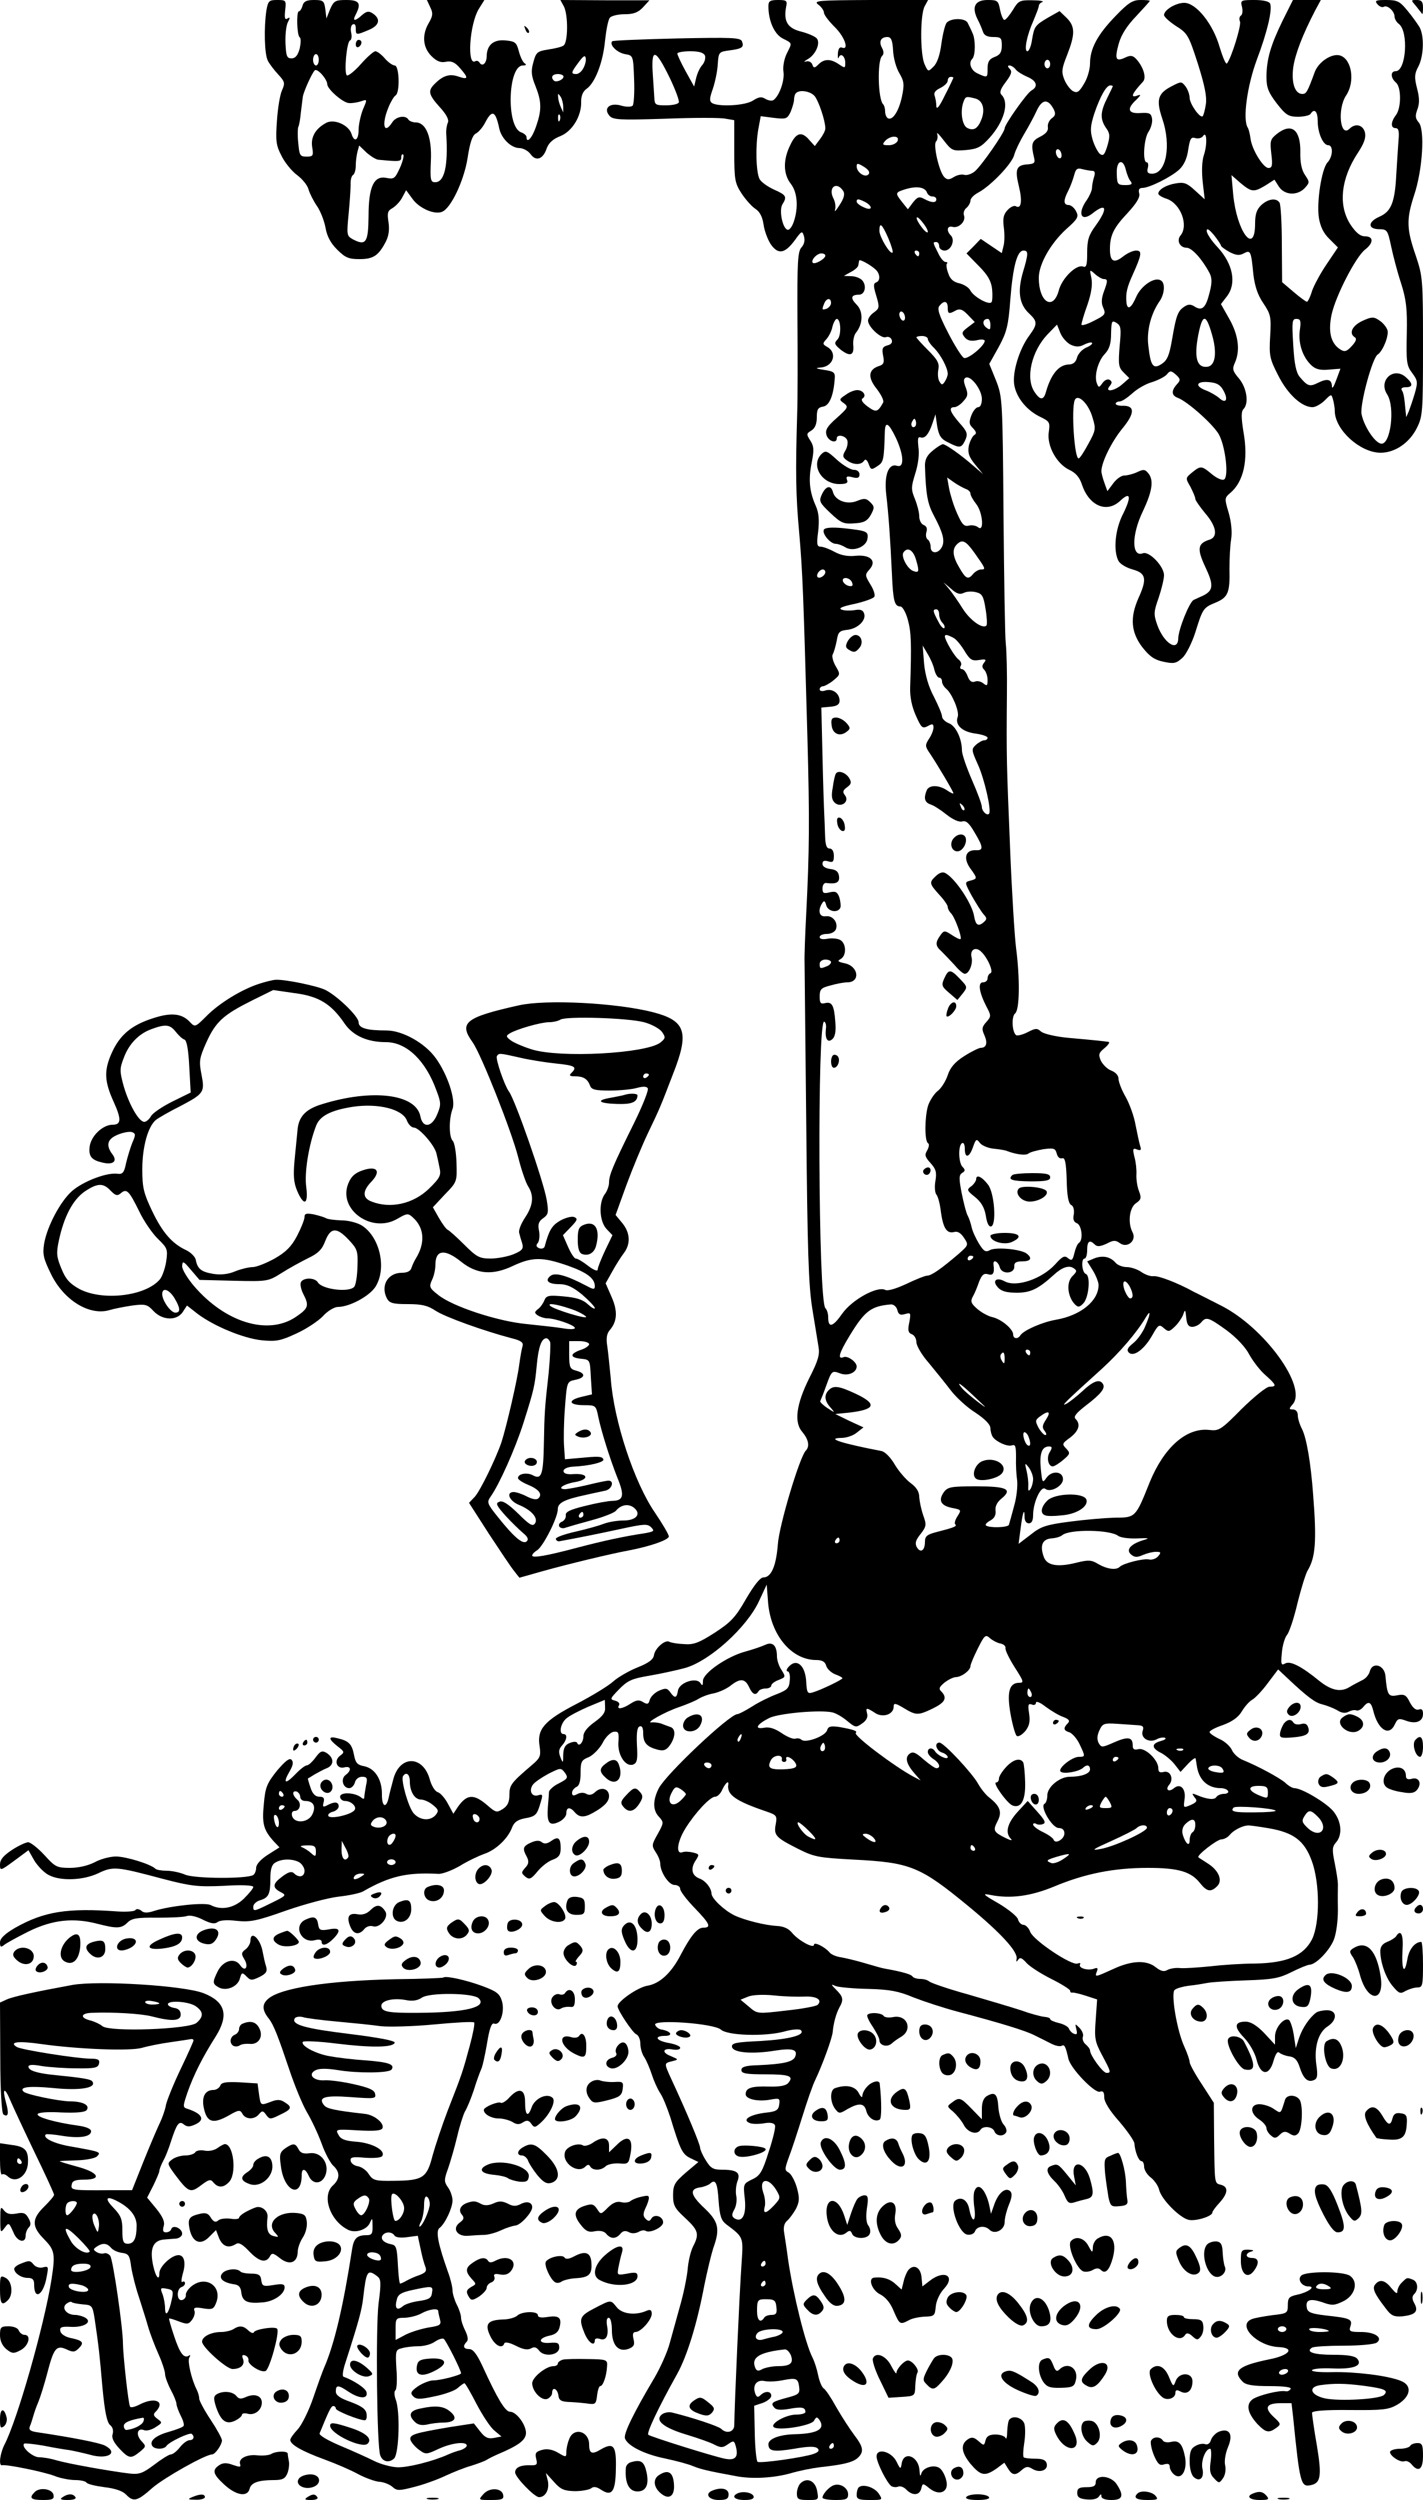 <svg version="1" xmlns="http://www.w3.org/2000/svg" width="666.667" height="1170.667" viewBox="0 0 500 878"><path d="M93.6 3.7c-.9 6-.7 15.2.5 17.6.6 1.2 2.3 3.4 3.7 4.9 2.3 2.5 2.4 3 1.3 5.5-.7 1.4-1.5 6.3-1.8 10.8-.5 6.9-.3 8.6 1.6 12.2 1.1 2.3 3.6 5.4 5.5 6.8 1.9 1.4 3.7 3.7 4 5 .4 1.4 1.7 4 3 5.9 1.3 1.9 2.6 5.4 3 7.7.5 2.8 1.7 5.2 4 7.5 2.9 2.9 4.1 3.4 7.9 3.4 4.9 0 6.7-1.2 9.3-6.2 1-2 1.3-4.2.9-6.8-.5-3.2-.3-4 1.4-4.9 1.1-.7 2.7-2.3 3.4-3.7l1.4-2.6 2.2 3c2.3 3.3 7.7 5.7 10.4 4.6 3.1-1.2 7.7-10.8 9-18.9.8-5.4 1.7-8 2.9-8.6 1-.5 2.5-2.3 3.3-3.9 2.4-4.6 3.6-4.1 4.9 2 .7 3.6 4.2 7 7.1 7 1.3 0 3.1 1 3.9 2.1 1.9 2.7 4.4 1.9 5.7-2 .7-1.9 2.2-3.3 4.8-4.3 4.2-1.7 7.5-7.1 7.3-12.2 0-1.9.6-3.5 1.9-4.4 3-2.1 5.8-9.3 6.5-17 .4-3.7 1.1-7.3 1.7-8 .5-.6 2.8-1.2 5.1-1.2 3.2 0 4.8-.6 6.5-2.4l2.3-2.5h-15.6L196.9 0l1.2 2.2c1.6 3 1.5 12.8-.1 13.8-.7.5-3.2 1.1-5.5 1.4-3.7.6-4.2 1-5.1 4.5-.9 3.1-.7 4.7.7 8.2 2.2 5.5 2.3 8.4.3 14.2-1.4 4.2-3.4 6.3-3.4 3.8 0-.5-.8-1.2-1.8-1.6-5.4-1.6-4.8-23.5.5-23.5 1.2 0 1.4-.3.6-.8-.6-.4-1.5-2.3-2-4.2-.8-3.1-1.3-3.5-4.7-3.8-4.2-.4-6.5 1.6-6.6 5.5 0 2.5-1.5 3.9-2.5 2.3-.4-.6-1-.8-1.5-.5-3 1.8-2-13 1.2-18.3l2-3.2H150l1.2 2.6c1 2 .9 3-.5 5.4-2.5 4.2-2.2 8.6.9 11.7 1.8 1.8 3.2 2.4 5.1 2 1.9-.4 3.2.2 4.9 2.2 3.1 3.5 3 4.2-.5 3-3.1-1.1-5.5-.4-8.5 2.7-2.3 2.3-2 3.7 1.9 8 2.3 2.5 3.3 4.4 2.9 5.4-.4.8-.7 2.6-.6 4 .7 11.2-.6 17-3.9 17-1.6 0-1.8-.8-1.5-7.5.4-8.3-1.7-13.5-5.3-13.5-1.1 0-2.3-.5-2.6-1-1-1.7-4.4-1.1-5.7 1-2.9 4.5-3.8.7-1.3-5.3.8-2 1.9-3.8 2.5-4.2 1.6-1 1.3-10.5-.3-10.5-.7 0-2.3-1.1-3.5-2.5-1.2-1.4-2.7-2.5-3.3-2.5-.6 0-2.9 2-5.1 4.5-2.2 2.5-4.4 4.2-4.9 4-1.1-.7-.1-11.9 1.1-12.3.5-.2.7-1.4.4-2.7-.3-1.2-.1-2.6.5-2.9.7-.4 1.1.1 1.1 1.3 0 2.5.1 2.5 4.6.6 3.8-1.6 4.3-3.9 1.2-5.9-1.3-.8-2.1-.6-3.6.7-2.5 2.3-3.5 2.2-2.2-.2 2-3.9 1.3-5.1-3.3-5.1-3.9 0-4.4.3-5.7 3.2l-1.3 3.3-.4-3.3c-.4-2.9-.7-3.2-4-3.2-2.6 0-3.6.5-4 2-.3 1.1-.9 2-1.3 2-.9 0-.7 8.4.3 9.1.5.3.4 2.1 0 4-.7 2.4-1.5 3.4-2.9 3.4-1.6 0-1.9-.8-2.1-5.5-.1-3 .3-6.3.9-7.3.8-1.5.7-1.8-.2-1.2-.9.6-1.1-.2-.8-2.9.4-3.5.3-3.6-2.8-3.6-2.9 0-3.2.3-3.8 3.7zM112 21c0 1.1-.4 2-1 2-.5 0-1-.9-1-2s.5-2 1-2c.6 0 1 .9 1 2zm93 2.9c-.6 1.2-1.7 2.1-2.5 2.1-2 0-1.9-.5.8-4.1 1.6-2.2 2.3-2.7 2.5-1.5.2.8-.2 2.4-.8 3.5zm-90 5.7c0 1.7 5.5 6.5 7.6 6.6 1 .1 2.9-.2 4.2-.6 2.3-.8 2.3-.8.7 2.9-.8 2.1-1.5 5.3-1.5 7.1 0 3.7-1.5 4.6-2.5 1.4-1-3.1-6-5.3-8.8-3.9-3.8 2-5.6 5-5 8.6.5 3 .3 3.3-2 3.3s-2.5-.4-2.9-4.8c-.3-2.6-.2-5.1 0-5.6.3-.5.7-2.7.9-5 .3-2.3.6-4.8.7-5.6.3-1.9 3.2-8.3 4.2-9.3.9-.8 4.3 3 4.4 4.9zm83-2.7c0 1.1-2.6 2.2-3.4 1.4-1.2-1.2-.5-2.3 1.4-2.3 1.1 0 2 .4 2 .9zm-.1 10.6v2l-.9-2c-.5-1.1-.9-2.7-.9-3.5-.1-1.3 0-1.3.9 0 .5.8.9 2.4.9 3.5zm-1.2 4.7c-.3.8-.6.5-.6-.6-.1-1.1.2-1.7.5-1.3.3.3.4 1.2.1 1.9zM133 56.1c7.4.7 8 .7 8-.9 0-.8.3-1.2.7-.9.3.4-.2 2.5-1.2 4.7-1.7 3.7-2.1 4-4.6 3.5-4.5-1-6.4 3-6.4 13.4-.1 9.3-.9 10.6-5.6 8.1-2.1-1.2-2.1-1.6-1.4-8.9.4-4.2.7-8.8.7-10.3-.1-1.5.3-3 .8-3.3.6-.4 1-1.8 1-3.3 0-1.5.3-3.7.6-4.9l.6-2.2 2.6 2.5c1.5 1.3 3.4 2.5 4.2 2.5z"/><path d="M270 2.2c0 5.2 2.1 9.8 5 11.3 3.5 1.8 3.4 1.4 1.4 5.4-.9 1.9-1.4 4.6-1.1 6.4.4 3.1-1.5 8.5-3.6 9.9-.6.3-1.8.1-2.8-.5-1.3-.8-2.3-.7-4.3.6-2.7 1.8-12 2.3-14.4.9-1-.7-.9-1.7.3-5.1.8-2.4 1.6-6.3 1.7-8.6.3-4.2.4-4.3 4.1-4.8 4.5-.6 5.2-1.1 4.4-3.2-.6-1.3-3.5-1.4-22.8-1-12.2.3-22.5.7-22.8 1-1.1 1.2 1.7 4 4.5 4.5 2.9.5 2.9.5 3.2 8.9.2 4.6-.1 8.8-.5 9.2-.5.5-2.3.5-4 0-4-1.2-6.4.9-4.2 3.5 1.2 1.5 3.5 1.6 19.6 1.1 10.1-.4 19.7-.4 21.3 0l3 .5v10.9c0 10.1.2 11.2 2.6 14.9 1.4 2.1 3.6 4.6 4.9 5.4 1.5 1 2.4 2.8 2.8 5.5.3 2.2 1.5 5.4 2.6 7 2.6 3.6 4.9 3.2 8.5-1.7 2.3-3.2 2.5-3.2 3.1-1.2.4 1.4.1 2.8-.9 3.9-1.3 1.5-1.5 5-1.4 25.2.1 12.9.1 27.9-.1 33.4-.6 20.2-.5 28.3.7 41.5 1.2 13.6 1.5 21.7 2.9 72 .8 29.3.7 39.3-.4 61.5-.4 7.7-.7 15.6-.6 17.5 0 1.9.3 27.8.6 57.5.4 43.2.8 56 2.1 64 .9 5.5 1.9 11.6 2.2 13.5.5 2.8-.2 5-3.2 10.9-4.6 9.2-5.5 15.6-2.5 19 2.2 2.6 2.7 5.1 1.2 6.6-2.2 2.4-9.4 26.4-9.8 33-.6 7.5-2.3 11.5-5.1 11.5-1.1 0-3.3 2.8-6.1 7.6-3.7 6.5-5.4 8.2-11.1 11.9-5.5 3.5-7.3 4.2-10.8 3.9-2.3-.1-4.5-.5-5-.8-1.4-.9-5 2.2-5.4 4.6-.2 1.6-1.8 2.8-5.8 4.4-3 1.2-6.8 3.4-8.5 4.9-1.6 1.5-7.5 5.1-12.9 7.9-11.4 5.9-14 8.9-13 14.9.5 3.4.2 4.1-2.6 6.5-7.4 6.3-8 7.1-8 10.5 0 2.5-.6 3.9-2.3 5-2.2 1.4-2.5 1.3-5.6-1.4-4.7-4-7.1-3.8-10.3.8l-1.5 2.3-1.9-3.5c-1-1.9-2.6-3.8-3.6-4.1-1-.3-2.2-2.3-2.8-4.5-2.3-8.3-10.3-8.6-12.7-.4-.6 2.2-1.4 5.2-1.7 6.7-.9 4.2-2.5 3.4-2.4-1.2 0-5-2.4-8.9-6.2-9.7-2.4-.4-3.1-1.2-3.6-3.9-.7-3.8-1.8-5-5.7-5.9-3.4-.9-3.5.1-.1 2.8 2.5 1.9 2.5 2.1.9 3.3-2.3 1.7-1.2 4.8 1.5 4.1 2.4-.6 2.6 1.1.4 2.7-1.8 1.4-.9 4.6 1.3 4.6.8 0 1.7-.9 2-2 .3-1.2 1.4-2 2.5-2 1.8 0 2 .5 1.4 3.1-.3 1.7-.6 3.6-.6 4.1 0 .7-.4.7-1.2 0-2.2-1.7-7.3-1.9-7.3-.2 0 .8.8 1.5 1.7 1.5 2.3 0 4.5 2.2 3.2 3.4-1.6 1.6-8.3 3-9 1.9-.3-.5.3-1.2 1.5-1.5 1.2-.3 2.1-1.2 2.1-1.9 0-1.6-1.4-1.8-4-.4-1.5.8-1.7.6-1.3-1 .4-1.5 0-2-1.5-2-1.4 0-2.4-1-3.1-3.2-.6-1.7-1-3.2-.9-3.2.2-.1 1.2-.7 2.3-1.4 1.1-.6 3-1.7 4.3-2.2 2.7-1.1 2.6-3.7-.1-5.4-1.5-.9-2.2-.6-3.8 1.6-1.2 1.6-2.5 2.8-3.1 2.8-.6 0-2.4 1.4-4 3.1-3.6 3.7-4.5 3.3-2.1-.9 1.3-2.2 1.5-3.4.7-4.2-.7-.7-2.2.5-5.1 3.9-3.5 4.4-4.1 5.8-4.6 11.7-.7 6.9-.1 9.1 3.5 13.1l2 2.1-4.1 2.6c-2.5 1.6-4.1 3.4-4.1 4.6 0 1-.5 2.2-1 2.5-2.2 1.4-20.5 1.3-23.9-.1-1.8-.8-4.8-1.4-6.6-1.4-1.7 0-3.5-.3-3.9-.7-1.6-1.6-10.3-4.3-13.9-4.3-2 0-5.4.9-7.4 2-2.3 1.2-5.7 2-8.7 2-4.6 0-5.2-.3-9-4.5-2.3-2.5-4.9-4.5-5.7-4.5-.8 0-3.4 1.2-5.7 2.7-3 2-4.2 3.4-4.2 5.1 0 2.3.1 2.3 5-1.3l5-3.7 2.1 3.7c1.2 1.9 3.4 4.2 5 5 4.1 2.2 12.1 1.9 17.4-.6 5.2-2.5 6.4-2.4 22.5 1.9 10.3 2.7 12.6 2.9 21.8 2.5 6-.4 10.2-.2 10.2.4 0 .5-1.5 2.3-3.3 4.1-3.4 3.3-7.9 4.2-11.6 2.3-1.9-1.1-14.2.2-19.9 2-2.4.8-3.7.8-4.6-.1-.8-.6-1.7-.7-2-.2-.3.5-3.2.7-6.3.5-17.6-1.3-25.8 0-35.9 5.7-3.8 2.2-5.4 3.8-5.4 5.2 0 1.6.3 1.8 1.4.9.7-.6 4.7-2.8 8.7-4.8 8.4-4.1 15.7-4.9 24.4-2.6 6.6 1.7 8.2 1.6 10.3-.5 1.5-1.5 3.4-1.8 10.5-1.7 4.7 0 9.4-.2 10.4-.6 1-.4 3.5.2 5.6 1.3 2.8 1.4 4.2 1.6 5.2.8.8-.6 3.3-.8 6.6-.4 4.7.5 7 .1 17.4-3.6 6.6-2.3 14.9-4.5 18.5-4.9 3.6-.4 7.4-1.2 8.5-1.8 9.4-5.4 15.5-6.8 26.5-6.2 1.4.1 4.8-1.2 7.6-2.8 2.7-1.7 6.6-3.5 8.5-4.2 4-1.3 8.3-5.3 9.8-9.2.7-1.9 1.9-2.8 4.5-3.3 3.9-.7 4.3-1.2 5.6-5.7.8-2.6.7-2.9-.9-2.4-2.3.7-3.4-1.7-1.8-3.8.7-.9 3.1-2.5 5.5-3.8 4.2-2.1 4.3-2.1 5.7-.3 1.2 1.7 1 2.1-2.1 3.7-1.9.9-3.4 2.3-3.5 3 0 .6-.2 3-.4 5.3-.4 5.6.5 6.8 3.8 5.3 1.5-.7 2.7-2 2.7-3.1 0-2.2 1.3-2.3 3-.3 1.5 1.8 3.3 1.9 6.3.2 4-2.2 5.7-4 5.7-5.9 0-2.6-2.7-3.4-4.8-1.5-1.1 1.1-2.2 1.3-3.2.7-.8-.5-2.1-.5-3.2.1-1.3.7-1.8.6-1.8-.5 0-.7.7-1.6 1.5-2 1-.4 1.5-1.9 1.5-4.9 0-4 .3-4.6 2.9-5.6 1.5-.7 3.7-2.9 4.8-4.9 1-2.1 2.8-3.8 3.9-4 1.7-.2 1.9.2 1.7 3.5-.4 4.6 2.5 9 5.2 8 1.4-.6 1.6-1.8 1.3-6.9-.2-4.3.1-6.3 1-6.5.8-.3 1.2.6 1.2 2.5 0 3.3 1.3 4.7 5.1 5.7 2.1.5 3 .2 4.3-1.6 2-2.9 2.1-5.8.1-6.4-.8-.3-2.3-.8-3.2-1.2-1-.3-2.5-.5-3.3-.4-2.6.4 4.6-3.7 9.7-5.4 2.6-.9 5.7-2.2 6.8-2.9 1.1-.7 3.5-1.6 5.3-1.9 1.9-.4 4.5-1.6 5.9-2.7 3.4-2.7 5.1-2.5 6.5.5 1.2 2.6 2.3 3.1 3.3 1.5.3-.6 1.5-1 2.6-1 1 0 1.9-.5 1.9-1 0-.6 1.2-1.5 2.6-2 2.5-1 2.5-1.1 1-3.5-.9-1.3-1.6-3.5-1.6-4.7 0-3.9-1.5-5.4-4.2-4.1-1.3.6-4.3 1.6-6.8 2.3-6.5 1.7-15 7.6-15 10.3 0 1.7-.2 1.9-.9.8-1.4-2.2-7.5-.2-7.9 2.7-.4 2.6-1.1 2.8-2.7.5-1.1-1.5-1.7-1.5-4-.5-1.5.7-2.9 2.1-3.2 3.2-.4 1.5-.8 1.7-2.3.8-1.4-.9-2.4-.8-4.4.5-2.9 1.9-5.1 2.2-4.1.6.4-.6-.2-1.3-1.3-1.6-2-.5-1.9-.7 1.3-4 3-3.1 4.6-3.8 10.7-4.8 4-.7 9.6-1.9 12.5-2.7 8.6-2.4 21.7-14.2 26-23.5l2.7-5.8.5 6.5c1 11.4 8.3 20 16.9 20 2.1 0 3.1.6 3.5 2 .3 1.1 1.7 2.4 3.1 3 1.4.5 2.6 1.1 2.6 1.4 0 .5-7.7 4.2-10.5 5-1.7.5-2 .1-2.2-3.4-.2-6.1-3.4-8.9-6.3-5.5-.7.8-.8 1.5-.2 1.5.5 0 .9 1.4.7 3.1-.2 2.8-.8 3.4-4.6 4.9-2.4.9-6.3 2.8-8.6 4.3-2.4 1.5-4.7 2.7-5.2 2.7-2.7 0-24.9 20.9-27.6 26-2.1 4.1-2.2 7.6-.1 9.9 1.9 2.1 1.9 2.2-.3 6.2-2.1 3.7-2.2 4.1-.7 6.4.9 1.3 1.6 3.1 1.6 4 0 3 3 7.5 5 7.5 1.1 0 2 .6 2 1.4 0 .8 2.3 3.8 5 6.6 5.4 5.6 6.1 7 3.1 7-2.1 0-4.5 3-7.9 9.5-3.3 6.4-7.4 10.2-11.8 10.9-3.4.6-10.4 5.5-10.4 7.2 0 1.4 5.3 9.3 6.5 9.8.8.3 1.5 1.8 1.5 3.3 0 1.6.6 3.7 1.4 4.8.7 1.1 1.9 3.8 2.6 6 .7 2.2 2 5.1 2.9 6.5 1 1.4 2.5 5.2 3.6 8.5 3.5 11.5 4.2 13 7 14.4l2.9 1.4-4.4 3.7c-3.9 3.4-4.5 4.3-4.5 8 0 3.6.6 4.6 4.3 8 4.6 4.3 5 5.6 2.7 10-.8 1.6-1.7 5.3-1.9 8.2-.3 2.9-1.5 8.7-2.7 12.8-1.1 4.1-2.8 10-3.6 13-.8 3-3.2 8.4-5.3 12-7.6 12.8-11 19.9-10.4 21.4 1 2.6 6.7 5.5 14 7 3.8.8 8.3 2 9.9 2.7 2.7 1.1 5.2 1.7 15 3.5 5.6 1.1 13 .7 19-.9 3.3-1 8-1.9 10.5-2.2 8.3-.9 11.5-1.7 13.3-3.2 2.4-2.2 2.1-3.9-1.2-8.2-1.5-2-4.3-6.3-6.2-9.6-1.8-3.3-3.8-6.3-4.5-6.7-.6-.4-1.5-2.5-1.9-4.5-.4-2.1-1.3-4.9-2-6.3-2.5-4.8-6.8-22.2-8.6-34.5-.5-3.9-1.2-8.2-1.4-9.6-.3-1.7.1-3.2 1.1-4 .8-.7 2.2-2.6 3.1-4.2 1.2-2.5 1.3-3.7.3-7.4-.7-2.4-2-4.8-2.9-5.3-1.5-.8-1.4-1.3.2-5.7 1-2.6 3.1-9.1 4.7-14.2 1.6-5.2 3.6-10.9 4.4-12.5 2.5-5.2 6.1-15 6.2-17.1.3-3 1.1-6.1 2.3-8.4 1.6-2.8 1.4-3.8-1.1-6.3-1.9-1.9-1.9-2.1-.2-1.3 1 .4 6.2.9 11.4 1 7.6.2 10.8.8 16 3 3.6 1.4 10.6 3.7 15.5 5 15.5 4.1 23.9 6.7 27 8.3 1.7.8 4.2 2.1 5.8 2.9 1.5.8 3.2 1.1 3.7.8 1-.6 1.4.1 2.4 4.5.7 3.4 9.3 12.3 11.1 11.6 1.1-.4 1.5.2 1.5 2 0 1.6 1.9 4.7 5.3 8.5 2.8 3.3 5.2 6.7 5.3 7.7.2 2.9 1.5 6.2 2.5 6.2.5 0 .9.9.9 1.9 0 1.1 1 2.8 2.3 3.8 1.3 1 2.7 3 3 4.4.8 3.3 7.1 9.7 10.3 10.5 2.4.6 8.4-1.2 8.4-2.6 0-.4 1.1-1.9 2.5-3.4 3-3.3 3.2-5.6.5-6.3-2.3-.6-2.2 0-2.4-16.3l-.1-12.5-4.2-6.5c-2.4-3.6-4.3-7.1-4.3-7.8 0-.7-.8-3.1-1.9-5.5-2.6-5.7-4.7-18.5-3.4-19.8.6-.6 2.8-1.2 4.9-1.5 2.1-.2 5.1-.7 6.7-1 1.5-.3 7.6-.7 13.5-.9 9.3-.3 11.6-.7 16-2.9 2.8-1.4 5.7-2.6 6.4-2.6 2.2-.1 6.8-4.8 8.4-8.6.9-2.1 1.5-6.6 1.5-10.7-.1-4 0-8 0-9s-.5-4.3-1.1-7.3c-1-4.8-.9-5.8.4-7.3 2.4-2.7 2-7.5-1-11.1-2.6-3-11-8-13.6-8-.6 0-2.1-.8-3.2-1.9-2.1-1.8-9.5-5.8-14.9-8-1.5-.6-3.2-2.1-3.8-3.4-.6-1.4-2.6-3.2-4.5-4-1.9-.9-3.4-2-3.4-2.4 0-.5 2.1-1.6 4.8-2.5 3.2-1.2 5.3-2.7 6.5-4.7 1-1.7 2.6-3.5 3.6-4.1 1-.5 3.5-3.1 5.5-5.8l3.7-4.9 3.3 3.1c7 6.6 9.7 8.6 12.3 9.2 1.6.4 3.8 1.3 5.1 2 1.5 1 2.8 1.2 4 .6.9-.5 2.2-.8 2.8-.5.6.2 1.7-.3 2.4-1.2 1.8-2.2 2.7-1.9 3.5 1.2 1.6 6.8 5.6 9.3 7.6 4.9 1-2.1 1.4-2.2 3.9-1.3 3.5 1.3 6 .3 6-2.4 0-1.5-.5-1.9-1.5-1.5-1 .3-2-.5-3.1-2.5-1.3-2.7-2-3-4.5-2.5-3.1.6-3.5-.1-4.1-6.9-.4-3.8-4.6-5-5.5-1.5-.3 1.2-1.5 2.6-2.7 3.1-1.1.6-3.2 1.6-4.6 2.5-3.1 1.8-6.4 1-10.6-2.4-6-4.9-10-7-11.8-6-1.4.8-1.6.4-1.2-3.7.2-2.5 1-5.3 1.8-6.3.8-.9 2.5-6 3.7-11.2 1.3-5.2 2.9-10.4 3.6-11.5 2.7-4.5 3.2-10.2 1.9-26.5-.8-11.1-2.3-19.9-3.9-23.1-.8-1.5-1.5-3.7-1.5-4.9 0-1.2-.7-2-1.7-2-1.4 0-1.5-.2-.1-1.8 5.3-6-9.9-27-25.2-34.7-3.6-1.8-7.8-4-9.5-4.8-5.8-3.2-12.6-5.8-14.3-5.5-.9.1-2.8-.5-4.2-1.5-1.3-.9-3.6-1.7-5.1-1.7-1.5 0-3.2-.7-3.9-1.5-1.8-2.1-4.4-2.7-7.4-1.6L382 443l2 3.2c1.1 1.8 2 4.1 2 5.1 0 5.6-6.3 10.7-15 12.2-4.7.8-11.4 3.7-12.5 5.5-.9 1.4-2.5 1.2-2.5-.3 0-1.9-4-5.3-7.2-6.1-1.5-.3-3.9-1.6-5.4-2.9-2.2-1.9-2.5-2.7-1.6-4.3.6-1 1.6-3.4 2.2-5.2 1-2.5 1.7-3.1 3.1-2.7 1.8.6 2.4-.3 2-3.3-.3-2.1 1.6-1.3 2.2.9.7 2.6 5.3 2.3 5.1-.4-.1-1.2.6-1.7 2.7-1.7 3.1 0 3.7-1.1 1.7-2.7s-10.7-2.4-12.9-1.3c-1.6.9-2.2.5-3.9-2.2-1.1-1.8-2.3-4.4-2.6-5.8-.3-1.4-.9-3.2-1.4-4.1-.5-.9-1.4-4.4-2.1-7.9-1-5.2-1-6.3.2-7.1 1.1-.6 1.1-1.1.1-2.1-1.4-1.4-1.6-7.4-.2-8.3.6-.4 1 .5 1 1.9 0 3.6 1.6 3.2 2.9-.6 1-2.8 1.2-3 2.4-1.4.7.9 2.8 1.8 4.7 2 1.9.2 4.2.5 5 .9 3.3 1.2 6.5 1.6 7.4.8.6-.5 3-1.1 5.2-1.5 3.7-.5 4.2-.3 4.7 1.5.3 1.3 1.1 1.9 1.9 1.7 1-.4 1.4 1.4 1.6 7.5.1 5.6.6 8.4 1.6 8.9.8.4 1.1 1.7.9 3.3-.4 1.7 0 2.7 1.1 3.1 1.7.7 2.3 5.9.7 6.9-.5.3-1.2 1.9-1.6 3.6-.6 2.5-.9 2.8-2.2 1.8-1.2-1.1-2-.7-4.6 2.2-4.7 5.1-13.6 8.1-17.7 5.9-2.9-1.6-4.5-.2-2.4 2.1 1.2 1.4 3.1 1.9 6.7 1.9 4.8 0 7.5-1.3 12.9-6.2 2.9-2.7 5.3-3.5 6.9-2.5 1.4.9 1.4 1.2-.3 2.9-2.2 2.2-1.7 7.1.8 9.8 1.2 1.2 1.6 1.2 3-.2 2-2 2.7-9.8.9-10.4-1.4-.6-1.7-5.4-.4-5.4.5 0 .9-1.4.9-3 0-3.2.9-3.7 2.7-1.9.8.8 1.9.7 4.1-.3 2.4-1.3 3.2-1.3 4.7-.2 2.6 1.9 5.9-.9 4.5-3.7-1.8-3.3-1.2-8.7 1.1-10.3 1.9-1.3 2-1.9 1.1-4.3-.6-1.5-1-4.2-.9-5.8.1-1.7-.2-4.5-.7-6.2-.7-2.9-.5-3.2.9-2.6 1.4.5 1.6.2 1.1-1.3-.3-1-1-4.3-1.6-7.3-.5-3-2.1-7.4-3.5-9.9-1.4-2.4-2.5-5.3-2.5-6.4 0-1.1-1-2.2-2.5-2.8-1.4-.5-3-2.1-3.7-3.5-.9-2.1-.8-2.7 1.3-4.4 1.3-1.1 2-2.1 1.4-2.2-1.4-.2-4.9-.6-14-1.4-4.5-.4-8.7-1.4-9.7-2.2-1.4-1.3-2-1.2-4.7.2-1.8.9-3.5 1.3-4 1.1-1.5-1-1.8-6.6-.4-7.7 1.6-1.4 1.7-12.3.3-23.1-.5-4-1.5-19.9-2.1-35.3-1.2-29.1-1.3-31.3-1.1-53.5.1-7.4-.1-15.5-.4-18-.3-2.5-.6-23-.8-45.5-.3-40.2-.4-41.1-2.6-46.8l-2.4-5.9 3.3-5.9c2.8-5.2 3.4-7.3 4.1-16.7.9-11.6 2.4-17.2 4.6-17.2 1.8 0 1.8 1-.2 7.7-1.9 6.6-1.3 11.1 2.1 14.3 3.1 2.9 3.1 3.8.2 7.8-3.6 4.8-6.1 13.2-5.3 17.5.8 4.5 4.5 8.9 9.1 11.1 3.3 1.6 3.5 1.9 3 5.4-.7 4.8 2.8 11.1 7.2 13.2 2.2 1 3.6 2.6 4.4 5 2.5 7.7 8.8 10.4 13.6 5.8 3.5-3.3 3.9-1.4 1 4.5-2.9 5.5-3.6 13.1-1.7 16.7.6 1.1 2.8 2.4 5 3 4.7 1.3 5.1 3.3 2 10.1-3 6.8-2.6 11.9 1.3 17.1 2.6 3.3 4.2 4.5 7.5 5.2 3.7.8 4.5.6 6.7-1.4 1.3-1.2 3.3-5.2 4.5-8.9 2.6-8.4 2.8-8.7 7.2-10.5 4.3-1.8 5-3.5 4.8-11.8 0-3.5.2-8.2.6-10.5.4-2.6 0-6.1-.9-9.3-1.5-4.9-1.4-5.2.5-6.8 4.8-4 6.5-11.7 4.7-21.6-.8-5-.8-7.1 0-7.9 2-2 1.2-7.4-1.5-10.7-2.3-2.7-2.5-3.4-1.5-5.6 1.9-4.2 1.3-9.6-1.9-15.3l-3-5.3 2-2.6c3.6-4.5 2.3-11.4-3.1-17.3-2.2-2.3-3.9-4.9-3.9-5.8 0-1.1.8-.6 2.5 1.4 1.3 1.6 2.4 3.3 2.5 3.7 0 .4 1.4 1.4 3 2.3 2.3 1.2 3.5 1.3 5 .5 2.4-1.3 2.6-.9 3.4 7.4.5 4.1 1.5 7.2 3.5 10.1 2.6 3.9 2.8 4.8 2.4 11.6-.4 6.8-.2 7.9 2.9 13.9 3.3 6.5 8.2 11 12 11 1 0 3-1.1 4.3-2.4 2.3-2.3 2.3-2.3 2.9-.2.3 1.1.6 2.9.6 3.9 0 6.6 8.9 14.7 16.1 14.7 5.1 0 10.2-3.5 12.8-8.8 2-4 2.1-5.9 2.1-28.6 0-23.4-.1-24.5-2.5-31.7-3.3-9.5-3.4-12.8-.6-21.4 3-9 3.8-23 1.6-25.5-1.2-1.4-1.3-2.3-.5-4.5.8-2.1.8-4.1-.1-7.5-1-3.9-.9-5.1.5-7.7 1.9-3.7 2.1-10.9.3-13.9-.7-1.1-2.5-3.7-4.2-5.7C491.9.5 491 0 487.1 0c-3.7 0-4.2.2-3.1 1.5.7.8 1.6 1.2 2.2.9 1.2-.8 3.8 1.5 3.8 3.4 0 .8.7 2 1.5 2.6C495 11 494.1 25 490.4 25c-1.9 0-1.8 2.4.1 4 1.9 1.6 1.9 8.9 0 11.4s-1.9 4.6-.1 4.6c1 0 1.3 1.1 1 4.2-.2 2.4-.5 7.9-.8 12.3-.5 9.6-1.8 12.8-5.9 14.6-4.1 1.8-4.2 4.3-.2 4.4 2.9 0 3.1.3 4.3 6 .7 3.3 2.2 9.1 3.5 13 1.8 5.7 2.2 8.9 2 17.8-.2 9.7-.1 11.1 1.9 13.7 2 2.7 2 3.3.9 7.2-.7 2.4-1.7 5.2-2.1 6.3l-.9 2-.2-2c-.5-5.3-.7-6.3-1.3-7.4-.5-.7.1-1.1 1.3-1.1 2.6 0 2.7-1.2.1-3.5-4.3-3.9-9.8 1.1-6.6 6 2.9 4.5 1.2 18-2.2 17.3-2.2-.4-6-6.2-6.8-10.4-.6-3.4 3.8-19.8 5.7-20.9 1.8-1.2 4-6.6 3.4-8.6-.4-1.1-1.6-2.6-2.9-3.4-1.9-1.3-2.6-1.3-5.9.2-3.6 1.7-4.9 4.4-2.6 5.8.7.5.3 1.5-1.1 3-1.8 2-2.6 2.2-4.1 1.2-3.3-2.1-4.3-6.2-3-12.3 1.5-6.7 8.5-20.2 11.7-22.7 3.1-2.4 3.1-4.7 0-4.7-1.6 0-3.1-1.2-5-4-4.5-6.8-3.5-16.2 2.5-25.3 2.3-3.5 2.9-5.4 2.5-7.2-.7-2.7-3.4-3.3-5.4-1.3-3.3 3.3-4.4-6.9-1.2-11.7 3.2-4.8 2-12.7-2.1-14-2.8-.9-7.5 2.1-8.9 5.7-2.6 7.1-3 7.8-4.4 7.8-2.6 0-3.9-3.9-3.2-9.3.7-4.8 3.3-11.5 7.7-20l2-3.7h-9.8l-3.6 7.2c-4.2 8.6-5.7 13.6-5.7 19.9 0 3.7.7 5.4 3.6 9.2 3.2 4.1 4.1 4.7 7.5 4.7 2.1 0 4.1-.5 4.4-1 1.3-2.1 2.5-.9 2.5 2.5 0 4.2 1.9 8.5 3.7 8.5 1.8 0 1.7 4-.3 6.1-2 2.3-3.8 13.6-3 19.3.5 3.1 1.6 5.5 3.7 7.5l3 3-3.9 5.8c-2.2 3.2-4.5 7.5-5.2 9.5-.6 2.1-1.5 3.8-1.8 3.8-.4-.1-2.5-1.6-4.7-3.5l-4-3.4-.1-13.4c0-7.4-.4-13.9-.8-14.5-1.1-1.8-4-1.4-6.4.8-1.6 1.5-2.2 3.2-2.2 6.5 0 11.5-6.5 2.8-7.7-10.3l-.6-6.7 3.2 2.8c3.9 3.2 4.6 3.3 8.8.8l3.1-2 1.6 2.5c2 3 6.5 3.2 9.1.4 1.7-1.9 1.7-2.1 0-4.6-1.2-1.8-1.7-4.5-1.6-8 .1-7.9-3.1-10.4-8.2-6.4-2.4 1.9-2.5 2.5-2 7 .5 4.1.3 5-1 5-1.8 0-5.8-6.4-6.3-10.3-.2-1.5-.6-3.3-1-3.9-1.8-2.9-.2-14.6 3.2-23.8 3.7-9.8 5.5-17.5 4.7-19.7-.3-.8-2.4-1.3-5.5-1.3-4.8 0-5 .1-4.4 2.4.3 1.4.2 2.7-.4 3.1-.5.3-.7 1.2-.3 2.1.5 1.4-3.1 13-4.6 14.7-.4.4-1.5-2.3-2.6-5.9-2.3-8-8.2-15.4-12.4-15.4-3 0-7.1 2.5-7.1 4.3.1.7 2 2.4 4.3 3.9 4 2.5 4.4 3.3 7.6 13.2 2.4 7.6 3.2 11.6 2.8 14.2-.3 2-.8 3.9-1.1 4.2-.9.9-4.5-4.2-4.6-6.4 0-1.1-.6-2.9-1.4-4-1.5-1.9-1.5-1.9-5.3.1-4.5 2.4-5.1 4.7-2.9 11.2 3.2 9.4 1.4 19.3-3.6 19.3-1.5 0-1.9-.5-1.5-2 .3-1.1.1-2-.4-2-1.5 0-1-8.4.7-10.8.8-1.2 1.4-3.2 1.2-4.5-.3-1.9-.9-2.2-4.1-2-4.4.3-4.9-1.5-1.4-4.7 1.6-1.6 1.7-1.9.5-1.5-2.8 1.1-2.2-.5 1.8-4.8 1.3-1.4.2-5.1-2.3-7.9-1.2-1.3-2-1.5-3.9-.6-3.4 1.6-3.8.6-2.3-4.9.9-3.2 3-6.4 6.2-9.7 2.6-2.8 4.7-5.1 4.7-5.3 0-.2-1.5-.3-3.3-.3-2.7 0-4.3 1-8.8 5.7-6.3 6.5-8.9 11.4-8.9 16.6 0 2-.9 5.2-2.1 7.1-1.7 2.9-2.4 3.4-3.9 2.6-.9-.5-2.3-2.3-3-4-1.1-2.7-1-3.8 1-8.8 2.8-7.2 2.8-9.9-.2-12.9l-2.5-2.4-3.9 2.2c-4.8 2.8-5 3.2-5.8 8-.3 2.2-1.1 3.9-1.6 3.9-1.3 0-.2-5.6 2.1-10.7 1-2.4 1.9-4.7 1.9-5.2s.6-1.2 1.3-1.4c.6-.3-1-.6-3.6-.6-4.4-.1-4.9.2-6.8 3.4-1.2 1.9-2.5 3.5-3 3.5-.4 0-1.1-1.6-1.5-3.5-.6-3.3-.9-3.5-4.4-3.5-4.4 0-5.7 2.4-3.5 6.8.8 1.5 1.6 3.5 1.9 4.4.4 1.2 1.5 1.8 3.6 1.8 2.7 0 3 .3 3 3 0 2.3-.6 3.3-2.5 4-1.9.7-2.5 1.7-2.5 4 0 3.4 0 3.4-3.5 1.8-2.3-1-3.3-3.7-1.9-5.1 1.2-1.1 1.2-7 .1-9.1-.5-1.2-1.3-2.8-1.7-3.6-.9-1.7-5.7-1.7-7.3-.1-.6.6-1.4 3.8-1.9 7.3-.5 4-1.5 7-2.8 8.2-1.9 1.9-1.9 1.9-3.2-1-1.5-3.7-1.5-17.2.1-20.2l1.2-2.2h-20.3c-18.3.1-20.1.2-18.3 1.6 1.1.8 2 2.1 2 2.8 0 .8 1.7 3 3.8 5.1 3.5 3.4 5.2 8.3 2.5 7.2-.8-.3-1.3.5-1.4 2.2-.1 1.4.1 2 .3 1.3.7-1.8 2.3-.4 2.3 1.9 0 1.9-.1 1.9-2.2.5-2.9-2-5.2-2-7.2 0-1.4 1.4-1.7 1.4-2.2 0-.3-.8-1.3-1.3-2.2-1-.9.3-.7 0 .4-.7 2.9-1.5 4.8-5.7 3.4-7.4-.6-.7-3.1-1.8-5.5-2.4-4.8-1.2-6.2-3.6-5.3-8.6.5-2.3.2-2.5-2.8-2.5-2.9 0-3.4.4-3.4 2.2zm43.8 15.5c.1 2.6 1.1 6.2 2.2 8 1.7 2.9 1.8 4 .9 8.3-1.1 5.1-3.3 8.5-5 7.5-.5-.4-.9-1.4-.9-2.4s-.3-2.1-.7-2.5c-1.8-1.7-2.1-15.2-.4-16.9.7-.7.7-1.6 0-2.9-1.2-2.2-.4-3.8 1.9-3.8 1.3 0 1.8 1.1 2 4.7zm-66.1 1.8c.3.9-.1 2.3-.9 3.3-.9.9-1.8 3-2.2 4.6l-.7 3-3-5.4c-1.6-2.9-2.9-5.7-2.9-6.2 0-.4 2-.8 4.5-.8 3.2 0 4.7.5 5.2 1.5zm-12.3 8c2 4.2 3.4 8 3.1 8.5-.3.6-2.4 1-4.6 1-3.6 0-3.9-.2-4-2.8-.1-1.5-.3-5-.5-7.7-.7-9.9.8-9.7 6 1zm133.6-5c0 .8-.4 1.5-1 1.5-.5 0-1-.7-1-1.5s.5-1.5 1-1.5c.6 0 1 .7 1 1.5zm-12.1 1.9c.6.8 2.5 1.9 4.1 2.6 3.3 1.4 3.9 3.4 1.4 4.8-1.6.9-9.4 11.9-9.4 13.3 0 1.4-8.2 13.2-10.5 15.1-1.1.9-2.8 1.5-3.7 1.2-.9-.3-2.6.1-3.7.8-1.6 1-2.3 1-3.3 0-1.8-1.8-4-11.4-2.9-12.5.5-.5.7-1.7.4-2.6-.3-.9.7.1 2.3 2.2 2.8 3.6 3.1 3.8 7.8 3.4 4.1-.4 5.3-1 8.3-4.3 5.1-5.7 7-12.3 4.2-15.1-.8-.8-.4-2 1.5-4.5 2-2.7 2.3-3.7 1.4-4.6-.8-.8-.8-1.2-.1-1.2.6 0 1.6.6 2.2 1.4zM335 27.3c0 .1-1.3 2.9-3 6.2-1.9 3.9-2.9 5.2-3 3.8 0-1.2-.3-2.8-.6-3.7-.4-1 .3-1.9 2-2.7 1.4-.7 2.6-1.8 2.6-2.6 0-.7.5-1.3 1-1.3.6 0 1 .1 1 .3zm56 3c0 .1-.9 2-2 4.2-2.4 4.8-2.5 7.3-.4 10.4 1.4 1.9 1.5 2.9.5 6.3-1 3.3-1.5 3.7-2.7 2.8-.7-.7-1.9-2.9-2.5-5-.9-3.1-.8-4.7.6-9.1 2-5.9 4.2-9.9 5.6-9.9.5 0 .9.1.9.3zm-104.8 3.4c1.5 1.8 3.8 8.8 3.8 11.4 0 .8-.9 2.5-1.9 3.8l-1.8 2.4-1.9-2.1c-2.7-3.2-4.7-2.7-6.8 1.9-2.5 5.1-2.4 10.1.3 13.5 2.3 3 2.7 8.3 1 13.3-.6 1.8-1.6 3-2.2 2.8-1.8-.6-3-6.9-1.8-8.9 1.7-2.7 1.4-3.3-2.9-5.2-2.2-1-4.5-2.6-5.1-3.7-1.3-2.4-1.5-12-.4-17.8l.8-4.3 4.6.6c4.3.5 4.7.4 5.9-2.1.6-1.5 1.2-3.4 1.2-4.3 0-.9.3-2 .7-2.3 1.2-1.3 5-.7 6.5 1zm56.5.9c2.6.7 3.5 3.7 2.2 7.2-1.3 3.4-2.8 4.3-5.1 3.1-1.8-1-2.5-6-1.2-9.3.7-1.8.9-1.8 4.1-1zm27.5 3.7c.8 1.6.7 2.3-.7 3.3-.9.7-1.5 2.1-1.3 3.1.2 1.2-.7 2.3-2.7 3.3-3 1.5-3.3 2.6-2.2 7.2.5 1.9.2 2.3-1.9 2.5-4.3.2-4.9 1.6-3.4 7.7 1.3 5.3.8 8.2-1.1 7-.6-.3-1.9.3-2.9 1.4-1.4 1.5-1.7 2.9-1.3 6 .3 2.2.3 5.2-.1 6.6l-.6 2.5-3.7-2.5-3.7-2.5-2.5 2.6-2.5 2.5 4.3 4.4c3.3 3.3 4.4 5.4 4.7 8.2.2 2 .1 4.1-.2 4.5-.7 1.2-6.1-1.7-7.4-4-.5-1.1-2.3-2.2-3.9-2.6-2-.4-3.3-1.5-3.9-3.5-.6-1.5-.8-3.1-.5-3.4.4-.3.1-.6-.5-.6s-1.8-1.4-2.6-3.2c-1.9-3.7-1.9-3.8-.6-3.8.6 0 1 .7 1 1.5s.9 1.5 1.9 1.5c2.3 0 3.8-3.7 2.2-5.3-1.7-1.7-1.3-3.6.7-3 2.2.5 4.7-2.1 3.9-4.1-.3-.8.1-2 .9-2.6.8-.7 1.4-1.9 1.4-2.6 0-.7 1.2-2 2.8-2.8 4.4-2.4 11.9-10.2 12.6-13.3.4-1.5 2-4.8 3.5-7.3s3.5-6.2 4.4-8.2c1.9-4 3.9-4.2 5.9-.5zM423 54.5c-.7 2.1-.8 5.7-.4 9.5l.7 6-3.4-3.1c-2.8-2.6-3.9-3-6.7-2.5-3.4.5-6.2 2.2-6.2 3.6 0 .5 1.3 1.3 2.9 1.8 5 1.7 7.8 9.4 4.9 12.9-1.5 1.8-.2 4.3 2.1 4.3 1.9 0 5.5 4 8.1 8.9.9 1.8.9 3.4 0 6.9-1.3 5.3-2.6 6.5-5.2 4.9-1.3-.9-2.3-.9-3.5-.1-2.4 1.5-3 3-4.4 11.2-1 5.9-1.7 7.7-3.7 9-3 2-3.9.8-4.7-6.3-.7-5.2.9-11.4 4-15.8 1.7-2.5 2-6.3.4-7.2-2.1-1.4-6.8 1.7-8.6 5.6-1.8 4.2-3.2 5-3.5 2.1-.3-3.2.2-5.3 2.1-9.5 3.3-7.3 3.5-8.7 1.3-8.7-1.1 0-3.1.9-4.6 2.1-3.2 2.5-4.6 1.8-4.6-2.6 0-4.9 1.3-7.5 6.3-12.8 3.1-3.4 4.3-5.4 4-6.7-.4-1.4 0-2 1.1-2 2.4 0 10.1-3.8 13-6.5 1.6-1.5 2.7-3.9 3.1-6.9.6-3.9 1-4.6 2.5-4.1 1 .3 2.2 0 2.7-.7 1.3-2.1 1.6 2.8.3 6.7zm-107.6-5c-.4.8-1.7 1.5-3.1 1.5-2.2 0-2.4-.2-1.3-1.5.7-.8 2.1-1.5 3.1-1.5 1.2 0 1.6.5 1.3 1.5zm57.6 5.1c0 .8-.4 1.2-1 .9-.5-.3-1-1.3-1-2.1s.5-1.2 1-.9c.6.3 1 1.3 1 2.1zm-67.9 6.7c-1.2 1.2-4.1-.8-4.1-2.9 0-1.2.5-1.1 2.6.2 1.7 1.1 2.2 2 1.5 2.7zm90.5-1.6c.4 1.6 1.1 3.4 1.7 4 .7 1 .2 1.3-1.9 1.3-2.7 0-2.9-.3-3-4-.2-4.7 2.2-5.6 3.2-1.3zm-11.8.3c.9 0 1.1.7.6 2.2-.4 1.3-.7 3-.7 3.8 0 .8-.8 2.7-1.8 4.2-3.4 4.7-2.1 7.9 1.9 4.8 5-4 5.6-1.9 1.2 4.2-2.5 3.4-3 5.1-3 9.6 0 4.4-.3 5.3-1.5 4.8-2.3-.8-7.4 4.1-8.5 8.5-2 7.2-7 4-7-4.5 0-4.8 4.1-12 9.5-17 4.3-3.8 4.6-4.5 3.6-6.4-.6-1.2-1.8-2.2-2.6-2.2-1.9 0-1.9-1.7-.1-5.1.7-1.4 1.6-3.8 2-5.3.6-2.3 1.1-2.7 2.9-2.2 1.2.3 2.8.6 3.5.6zm-87.5 7.1c.6 1 .3 2.5-1.3 4.9-1.2 1.9-1.9 2.7-1.6 1.7.3-1 .1-2.7-.5-3.9-2.1-3.9 1-6.4 3.4-2.7zm29.4.5c.3.8 1.1 1.4 1.9 1.4.8 0 1.4.4 1.4 1 0 1.3-1.6 1.3-4.2-.1-1.8-1-2.4-.8-4 1.2l-1.8 2.4-2-2.5c-2.6-3.3-2.5-3.4 1.3-4.6 3.8-1.1 6.7-.7 7.4 1.2zM304.1 71c2.8 1.6 2.3 3.2-.6 1.8-1.4-.6-2.5-1.5-2.5-2 0-1.1.7-1 3.1.2zM326 81.4c0 .6-.9 0-2-1.4-2.6-3.3-2.5-5.2 0-2.1 1.1 1.3 2 2.8 2 3.5zm-13.9 2.2c1.1 2.6 1.8 4.9 1.5 5.1-.8.8-4.6-5.5-4.6-7.6 0-3.3.9-2.5 3.1 2.5zM323 89c0 .5-.2 1-.4 1-.3 0-.8-.5-1.1-1-.3-.6-.1-1 .4-1 .6 0 1.1.4 1.1 1zm-33 .8c0 1.1-3.7 3.2-4.4 2.5-.8-.9 1.4-3.3 3-3.3.8 0 1.4.3 1.4.8zm17.7 4.9c1.6 1.5 1.7 4 .1 4.5-1 .4-.9 1.4.1 4.7 1.2 4 1.1 4.4-.8 5.8-1.2.8-2.1 2.1-2.1 2.9 0 2.2 4.7 6.5 6.3 5.8.8-.3 1.7.1 2 .9.4 1-.2 1.7-1.5 2-1.7.5-2 1.1-1.5 3.6.5 2.4.2 3.1-1.3 3.6-3.9 1.2-4.2 4-1 8 1.6 2.1 2.7 4.2 2.3 4.9-1.9 3.4-2.5 3.5-5.4 1.4-1.9-1.4-2.5-2.4-1.8-2.9 1.5-.9.2-2.9-1.9-2.9-1 0-2.8.7-4.1 1.7-2.3 1.5-2.3 1.7-.6 2.9 1.7 1.3 1.5 1.6-2.5 5.2-3.4 3-4.1 4.2-3.6 6 .7 2.2 3.6 3.1 3.6 1.2 0-1.6 3-1.1 3.7.6.3.9 0 2.6-.7 3.7-1 1.7-1 2.3.6 3.4 2.2 1.6 5 1.7 6 .1.5-.7 1-.4 1.6 1.1.8 2.2 1 2.2 3.1.8 2.2-1.4 2.3-2.2 2.6-12 .1-3.9 1.3-3.3 3.9 2.1 2.8 6 3 10.6.4 9.8-3-1-4.6 3.3-3.8 10.1.8 6.8 1.4 15.2 2 27.9.4 9.5.9 11.4 3 11.4.7 0 1.9 2.1 2.6 4.7 1.2 4.4 1.3 8.6.8 23.8-.1 3.3.6 6.7 2 9.8 1.9 4.3 2.3 4.7 4.2 3.7 1.6-.9 2-.8 2 .5 0 .9-.7 2.7-1.6 4-1.4 2.2-1.4 2.6.4 5.2 2.6 3.9 8.2 13.3 8.2 13.9 0 .3-1-.2-2.2-1-2.9-2-6.4-2-7.2 0-1.1 2.7-.7 4.2 1.3 4.9 1.1.3 3.6 1.9 5.7 3.6 2.3 1.8 4.4 2.7 5.5 2.4 1.3-.4 2.4.5 4.3 3.8 3.2 5.3 3.2 6.4.5 6.3-3.6-.2-4.5 2.7-2.1 6.2 2.7 3.7 2.7 3.8.1 4.5-2 .5-2 .6.6 5.4 1.5 2.6 3.3 5.5 4.1 6.4 1.3 1.4 1.2 1.8-.1 2.9-1.8 1.5-2.7.8-3.2-2.1-.6-4.3-6.5-13.2-10-15.2-.9-.6-2.1-.3-3.4.9-2.5 2.3-2.4 2.7 1.1 6.6 1.7 1.8 3 3.7 3 4.3 0 .6.5 1.6 1.2 2.3 1.3 1.3 3.9 8.4 3.3 9-.2.2-1.5-.4-3-1.4-2.6-1.7-2.8-1.7-4.1.1-1.8 2.5-1.8 3.7.4 5.6.9.9 2.9 3 4.5 4.7 1.5 1.8 3.1 3.2 3.7 3.2 1.5 0 2.9-3.5 2.4-5.7-.7-2.6 1.2-3.9 3.1-2.3 2.3 1.9 4.8 7.4 3.5 7.8-.5.2-1 1-1 1.8s-.7 1.4-1.6 1.4c-1.9 0-1.4 3.5 1.3 8.7 1.6 3 1.6 3.3-.2 5.3-1.5 1.7-1.6 2.4-.6 4.6 1.2 2.7.7 4.4-1.3 4.4-.6 0-3.3 1.3-5.8 2.9-3.3 2.1-4.9 4-5.8 6.7-.7 2.1-2.3 4.7-3.6 5.6-1.2 1-2.7 3.3-3.3 5.1-1.2 3.9-1.3 12.5 0 13.2.5.3.3 1.4-.3 2.5-1 1.6-.8 2.3 1.1 4.4 1.9 2.1 2.3 3.2 1.8 6.2-.4 2.1-.2 4.3.3 4.9.6.7 1.3 3.4 1.6 6.1.8 5.8 2.1 7.7 4.6 7.1 1.2-.4 2.4.3 3.5 2 1.7 2.5 1.6 2.6-1.9 5.7-6.1 5.2-9.5 7.6-11 7.6-.7 0-4 1.3-7.3 2.9-3.7 1.7-6.6 2.6-7.5 2.1-2.8-1.4-11.7 3.5-15.1 8.4-3.3 4.7-4.9 5.1-4.9 1.2 0-1.2-.4-2.6-1-3.2-2.5-2.5-2.9-101.5-.4-100.6.5.2.8 1.3.6 2.5-.4 3.5.6 5.1 2.2 3.7 1-.8 1.4-2.7 1.1-6.1-.4-5.9-1.2-7.2-3.6-6.6-1.5.4-1.9 0-1.9-2.3 0-2.5.5-3.1 3.8-3.9 2-.6 4.7-1.1 5.9-1.1 4.7 0 4-5.7-.9-6.7-2.4-.5-2.7-.8-1.4-1.5 2.1-1.2 2-5.5-.2-6.7-.9-.5-3-.7-4.5-.4-1.6.3-2.7.1-2.7-.6 0-.6 1.1-1.1 2.5-1.1 1.5 0 2.8-.7 3.2-1.6.9-2.4-1.1-5-3.6-4.6-2.2.3-2.9-2-1.2-4.6.6-1 1-.9 1.4.7.6 2.3 4.2 2.9 5 .8.2-.6 0-2.3-.4-3.6-.7-1.9-1.4-2.2-3.4-1.7-2.1.5-2.5.3-2.5-1.4 0-1.2.6-2 1.3-1.9 3.6.5 4.8-.2 4.5-2.4-.2-1.6-1.1-2.3-3-2.5-1.7-.2-2.8-.9-2.8-1.8 0-1.1.6-1.3 2-.9 1.6.5 2 .2 2-1.9 0-1.6-.6-2.6-1.5-2.6-1.1 0-1.5-1.2-1.6-4.8-.1-2.6-.2-6.1-.3-7.7-.1-1.7-.4-10.7-.6-20l-.4-17 3.2-.3c2.3-.2 3.2-.8 3.2-2.1 0-2.6-2.5-4.4-5-3.6-1.1.4-2 .2-2-.4 0-.6.6-1.1 1.3-1.1.6-.1 2.3-1 3.6-2.1 2.4-2 2.4-2.1.7-5-.9-1.6-1.4-3.5-1-4.1.4-.7 1-2.8 1.4-4.8.5-3 .9-3.5 3.7-3.8 3.7-.4 6.8-3.4 5.9-5.8-.4-1.2-1.4-1.5-3.4-1.1-1.5.2-3.5.2-4.5-.2-1.2-.5.2-1.1 4.5-2 3.5-.8 6.6-1.9 7-2.5.4-.6-.2-2.5-1.4-4.4-1.9-3.1-1.9-3.4-.3-5.2 2.7-3 .3-5.3-4.9-4.8-2.7.3-5.2-.2-7.4-1.4-1.8-1-4-1.8-4.8-1.8-1.4 0-1.5-.9-.9-5.5.4-3.9.2-6.4-.8-8.7-2.3-5.1-2.7-9.3-1.5-15.3.9-4.5.8-5.8-.5-7.8-1.4-2.2-1.4-2.4.4-3.5 1.3-.8 1.9-2.4 1.9-4.6 0-2.8.4-3.5 2.2-3.8 2.2-.3 3.7-3.9 4.1-9.8.2-2.2-.3-2.6-3.8-3.1-2.7-.4-3.2-.7-1.4-.8 4.7-.2 6.3-5.2 2.5-7.3-1.6-.9-1.6-1.2-.3-2.6.9-1 1.9-2.9 2.2-4.5.4-1.5 1.1-2.7 1.5-2.7 1.5 0 1.7 5.9.2 7.3-1.2 1.2-1 1.7 1.3 3.6 3.3 2.5 4.7 1.9 4.3-1.9-.1-1.5.3-3.4 1-4.2 2.4-3 2.6-7.4.2-9.8-2.3-2.3-2-3.5.8-3.5 2.1 0 2.8-3.1 1.2-5-.7-.8-2.4-1.5-3.9-1.5l-2.6-.1 2.5-1.4c1.4-.7 2.6-1.8 2.6-2.4.1-.6.2-1.3.3-1.6.1-.6 4 1.5 5.8 3.2zm80.1 3.3c1.5 0 1.5.6 0 4.6-.8 2.3-.9 4-.1 5.6.9 2.1.6 2.5-3.4 4.5-2.3 1.2-4.3 1.8-4.3 1.3 0-.6.9-3.7 2.1-7 1.4-4.1 1.8-7 1.4-9.3-.7-3.1-.7-3.2 1.2-1.5 1.1 1 2.5 1.8 3.1 1.8zm-95.8 8.4c0 .8-.7 1.6-1.5 2-1.7.6-1.8.4-.9-1.8.8-2 2.4-2.1 2.4-.2zm41 1.6c0 2.3.4 2.4 2.9 1 1.4-.7 2.4-.3 4.2 1.6l2.4 2.5-2.5 1.9c-2.1 1.6-2.2 2-1 3.5.9 1.1 2.2 1.4 4.2 1 1.5-.4 2.8-.3 2.8.2 0 1.7-5.9 6.6-7.3 6-.7-.3-3.2-4.2-5.5-8.7-3.3-6.4-4-8.6-3.1-9.6 1.6-2 2.9-1.7 2.9.6zm-15 3.6c0 .8-.4 1.2-1 .9-.5-.3-1-1.3-1-2.1s.5-1.2 1-.9c.6.3 1 1.3 1 2.1zm107.8 5.7c1.9 6.4 1.3 11.1-1.5 11.5-3.7.5-4.8-3-3.3-11 1.5-7.6 2.7-7.8 4.8-.5zm-77.8-3.2c0 1.8-.2 1.9-1.5.9-1.5-1.2-1.2-3 .6-3 .5 0 .9 1 .9 2.1zm45.4 7.5c-.5 6.4-.4 7.4 1.4 9.2l2 2-2.4 2.1c-2.8 2.5-6.4 3-4.5.7.9-1.1.9-1.6 0-2.2-.7-.4-1.8.1-2.5 1.1-1.2 1.7-1.4 1.7-2 .1-1-2.6.4-7.8 2.8-10.3 1.6-1.7 2.2-3.6 2.2-7.2.1-4.4.3-4.7 1.9-3.7 1.6 1 1.7 2 1.1 8.2zm63.3-5.5c-.6 4.6 1.1 9.5 4.2 12.3 1.4 1.3 3.1 1.7 6.1 1.4 2.2-.2 4-.3 4-.3s-.7 1.8-1.5 4-1.4 3.2-1.5 2.3c0-2.6-1.6-3-4.8-1.4-3 1.5-3.7 1.3-6.5-2-1.3-1.6-1.9-4.5-2.3-11.3-.5-8.2-.4-9.1 1.1-9.1s1.7.7 1.2 4.1zm-80.4 5c1.8.8 3 .8 4.7-.1 1.2-.6 2.4-.9 2.7-.6.3.3-.6 1.1-2.1 1.7-1.5.7-2.9 2.3-3.2 3.6-.4 1.5-1.4 2.3-2.8 2.3-3.6.1-6.3 3.4-8.1 9.7-.8 2.9-2 2.9-3.9.1-3.4-4.8-1.2-14.5 4.6-20.5l3.2-3.3 1.2 3c.7 1.7 2.4 3.5 3.7 4.1zM326 119c0 .6 1 2.1 2.3 3.3 2.3 2.4 4.7 6.9 4.7 9 0 .7-.5 1.9-1 2.7-.9 1.3-1.1 1.3-1.9 0-.5-.8-.7-2.6-.4-4.2.4-2.2-.2-3.4-3.6-6.8-2.2-2.2-4.1-4.3-4.1-4.5 0-.3.9-.5 2-.5s2 .5 2 1zm87.5 16c-2 2.2-1.9 3.9.3 4.7 3.5 1.3 12.8 9.6 14.6 13.1 2.2 4.3 3.4 14.6 1.7 15.6-.6.4-2.5-.4-4.2-1.8-3.7-3.1-4-3.1-7-.7-2.4 2-2.4 2-.6 5.1.9 1.8 1.7 3.6 1.7 4.2 0 .5 1.6 2.8 3.5 5.1 3.9 4.5 4.5 8.2 1.6 9.2-4.3 1.3-4.6 3.2-1.6 9.6 3 6.3 2.9 8.3-.8 10.1-.9.4-2.4 1.1-3.3 1.5-1.5.8-5.3 10.2-5.4 13.5-.1 4.9-5.1 1.7-7.4-4.8-1.3-3.7-1.2-4.6.5-9.4 1-3 1.9-6.6 1.9-8 0-3.1-5.2-8.5-7.4-7.7-4 1.6-4.1-6.4 0-14.8 3.2-6.8 3.8-10.6 2.1-13-1.3-1.7-1.8-1.8-4.1-.7-1.5.7-3.5 1.2-4.6 1.2-1 0-2.7 1.2-3.8 2.7l-2.1 2.8-1-2.8c-.6-1.6-1.1-3.5-1.1-4.2 0-3.1 3.5-10.2 7.2-14.8 4.5-5.4 4.7-8.2.5-8.2-1.5.1-2.7-.3-2.7-.7 0-.4.6-.8 1.4-.8.8 0 2.7-1.3 4.4-2.8 1.7-1.6 4.8-3.4 7-4 2.2-.7 4.5-1.9 5.2-2.7 1.1-1.4 1.5-1.4 3.2.1 1.6 1.5 1.7 1.9.3 3.4zm-68.5 5.1c0 1.7-.5 2.9-1.3 2.9-.7 0-1.8 1.3-2.4 2.9-.9 2.4-.8 3.2.6 4.5 1.2 1.3 1.3 1.9.4 2.4-.7.5-1.5 2.2-1.9 3.8-.4 2.4 0 3.8 2.2 6.5l2.8 3.4-3.5-3c-4.2-3.7-9.6-7.5-10.6-7.5-.4 0-2.1 1-3.6 2.3-2 1.6-2.7 3.1-2.7 5.2.3 10.1.9 13.4 3.1 17.5 3.3 6.2 4 9 2.8 11.2-1.3 2.4-3.9 2.3-3.9-.1 0-1.1-.5-2.3-1-2.6-.6-.4-.8-1.5-.5-2.6.4-1.2.1-2.1-.9-2.5-.9-.3-1.6-1.7-1.6-3 0-1.4-.7-4.1-1.5-6.1-1.4-3.4-1.4-4.2.1-9 1-3.1 1.5-6.9 1.1-9.2-.3-2.9-.2-3.8.7-3.5 1.6.6 3-1.2 4.3-5.1l1-3 .6 4.2c.6 3.3 1.3 4.5 3.9 5.7 4.1 2.1 4.6 2 6-.9.9-2.1.7-2.9-2.1-6-3.3-3.8-3.9-5.5-1.8-5.5.8 0 2.2-.9 3.2-2.1 1.6-1.7 1.7-2.5.8-4.9-.8-2.1-.8-3 .1-3.4 1.8-.7 5.6 4.3 5.6 7.5zm84.9-2.9c1.8 3.2.8 4.8-1.6 2.5-1-.8-3-2-4.6-2.6-4-1.5-3.4-3.3 1-2.9 2.8.2 4.1.9 5.2 3zm-46 9.5c1.2 3.9 1.1 4.5-1.5 9.2-1.5 2.8-3 5.1-3.4 5.1-1.5 0-2.6-17.2-1.4-20.4 1-2.6 4.9 1.1 6.3 6.1zm-62.3 3c-1 1-1.9-.5-1-1.8.6-1.1.8-1.1 1.2 0 .2.7.1 1.5-.2 1.8zm17.7 22c.9.3 1.7 1 1.7 1.7 0 .6.9 2.2 2 3.6 2.3 2.9 2.9 10 .7 8.2-.7-.6-2.2-.9-3.3-.6-1.6.4-2.4-.4-4.1-4.3-1.2-2.6-2.4-6.6-2.8-8.7l-.7-3.9 2.4 1.7c1.3.9 3.1 1.9 4.1 2.3zm3.2 22.6c3.8 5.4 4 5.7 2.2 5.7-.8 0-2 .7-2.7 1.5-1.8 2.2-2.6 1.9-4.9-2.1-2.4-4-2.6-6.5-.9-8.2 1.9-1.9 3.1-1.4 6.3 3.1zm-20.6 2.4c1.2 4.1 1 4.6-1.1 3.8-2-.8-4.2-5-3.4-6.4 1.4-2.2 3.5-1 4.5 2.6zm-31.9 4.2c0 1.2-2 2.5-2.7 1.8-.7-.7.6-2.7 1.8-2.7.5 0 .9.4.9.9zm9.4 3.7c.4 1.1.1 1.4-1.1 1.2-.9-.2-1.8-.9-2.1-1.6-.6-1.8 2.5-1.5 3.2.4zm39.3 3.6c1-.5 2.9-.6 4.3-.2 2.1.5 2.6 1.4 3.3 5.9.5 2.9.6 5.5.3 5.8-1.3 1.3-5.7-1.8-8.3-5.9-1.5-2.4-3.6-5.4-4.7-6.8l-2.1-2.5 2.7 2.3c2 1.8 3.1 2.1 4.5 1.4zm-8.7 7.6c0 1 .5 2.3 1.2 3 .6.6.9 1.4.6 1.8-.4.3-1.4-.8-2.2-2.5-1.9-3.5-1.9-4.1-.6-4.1.6 0 1 .8 1 1.8zm5 8.2c1 .5 2.7 2.6 3.9 4.6 1.9 3.1 2.6 3.6 5.1 3.2 2.4-.4 2.7-.2 1.8.9-.8 1-.8 1.7 0 2.5.7.7 1.2 2.3 1.2 3.6 0 2.1-.2 2.2-1.5 1.2-.8-.7-2.2-1-3-.6-1.1.4-1.9-.3-2.5-1.9-.5-1.4-1.4-2.5-2-2.5-.6 0-.8-.5-.4-1.2.4-.6 0-1.6-.8-2.2-1.4-1-4.8-6.8-4.8-8.1 0-.8.9-.6 3 .5zm-6.7 11.2c.4 1.6 1.2 2.8 1.7 2.8.6 0 1 .6 1 1.4 0 .7.7 1.9 1.6 2.6 2 1.8 4.6 8 3.9 9.8-1 2.7 1.4 5.1 6 5.8 2.5.3 4.5 1 4.5 1.5s-.5.9-1.2.9c-.6 0-1.9.7-2.9 1.6-1.6 1.5-1.6 1.8.7 6.9 2.3 5 4.9 16.4 3.9 17.3-.7.8-2.5-.9-2.5-2.4 0-.9-1.6-5.2-3.5-9.5-1.9-4.4-3.5-9-3.5-10.3 0-4.2-2.2-8.7-4.6-9.6-1.3-.5-2.4-1.6-2.4-2.4 0-.8-1.3-3.8-2.8-6.8-1.9-3.5-3.1-7.6-3.5-11.7l-.5-6.4 1.7 2.9c1 1.6 2.1 4.1 2.4 5.6zm10.5 49.3c-.3.3-.9-.2-1.2-1.2-.6-1.4-.5-1.5.5-.6.7.7 1 1.5.7 1.8zM292 337.9c0 .5-.7 1.2-1.6 1.5-2.2.9-2.4.8-2.4-.9 0-.8.9-1.5 2-1.5s2 .4 2 .9zm50 103.5c0 .3-.4.8-1 1.1-.5.3-1 .1-1-.4 0-.6.5-1.1 1-1.1.6 0 1 .2 1 .4zm55 10.5c1.2 2.4 1.3 4.1.1 4.1-.5 0-1.4-1.4-2-3-1.1-3.3.2-4.1 1.9-1.1zm-81.7 8.2c.4 1.6 1.1 1.9 2.7 1.4 2-.6 2.1-.4 1.5 2.9-.6 2.8-.4 3.7.9 4.2.9.3 1.6 1.6 1.6 2.8 0 1.2 1.9 4.5 4.3 7.2 2.3 2.8 5.8 7.1 7.7 9.6 1.9 2.5 5.8 6.1 8.7 7.9 3.3 2.2 5.2 4.1 5.3 5.4 0 1.1.4 2.5.8 3.1 1.2 1.8 5.3 3.6 6.8 3 1.2-.4 1.4.4 1.4 4.2-.1 2.6.1 6.3.4 8.2.2 1.9-.2 6-1.1 9-.8 3-1.6 5.9-1.8 6.5-.3 1-7.1 1.2-8.1.2-.3-.3.4-1.1 1.6-1.7 1.4-.8 2-1.9 1.8-3.5-.2-1.5.6-3 2.1-4.2 4-3.3 1.9-4.3-8.9-4.3-8.9 0-10 .2-11.4 2.1-2 2.9-1 4.7 3 5.5 3.2.6 3.2.7 1.9 2.8-.9 1.3-1.2 2.6-.9 2.9.8.7-.1 1.1-6.3 2.7-3.6.9-4.3 1.5-4.3 3.5 0 3.1-1.6 4.1-2.9 1.8-.7-1.4-.3-2.5 1.4-4.6 2-2.6 2.1-3.2.9-6.5-.7-2-1.3-4.9-1.4-6.4 0-1.9-1-3.5-3.1-5-1.7-1.3-4.2-4.2-5.6-6.6-1.4-2.4-3.4-4.4-4.6-4.6-14-2.7-19.7-4.5-14.1-4.6 1.8 0 4.2-.8 5.5-1.9l2.3-1.8-5-2.3-4.9-2.4 5-.5c9.1-1.1 9.8-3 2.2-6.6-6-2.8-7.8-3-9.5-1.3-1.7 1.7-1.5 3.8.6 6.1 1.7 2 1.7 2-1.1.2-1.5-1-2.6-2.1-2.5-2.4.2-.4 1.2-2.9 2.2-5.7 1.8-5 2-5.1 4.7-4.1 2.7 1.1 5.9-.2 5.9-2.4 0-1.6-3.1-3.8-4.5-3.3-2.4 1-1.7-1.4 2.1-7.6 5.3-8.7 7.5-10.3 14.5-10.9.9 0 1.9.8 2.2 2zm103.6 5.9c1 0 2.4-.7 3.1-1.5 1.8-2.2 2.6-1.9 9 2.7 3.5 2.6 6.7 6 8 8.6 1.3 2.3 3.8 5.6 5.7 7.2 3.8 3.4 4 4 1.4 4-1.1 0-5.4 3.5-9.8 7.8-7.3 7.4-8 7.8-11.4 7.4-8-.9-15.9 6.1-20.9 18.3-5 12.5-5 12.5-12.3 12.5-3.4.1-10.5.7-15.8 1.4-8.4 1.1-10.2 1.7-13.8 4.6l-4.2 3.2.7-5.3c.7-5.7 1.4-7.7 1.4-4.1 0 1.3.6 2.2 1.5 2.2 1 0 1.5-1 1.5-2.9 0-4.5 2.8-10.5 4.3-9.2 1.8 1.4 6.2-1 6.2-3.4 0-2.8-3.9-3.2-5.8-.5-1.4 2-1.5 1.8-2-3.2-.5-5.4.4-7.8 2.9-7.8 1.1 0 1.2.4.3 1.9-1.3 1.9-.6 5.1 1 5.1.5 0 2.2-1 3.7-2.3 2.5-2.1 2.5-2.4 1-4-1.5-1.5-1.4-1.8 1.4-3.8 3.1-2.4 3.8-4.7 1.9-6.6-.8-.8.3-2.1 3.8-4.8 5.2-4 6.8-6 5.8-7.5-1.1-1.8-3.4-1-7.2 2.6-2.1 1.9-4.7 4-5.8 4.5-2 1 .5-1.4 12.8-12.5 6-5.5 12.1-12.5 15.4-18.1 1.7-2.8 1.6-1.1-.3 3.3-.8 2-2.7 4.7-4.2 5.9-2 1.6-2.4 2.4-1.6 3.3 1.7 1.7 5.5-1.1 8.3-6.1 2.1-3.7 2.4-3.9 4-2.5s1.9 1.4 3.8-.4c1.2-1.1 2.5-3 3-4.2.7-2.1.8-2 1.1.9.2 2.4.8 3.3 2.1 3.3zm-56.9 9c0 .5-.2 1-.4 1-.3 0-.8-.5-1.1-1-.3-.6-.1-1 .4-1 .6 0 1.1.4 1.1 1zm-9 2.2c0 1.8-.2 2-.9.8-.6-.8-.7-1.8-.5-2.2.9-1.4 1.4-.9 1.4 1.4zm-10.4 13.5c4.5 4.2 4.5 4.3.8 1.5-2.2-1.7-4.7-3.8-5.4-4.7-2.4-2.9-.3-1.5 4.6 3.2zm24.9 7.9c-1.3 2-1.4 2.8-.4 4 .6.8.7 1.4.2 1.4-.5 0-1.6-1.2-2.4-2.6-1.2-2.3-1.2-2.7.6-4 3-2.2 3.9-1.7 2 1.2zm-6.1 6c.9 2.3.7 3.6-.3 3-1.2-.8-2.1-4.6-1.1-4.6.4 0 1.1.7 1.4 1.6zm1.6 14.8c0 1.2-.4 2.7-.9 3.5-.7 1-.9.8-.8-1 .1-1.3-.2-3.8-.6-5.4-.7-2.8-.6-2.9.8-1.1.8 1.1 1.5 2.9 1.5 4zm29.9 20c.8.6 3.7 1 6.5.9 4.6-.2 4.8-.1 2 .7-4.3 1.4-5.9 3.4-3.9 5 1.2 1 2.1 1 4.1.1 1.4-.6 3.4-1.1 4.6-1.1 1.7 0 1.9.2.7 1.6-.7.8-2.1 1.3-3.1 1.1-1.8-.5-9.1 1.3-10.4 2.6-1.2 1.2-4.4.8-7.5-1-2.4-1.5-3.5-1.5-7.6-.5-6.7 1.7-10.4 1-11.5-1.9-1.5-4-.6-6.3 2.5-6.6 1.6-.1 3.4-.6 4-1.2 2.7-2.1 16.8-1.9 19.6.3zM295 541c0 .5-.5 1-1.1 1-.5 0-.7-.5-.4-1 .3-.6.8-1 1.1-1 .2 0 .4.4.4 1zm56.5 36.2c1.1.2 1.9.9 1.8 1.6-.2.6 1.3 3.7 3.2 6.7 3.2 5 3.4 5.5 1.6 5.5-3.5 0-4.4 3.3-3 11.1.7 3.9 1.7 7.3 2.2 7.6.6.3 1.9-.5 3-1.8 1.4-1.8 1.7-3.3 1.3-6.1-.5-3.1-.3-3.6.9-3.2.8.4 1.5.1 1.5-.6s1.5-.1 3.4 1.4c1.9 1.4 4.7 3.1 6.2 3.6 2.1.8 2.4 1.4 1.6 2.2-1.7 1.7-1.5 2.6.6 3.2 1 .4 2.6 2.2 3.5 4.1 2.1 4.4 2.1 4.5-.2 4.5-2.4 0-7.3 3.9-6.5 5.1.7 1.1 6.3.2 7.9-1.2 1.3-1.3 2.5-1.1 2.5.5 0 1.5-3 2.6-7.1 2.6-3.6 0-7.9 3.6-7.9 6.5 0 1.3-.4 2.7-1 3-1.7 1 2.7 8.5 5 8.5 1.3 0 2 .7 2 1.9 0 2-3.2 3.9-3.8 2.2-.2-.6-1.9-1.8-3.8-2.7-1.9-.9-3.4-2.1-3.4-2.6s.5-.6 1-.3c.6.4 1.7.4 2.5.1 1.1-.4.6-1.4-2-4.3l-3.4-3.8-3.6 3.9c-3.6 4-4.4 7.3-2.3 9.4.7.7-.1.6-1.9-.3-4.2-2.1-4.5-2.6-2.8-5.9 1.7-3.2.9-5.3-2.9-8.3-1.3-1-3-3.2-3.9-4.8-2-3.7-12.1-14.5-13.6-14.5-1.9 0-1.2 2.8.9 3.5 1.1.3 2 1.1 2 1.6 0 1.1-3.5-.5-4.5-2.1-.9-1.4-2.5-1.2-2.5.3 0 .7.9 1.8 2 2.5 2.1 1.3 2.7 3.2 1 3.2-.5 0-2.5-1.4-4.5-3.1-2.8-2.5-3.8-2.9-5-1.9-1.6 1.3-1 3.6 1.9 6.9l2.1 2.4-2.3-1.2c-6.8-3.6-21.4-14.6-20.5-15.5.7-.7-.9-1.2-5.9-2.1-2.9-.4-3.8-.2-4.2 1.2-.7 2.1-7.6 4.6-9 3.3-.5-.5-1.4-.6-2.1-.4-.7.3-2.9-.6-4.8-1.9-2.5-1.7-4.5-2.3-6.3-1.9-3.5.6-2.5-1.2 1.8-3.4 3.3-1.7 18.1-3 22.3-2 1.3.3 3.7 1.7 5.3 3.1 2.7 2.2 3 2.3 5.1.8 1.5-1 2.1-2.2 1.8-3.4-.6-2.3-.3-2.3 2.8-.3 2.7 1.8 6.5.5 6.5-2.2 0-1.4.6-1.3 3.6.5 4.3 2.6 5 2.6 10.2.1 4.3-2.1 5.1-3.7 3-5.9-1.1-1-.8-1.6 1.1-3.2 1.3-1 3.1-1.9 4-1.9 2.1-.1 5.1-2.4 5.1-3.9 0-.6 1.2-3.4 2.6-6.2 2.3-4.6 2.7-5 4.2-3.6.9.8 2.6 1.7 3.7 1.9zm10.9 17.3c.3.8.1 1.5-.4 1.5-.6 0-1-.7-1-1.5s.2-1.5.4-1.5.6.7 1 1.5zm-149.8 5c.2 1.9-.8 3.2-3.7 5.3-2.4 1.7-3.9 3.5-3.9 4.9 0 2.2-1.6 4-2.2 2.4-.2-.5-1.3-.5-2.5 0-1.7.6-2.3 1.7-2.4 4.1 0 3.1-.1 3.2-1 .9-.7-1.8-.6-2.8.6-4.1 1.7-1.9 2-4 .5-4-1.7 0-1.1-3.6.9-5.4 1.1-1 4.6-2.8 7.8-4.2 3.2-1.3 5.8-2.4 5.8-2.4s.1 1.1.1 2.5zm187.2 6.4c1.8.1 2.2.5 1.7 2-.8 2.5 2.2 4.3 4.8 3 1-.6 2.3-.8 3-.6.7.3-.1.8-1.6 1.2-3.2.9-3.1 2.5.4 4.2 1.3.7 3.4 2.4 4.6 3.9l2.1 2.7 2.6-2.8c1.4-1.5 2.7-2.4 2.7-1.9.1.5.3 1.6.4 2.4.7 5.1 3.8 8 8.5 8 1 0 2.2.4 2.5 1 .3.5-.3 1-1.4 1-1.1 0-2.3.5-2.7 1.1-.6 1.1-3.2.9-6.9-.7-1.7-.7-1.8-.6-.8.8 1.1 1.2.9 1.7-1.3 2.7-2.6 1.1-2.6 1.1-2.2-1.9.6-3.7-1.4-5.9-3.7-4-1.9 1.6-3.2.5-1.6-1.3 1.6-2 .3-5-2-4.4-1.4.4-1.9 0-1.9-1.3 0-2.9-4.6-7.3-7-6.7-1.5.4-2 0-2-1.3 0-3-1.7-3.2-6.5-1.1-4.3 1.9-4.5 1.9-5.5.2-.6-1.3-.5-2.7.3-4.4 1.1-2.4 1.6-2.6 6.2-2.3 2.8.2 6 .4 7.3.5zm-139.5 4.6c-.3.9-.8 1.4-1 1.1-.3-.3-.2-.9.2-1.5.9-1.6 1.5-1.3.8.4zm29.3 4.2c-1 1-1.9-.5-1-1.8.6-1.1.8-1.1 1.2 0 .2.7.1 1.5-.2 1.8zm126.1-.1c-.3.3-1.2.4-1.9.1-.8-.3-.5-.6.6-.6 1.1-.1 1.7.2 1.3.5zm-141 3.4c-.1.4.3.8.8.8.6 0 .9-.4.8-.9-.5-1.4 1.3-1 2.7.6 1.7 2.1.8 2.7-3.9 2.9-4.8.1-5.6-.6-4.2-3.3 1.1-1.9 4.3-2 3.8-.1zm118.3-.6c0 .3-.4.8-1 1.1-.5.3-1 .1-1-.4 0-.6.5-1.1 1-1.1.6 0 1 .2 1 .4zM250 620c0 .5-.4 1-.9 1-.6 0-1.3-.5-1.6-1-.3-.6.1-1 .9-1 .9 0 1.6.4 1.6 1zm179.5 1.1c1 1.5.4 1.8-2.7 1.2-1.5-.3-2.5-.9-2.2-1.4.7-1.2 4.1-1.1 4.9.2zM144 625.6c0 3.6 1.7 6.4 3.9 6.4 1 0 2.9.8 4.2 1.9 2 1.6 2.1 2.1 1 3.5-1.9 2.2-5.4 2-7.7-.5-1.9-2.1-4.6-11.7-3.8-13.1 1.1-1.7 2.4-.7 2.4 1.8zm111.9 1.1c-.6 3.6 2.5 5.8 13.4 9.5 3.5 1.2 3.8 1.5 3.3 4.3-.8 4-.1 4.8 7.4 8.6 6.1 3.1 7.4 3.3 20 4 19.9 1 23.3 2.4 40.2 16.3 11.3 9.3 17.5 16 17 18.5-.2 1.2-.1 1.3.6.3.6-.9 1.3-.6 2.9 1.2 1.2 1.3 5.1 3.8 8.7 5.6 3.6 1.8 6.6 3.7 6.6 4.1 0 .5.3.8.8.7.4-.1 2.5.4 4.7 1.1l4 1.3-.5 7.1c-.5 6.5-.3 7.7 2.2 12.4 3.2 6 3.3 6.3 1.6 6.3-1.3 0-5.8-6.2-5.8-7.9 0-.5-.7-1.4-1.5-2.1-.9-.7-1.3-2-1-2.7.3-.8-.3-2.2-1.2-3.1-1.6-1.6-1.6-1.6-1.1.5.4 1.5.2 2-.7 1.6-.8-.2-1.6-1.1-1.9-1.8-.2-.7-1.8-1.6-3.5-2-1.7-.4-3.1-1-3.1-1.4 0-.4-.9-.7-2.1-.8-1.2-.1-4.9-1.1-8.2-2.3-3.4-1.1-11.8-3.6-18.7-5.6-6.9-1.9-12.9-4-13.5-4.5-.5-.5-1.9-.9-3.1-.9-1.3 0-2.5-.4-2.8-.9-.5-.7-3.4-1.6-9.6-2.7-.8-.1-4-1-7-1.9-3-.9-6.8-1.8-8.5-2.1-1.6-.2-3.5-1-4-1.7-1.6-1.9-5.5-3.9-5.5-2.7 0 1.5-5.5-1.5-7.7-4.2-1.2-1.5-3-2.3-5.3-2.4-4-.2-11.3-2-14.9-3.7-3.7-1.8-8.1-6-8.1-7.7-.1-2-2.1-4.5-4.3-5.3-2.6-1-3.1-3.4-1.4-6.1 1.5-2.3 1.5-2.4-.8-3-1.3-.3-3-.4-3.7-.1-2.4.9-1.9-3.6 1-8.3 3.4-5.5 8.7-11.2 10.5-11.2.8 0 1.9-1.1 2.5-2.5 1.1-2.3 2.3-3.4 2.1-1.8zm-14.9 3.4c0 .3-.9 1.4-2 2.4-2.9 2.6-4.9.6-3-2.9 1.1-2.1 1.5-2.3 3.1-1.3 1.1.7 1.9 1.5 1.9 1.8zm204.5-.6c0 2.2-.2 2.2-2.9 1.1-4.2-1.7-4.4-3.4-.4-3.4 2.8 0 3.3.4 3.3 2.3zm-346 .5c.3.5.1 1-.4 1-.6 0-1.1-.5-1.1-1 0-.6.2-1 .4-1 .3 0 .8.4 1.1 1zm6 1.1c0 .8.8 1.4 1.7 1.4 2.9 0 3.9 1.8 2.6 4.6-1.4 3.1-6.4 3.5-7.2.6-.2-1 .1-1.7.9-1.7 1.9 0 2.6-2.7.9-4-1.7-1.5-1.9-3.3-.1-2.8.6.3 1.2 1.1 1.2 1.9zM390 633c.9 1.8.8 2-1.5 2s-2.4-.2-1.5-2c.6-1.1 1.3-2 1.5-2 .2 0 .9.9 1.5 2zm-290 1.4c0 .3-.4.8-1 1.1-.5.3-1 .1-1-.4 0-.6.5-1.1 1-1.1.6 0 1 .2 1 .4zm284 0c0 .2-.7.7-1.6 1-.8.3-1.2.2-.9-.4.6-1 2.5-1.4 2.5-.6zm64.2 1.5c.4.3-2.9.6-7.3.6-7.3.1-8.8-.3-7.4-1.7.8-.7 13.8.2 14.7 1.1zm-36.2 0c0 .6-.4 1.3-1 1.6-.5.3-1-.1-1-.9 0-.9.5-1.6 1-1.6.6 0 1 .4 1 .9zm51 2.1c4.2 4.2.8 8-3.5 4-2-1.9-2.2-2.5-1.2-4.1 1.5-2.4 2.2-2.4 4.7.1zm-365 2.2c0 2.6-1.3 1.6-1.7-1.3-.2-1.2.1-1.8.7-1.4.5.3 1 1.6 1 2.7zm70.5-1.4c0 1.8-2 1.5-2.3-.4-.3-1 .1-1.5 1-1.2.7.3 1.3 1 1.3 1.6zm-32.7.9c.5 1.6-2.2 2.7-4.4 1.9-1.3-.5-1.4-.9-.4-2.2 1.5-1.7 4.1-1.5 4.8.3zm284.2 1.2c0 1.1-.4 2.3-1 2.6-.5.3-1 1.6-1 2.8 0 2.4-1.4 1.3-2.4-1.9-.4-1.4-.1-2.8.9-3.8 2.2-2.1 3.5-2 3.5.3zM284.2 643c3.1 3.1 3 3.7-.2 2-1.9-1-4.6-5-3.5-5 .4 0 2 1.3 3.7 3zm118.8-1.1c0 1.4-11.9 6.8-16.5 7.5-3.3.6-2.6.1 3.9-2.8 4.4-2 8.4-4 9-4.6 1.2-1.2 3.6-1.3 3.6-.1zm42.9.2c8.6 1.5 12.4 4.3 15 11.4 2.9 7.8 2.9 21.9.1 27.6-3 5.8-8.9 8.3-20 8.5-4.7 0-11.9.5-16 1-4.1.4-8.7.7-10.2.6-1.5-.2-3.5.1-4.5.6-1.3.8-2.4.5-4.2-.9-3.2-2.6-8.5-2.4-14.9.6-6.4 2.9-6.6 3-5.8.9.5-1.2.2-1.5-1-1-2.1.8-5.6-.2-4.9-1.5.3-.5-.1-.6-.9-.3-2.1.8-15.4-8.1-16.6-11.1-.5-1.4-1.6-2.5-2.4-2.5-.7 0-1.6-.8-1.9-1.9-.2-1-3.3-3.5-6.8-5.6-5.6-3.2-5.9-3.6-2.9-3 6.9 1.4 14.1.5 22.5-3 10.8-4.5 20.9-6.5 32.8-6.5 10.8 0 15.2 1.3 18.4 5.4 2.4 3 3.8 3.2 6 1 2-2 .5-5.6-3.4-8-1.5-1-3-1.9-3.2-2.1-.8-.6 6.4-6.2 8-6.3.9 0 2.3-.7 3-1.6 1.3-1.6 4.4-3.2 6.3-3.3.5-.1 3.9.4 7.5 1zM139 644.7c0 .5-.4 1.5-1 2.3-1.1 1.8-2.5.7-1.7-1.5.6-1.5 2.7-2.1 2.7-.8zm168 .8c1.6 1.9 0 1.9-2.6 0-1.6-1.2-1.6-1.4-.3-1.5.9 0 2.2.7 2.9 1.5zm-184.6 6.7c-1.2 1.9-2.4.5-2.4-2.5l.1-3.2 1.3 2.5c.8 1.4 1.2 2.8 1 3.2zm-11.4-2c0 1.9-.2 2-1.7.6-1-.9-2.5-1.8-3.3-2.1-.8-.3 0-.6 1.8-.6 2.6-.1 3.2.3 3.2 2.1zm231.5-1.2c.3.5.1 1-.4 1-.6 0-1.1-.5-1.1-1 0-.6.2-1 .4-1 .3 0 .8.4 1.1 1zm31.1 3.9c-1.6 1.1-3.5 1.7-4.2 1.4-2.1-.8-1.7-1.1 1.9-2.2 4.9-1.4 5.5-1.3 2.3.8zM105.1 654c1 .6 1.9 2 1.9 3 0 2.2-2 2.6-3.7.9-.8-.8-2-.5-4.2 1.2-3.4 2.5-3.5 3.9-.3 5.5 1.9 1 1.7 1.2-3.4 3.7-6.3 3.1-6.4 3.1-6.4 1.3 0-.8 1-1.8 2.3-2.2 3.1-.9 3.7-2.2 3.7-7.6 0-3.4.5-5 1.8-5.7 2.2-1.3 5.8-1.4 8.3-.1zm33.9 0c0 .5-.7 1-1.5 1s-1.5-.5-1.5-1c0-.6.7-1 1.5-1s1.5.4 1.5 1zm-12 5c-2 1.3-3.3 1.3-2.5 0 .3-.6 1.4-1 2.3-1 1.5 0 1.5.2.2 1zm155.7 42.2c4.1-.2 6.4 1.1 4.6 2.9-.5.5-5.4 1.4-11 2-10.2 1.2-10.2 1.2-13.1-1.3l-3-2.5 2.7-1.1c1.5-.6 5.2-.8 9.1-.4 3.6.4 8.4.5 10.7.4zm-29.4 11.6c2.3 2.1 15.3 2.5 22.2.7 2.7-.8 5.4-1 5.9-.5 1.7 1.7-4 3.2-14.1 3.8-8.8.4-10.3.7-10.1 2.1.4 2 7 2.6 15 1.3 6.3-1 8.2-.4 7.2 2.1-.7 1.8-4 2.6-12.9 3-4.6.1-6 .6-6 1.7 0 1.2 1.6 1.5 8.2 1.5 8.7 0 10.3.6 8.3 3-.8 1-2.9 1.4-6.9 1.3-6.1-.2-8.1.5-8.1 2.7 0 1.7 4.3 2.7 8.6 1.9 3.3-.6 3.5-.5 3.2 1.7-.3 2-1 2.5-5 2.9-5.4.7-8.2 2.5-5.4 3.6.9.4 3.2.4 5.1.1 2.1-.4 3.5-.1 3.8.7.3.6-.7 4.8-2.2 9.3-2.2 7-3 8.4-5.8 9.7-3.1 1.5-3.2 1.6-2.6 6.8.6 5.7-.9 8.5-3.6 6.9-1-.7-1.1-1.3-.1-3.1.7-1.2 1-3.4.7-4.8-.3-1.4-.1-3.7.4-5.1 1.2-3-.1-4.1-5.4-4.1-3.1 0-4-.5-5.7-3.3-1.1-1.7-2-3.8-2-4.4 0-1.2-4.7-12.5-10.2-24.3-2.5-5.5-2.5-5.4.4-6.1 2.3-.6 2.3-.6-.5-1.8-3.4-1.3-2.8-3 .8-2.3 1.4.2 2.5 0 2.5-.6s-1.8-1.3-4-1.7c-4.5-.8-5.4-2.5-1.3-2.5 2.9 0 2.1-1.6-1.1-2.2-1.1-.1-2.1-.9-2.4-1.7-.7-2 20.6-.5 23.1 1.7zm-.8 60.2c.4 5.3.9 6.8 2.7 8.2 6 4.5 6 4.4 5.4 13.1-.8 11.2-2.5 50-2.6 57.4 0 2.4-2.7 3.2-4.6 1.3-.9-.9-10.2-4-17.2-5.7-1.2-.3-2.9 0-3.7.7-2.5 2.1.8 4.7 8.9 7.1 3.9 1.2 8.3 2.7 9.7 3.5 2.2 1.1 2.9 1.1 4.7-.2 2-1.4 2.2-1.3 2.8 1 .9 3.6-.3 4.8-3.9 4.1-4.4-.9-26-7.7-26.9-8.4-.7-.6 3.5-9.5 10.1-21.3 3.5-6.3 7-17.5 9.6-31.3 1-4.9 2.4-10.7 3.1-12.9 2.5-6.9 1.9-9.4-3.2-14.2-4.9-4.6-5.2-6.7-1.3-7.2 1.3-.2 2.8-.8 3.4-1.3 1.9-1.8 2.6-.3 3 6.1zm20.3-3.8c1.5 2.6 1.5 2.8-.8 5.3-2.8 3-4 3.2-3.3.5.3-1.1.1-3.3-.5-4.9-1.7-5 1.7-5.7 4.6-.9zM269 795c0 .5-.5 1-1.1 1-.5 0-.7-.5-.4-1 .3-.6.8-1 1.1-1 .2 0 .4.4.4 1zm0 7c0 .5-.5 1-1.1 1-.5 0-.7-.5-.4-1 .3-.6.8-1 1.1-1 .2 0 .4.4.4 1zm3.8 8.2c.3 2.2-.1 2.8-1.7 2.8-1.1 0-2.3.4-2.6 1-1.3 2-2.5.9-2.5-2.3 0-4.1.2-4.3 3.7-4.2 2.3 0 2.9.5 3.1 2.7zm2.2 8.8c0 .5-1.2 1.2-2.7 1.6-1.6.3-3.4.8-4.1 1-2.2.7-3.4-.6-2.1-2.2 1.3-1.6 8.9-1.9 8.9-.4zm2.9 8.2c1 2.8-.2 3.8-4.7 3.8-1.8 0-4.2.5-5.3 1-1.5.9-2.1.7-2.6-.6-1.3-3.5 1.5-5.3 10.5-6.3.7 0 1.6.9 2.1 2.1zm2.9 11.1c.3 2.3-.2 2.7-4 3.7-5.6 1.5-6.1 1.9-4.8 3.5.7.9 2.2 1 5.3.5 4.3-.8 5.7-.6 5.7 1.1 0 .5-1.5.9-3.2.9-3.8 0-9.6 3.4-7.8 4.5 2 1.2 12.9-.6 14-2.3.8-1.5 1.1-1.5 2-.2 2 3.1-.8 4.7-8.7 4.9-5.3.1-9.3 1.6-9.3 3.5 0 2.5 1.8 2.8 9.1 1.6 5-.9 7.4-.9 8.2-.1.7.7.3 1.3-1.4 1.9-3.2 1.2-18.7 3.4-19.7 2.8-.4-.2-.9-4.8-1-10.1l-.2-9.6 3-1c1.6-.6 3-1.7 3-2.5 0-1.7-2.2-1.8-3.8-.2-.9.9-1.3.7-1.8-.5-1.1-2.9.4-5 3.1-4.5 1.3.3 4.1.2 6.2-.2 5.1-1 5.7-.8 6.1 2.3zM293 859c0 .5-.5 1-1.1 1-.5 0-.7-.5-.4-1 .3-.6.8-1 1.1-1 .2 0 .4.4.4 1z"/><path d="M288.6 159.5c-3.8 3.9.1 10.5 6.3 10.5 2.5 0 3.2-.4 2.7-1.5-.4-1.2 0-1.4 1.9-.9 1.9.5 2.5.2 2.5-1 0-.9-.8-1.6-2-1.6-1.1 0-3.8-1.6-5.9-3.5-3.6-3.3-4-3.4-5.5-2zM288.8 173.6c-1.1 2.4-.9 2.9 3 6.6 3.7 3.5 4.7 3.9 8.4 3.6 3.4-.2 4.5-.8 5.8-3 1.3-2.5 1.3-2.9-.2-4.4-1.4-1.4-2.1-1.5-4.6-.5-3.5 1.5-7.7-.1-8.5-3-.7-2.7-2.5-2.3-3.9.7zM289.5 186c-.8 1.3 2.2 5 4.2 5 .7 0 2.2.5 3.3 1.2 2.7 1.7 7.4-.1 7.8-3 .4-2.6-.2-2.8-8.5-3.7-4-.4-6.4-.2-6.8.5zM297.9 225.1c-.9 1.7-.8 2.3.2 3 1.9 1.2 2.5 1.1 3.9-.6 1.5-1.8.6-4.5-1.4-4.5-.9 0-2 1-2.7 2.1zM292.2 254.7c.3 3.1 3 4.2 5.4 2.2 1.3-1 1.2-1.4-.2-3-1-1.1-2.6-1.9-3.6-1.9-1.5 0-1.9.6-1.6 2.7zM293.7 271.7c-.3.4-.8 2.6-1.1 4.9-.6 3.1-.3 4.4.8 5.4 2.2 1.8 5.2-.5 3.5-2.7-.9-1.1-.8-1.7.7-2.8 1.5-1.1 1.7-1.7.8-3.2-1.2-2-3.9-2.9-4.7-1.6zM294.2 289.1c.1 1.2.9 2.4 1.6 2.7.9.3 1.3-.3 1-1.9-.1-1.2-.9-2.4-1.6-2.7-.9-.3-1.3.3-1 1.9zM335 294.5c-1.5 1.8-.6 4.5 1.4 4.5 1.8 0 3.5-2.9 2.9-4.8-.6-1.6-2.8-1.5-4.3.3zM331.8 343.6c-1.1 2.4-.9 2.9 1.7 5.1l2.9 2.5 1.8-2.2c1.8-2.3 1.8-2.4-.9-5.2-3.3-3.5-4-3.5-5.5-.2zM333.1 354.2c-.5 1.3-.7 2.5-.5 2.7.7.7 3.4-2.1 3.4-3.5 0-2.2-2-1.6-2.9.8zM292.7 370.6c-1.1 1.1-.8 4.4.3 4.4 1.5 0 2.4-3 1.3-4.1-.5-.5-1.2-.6-1.6-.3zM324.5 410.9c-.6 1.1.9 2.3 1.9 1.4.9-.9.7-2.3-.3-2.3-.6 0-1.2.4-1.6.9zM345.3 513.1c-2.5.9-4 4.6-2.5 6.1 1.4 1.4 7.6.2 9.2-1.7 2.4-2.9-2.4-6-6.7-4.4zM368 527c-2.3 2.3-2.6 4.6-.7 5.2.6.3 3.2.3 5.7 0 5.4-.4 9.6-3.2 8.7-5.6-1-2.5-11.1-2.2-13.7.4zM370 605.1c0 .5.5.7 1 .4.6-.3 1-.8 1-1.1 0-.2-.4-.4-1-.4-.5 0-1 .5-1 1.1zM353.5 620.6c-1.4 1.5-2.5 3.3-2.5 4 0 .8-.4 1.4-1 1.4-1.4 0 3.9 7.4 5.8 8.1 3 1.1 4.6-1.9 4.4-8.3-.1-3.3-.4-6.4-.7-6.9-1.1-1.7-3.6-.9-6 1.7zM362.2 631.7c.5 2.5 2.8 2.8 2.8.4 0-1.2-.6-2.1-1.6-2.1-.9 0-1.4.7-1.2 1.7zM249 656.1c0 .5.5.7 1 .4.6-.3 1-.8 1-1.1 0-.2-.4-.4-1-.4-.5 0-1 .5-1 1.1zM255 664c0 .5.5 1 1 1 .6 0 1-.5 1-1 0-.6-.4-1-1-1-.5 0-1 .4-1 1zM309.5 670.1c-1 1.4-.1 2.1 1.9 1.3.9-.3 1.3-1 1-1.5-.7-1.2-2.1-1.1-2.9.2zM378.8 673.7c.7.3 1.6.2 1.9-.1.4-.3-.2-.6-1.3-.5-1.1 0-1.4.3-.6.6zM237.6 713.9c-.7 1 3.3 2.3 4.7 1.4 1-.6-1.1-2.3-3-2.3-.6 0-1.4.4-1.7.9zM259.8 753.7c-2.1.5-2.4 2.9-.4 3.6 2.4.9 10.8-1.5 9.5-2.7-.7-.8-7.4-1.4-9.1-.9zM243.5 843.3c-2.2 1.7-1.4 3.2 2.4 4.5 2.4.8 3.2.7 4.3-.5 1-1.3.9-1.8-1.1-3.4-2.8-2.3-3.2-2.3-5.6-.6zM497.6 2.2c1 1.3 2 2.5 2.1 2.7.2.2.3-.8.3-2.2 0-2.1-.5-2.7-2.2-2.7-2.1 0-2.1 0-.2 2.2zM184.6 10.3c.3 1 .9 1.5 1.2 1.2.3-.3 0-1.1-.7-1.8-1-.9-1.1-.8-.5.6zM125 15.6c0 .8.5 1.2 1 .9.6-.3 1-1 1-1.6 0-.5-.4-.9-1-.9-.5 0-1 .7-1 1.6zM91.4 345.4c-6.2 1.9-14.4 6.9-18.9 11.5-3.9 3.9-4 3.9-5.8 2-2.7-2.9-6.4-3.4-12.6-1.4-7.7 2.4-11.9 5.8-14.8 12.2-2.8 6.2-2.7 10 .7 17.4 2.7 6 2.6 7.9-.4 7.9-3.5 0-7.6 3.9-8.1 7.7-.4 3.4.6 4.7 4.5 5.6 3.7.9 5.4-.4 3.5-2.9-2.4-3.2-1.8-5.4 1.9-6.9 1.9-.8 4.2-1.2 5-.9 1.3.5 1.3 1 .1 3.7-.7 1.8-1.7 5-2.2 7.2-.7 3.4-1.2 4-3.2 3.7-3.8-.4-11.9 2.7-15.8 6.1-4.1 3.6-8.8 12.5-9.8 18.5-.6 3.7-.2 5.3 2.4 10.6 4.5 9.3 13.6 14.8 20.6 12.7 1.6-.5 5.3-1.2 8-1.6 4.5-.6 5.3-.4 7.4 1.9 3.2 3.4 8.2 3.5 10.3.4l1.5-2.3 3.7 2.9c5.7 4.3 16 8.6 22.5 9.3 5.2.5 6.7.2 12.3-2.4 3.5-1.6 7.7-4.4 9.3-6.1 1.6-1.8 4-3.2 5.2-3.2 4.1 0 11.2-3.8 13.3-7.2 3.9-6.4 1.5-17.2-4.7-21.3-1.5-1-4.7-1.9-7.3-1.9-2.5-.1-4.9-.4-5.5-.8-.5-.3-2.5-.9-4.2-1.3-2.7-.5-3.3-.3-3.3.9 0 .9-1.2 3.9-2.6 6.6-2 3.8-3.9 5.7-7.9 8-2.9 1.6-6.4 3-7.7 3-1.4 0-4.2.7-6.2 1.5-2.3 1-5 1.3-7.6.9-4.2-.7-5.6-1.7-6.2-4.9-.2-1.1-1.7-2.6-3.3-3.4-5-2.3-8.4-6.2-12-13.7-3-6.3-3.5-8.2-3.5-14.7 0-8 2-15.1 4.8-17.4.9-.7 4.7-2.9 8.3-4.7 8.6-4.5 8.9-5 7.7-11.2-.9-4.7-.8-5.7 1.7-11.3 3.3-7.3 6-9.7 16-14.7l7.5-3.7 7.6 1.1c8.5 1.1 12.8 3.8 17.5 10.7 2.9 4.2 7.9 6.5 14.5 6.5 7.3 0 14 6.5 17.8 17.1 1.6 4.2 1.6 5 .2 8.3-1.9 4.6-5.1 4.9-5.9.6-1.6-7.8-16.9-9.7-34.6-4.2-5.9 1.8-8.3 4.5-8.6 9.5-.2 1.8-.6 6.3-1 10.2-.5 5.4-.3 7.8.9 10.7 2.4 5.6 4 4.9 3.2-1.4-.7-4.9.9-14.9 3.5-21.5 1.3-3.4 5.2-5.4 12.9-6.6 8.9-1.3 17.5.8 19 4.9.5 1.3 1.6 2.4 2.4 2.4 1.9 0 7.5 6.4 8 9.3.3 1.2.8 3.5 1.1 5.1.5 2.4 0 3.4-3.8 7.1-5.5 5.3-13.5 7.1-20.1 4.5-3.3-1.2-3.3-3.7-.1-7 3.5-3.7 2-5.7-3-4-2.7.9-4.1 2.1-5.1 4.6-3.8 9.1 8.2 17.8 17.3 12.4 3.3-1.9 3.7-2 5.4-.4 4 3.6 4.4 8.9 1 14.4-.5.8-1.2 2.3-1.5 3.2-.3 1.2-1.5 1.8-3.4 1.8-5 0-7.6 4.6-5.2 9.1.9 1.6 2.2 1.9 7.3 1.9 4.9 0 7 .5 9.7 2.3 3.3 2.2 16.9 7.1 26.8 9.7 3.3.8 4.2 1.5 3.8 2.8-.3.9-.8 3.9-1.2 6.7-.6 5-4.4 21.4-6.2 27-1.9 5.6-7.4 17-9.4 19.2l-2 2.1 7 10.9c3.9 5.9 7.8 11.8 8.9 13.1l1.8 2.3 8.5-2.4c8.6-2.4 23.5-6 30-7.2 7.4-1.4 14-3.7 14-4.9 0-.7-2.2-4.4-4.9-8.4-7.2-10.5-14.4-32-15.5-47.1-.4-4-.9-9.1-1.2-11.2-.5-2.8-.2-4.5.8-5.7 2.7-3.1 2.9-6.7.7-11.7l-2.1-4.8 2.3-4.1c1.2-2.2 3.1-5.2 4.1-6.5 2.4-3.2 2.3-7-.5-10.5l-2.4-2.9 3.8-10.5c2.1-5.7 5.5-13.9 7.5-18.1 4.2-8.8 4.2-8.7 8.8-20.7 5.9-14.9 4.6-18.9-6.9-21.9-12.8-3.3-37.7-4.6-47.3-2.4-18.8 4.2-21.1 6.1-16.1 13 3 4.3 13.6 31 16 40.4 1.1 4.4 2.7 9 3.5 10.2 2.1 3.3 1.7 6.7-1.1 10.9-1.4 2.1-2.3 4.4-2.1 5.3.2.9.7 2.6 1.1 3.8.5 1.9 0 2.5-3.1 3.8-2 .8-5.6 1.5-8 1.5-3.9 0-4.9-.5-9.3-4.9-2.7-2.7-5.3-5-5.8-5.2-.5-.2-1.9-2.1-3.1-4.2l-2.1-3.7 4.2-4.5c4.3-4.4 4.3-4.5 4.1-11.1-.1-3.6-.7-7.1-1.3-7.7-1.4-1.4-1.4-7.7-.1-11.2 1.2-3.2-1.7-12.1-5.9-17.9-3.8-5.3-11.7-9.7-17.3-9.7-6.9 0-9.8-.8-9.8-2.9 0-2-7.3-9.1-11.6-11.3-2.7-1.4-14.3-3.8-17.5-3.6-.8 0-3.3.6-5.5 1.3zM226.3 359c2.6.7 5.4 2.2 6.3 3.4 1.3 1.9 1.3 2.2-.5 3.7-4.8 3.9-35.5 5.6-45.4 2.4-2.9-.9-6.1-2.3-7.2-3.1-1.7-1.3-1.8-1.6-.5-2.4 2.3-1.5 11-4 13.9-4 1.4 0 3.2-.4 4-.9 2.1-1.3 23.7-.6 29.4.9zm-164.6 3.3c1 1.3 2.4 2.6 3.1 2.8.8.3 1.4 3.4 1.7 9.5l.5 9.1-6.5 3.2c-3.6 1.8-7 4.1-7.5 5.2-.6 1-1.6 1.9-2.3 1.9-1.9 0-5.3-6-7.2-12.4-1.5-5.5-1.5-6.2 0-10.1 1.8-4.9 5.3-8.5 9.8-10.1 4.9-1.8 6.4-1.6 8.4.9zm120.8 9.1c3.3.8 9 1.7 12.8 2.1 6.8.7 7.6 1.2 5.5 3.3-.9.9-.7 1.2 1.2 1.2 3 0 4.4.9 5.3 3.2.5 1.5 1.8 1.8 6.9 1.8 3.5 0 7.8-.4 9.5-.9 2.2-.6 3.5-.6 3.9.1.4.6-1.8 6.1-4.8 12.2-7.5 15.1-8.8 18.3-8.8 20.9 0 1.2-.7 3.1-1.5 4.1-2.2 3-1.9 9.5.6 12.2l2.1 2.2-2.6 5.4c-1.4 3-2.6 6-2.6 6.7 0 .7-1.5.1-3.3-1.3-1.9-1.5-3.8-2.6-4.4-2.6-.5 0-1.7-1.8-2.7-4.1l-1.8-4.1 2.8-2.9c2.3-2.4 2.5-2.9 1.1-3.5-.9-.3-3.1.3-4.9 1.3-2.9 1.7-3.9 3.4-5.4 9-.2.7-1 1-1.9.7-1.1-.5-1.3-1-.5-1.9.5-.7.7-2.6.4-4.2-.5-2.4-.1-3.4 1.5-4.5 1.8-1.3 1.9-2 1.2-6.4-1.2-6.8-11.1-35.2-13.3-38.1-1.5-2-4.8-11.5-4.2-12.4.7-1.1.8-1.1 7.9.5zm45.5 6c0 .3-.4.8-1 1.1-.5.3-1 .1-1-.4 0-.6.5-1.1 1-1.1.6 0 1 .2 1 .4zM38.9 418.2c1.7 1.7 2.3 1.9 3.5.9 2.1-1.8 2.9-1 6.5 6.3 1.7 3.6 4.8 8 6.7 9.8 3.2 3.1 3.4 3.6 2.8 7.8-.4 2.5-1.4 5.4-2.3 6.4-5 5.8-20 7.6-28.2 3.3-3.4-1.9-4.8-3.4-6.3-7.1-1.7-4.1-1.9-5.4-.9-10 1.8-8.4 4.9-14.2 9-17.1 4.6-3.1 6.6-3.1 9.2-.3zm83.7 17.3c3 3.2 3.2 3.9 3 9.5-.1 3.3-.6 6.4-1.2 7-2 2-11.2.8-12.7-1.6-1-1.8-5.3-1.8-6 0-.3.7.1 2.6.9 4.1 2.1 4.1 1.8 5-2.8 8.1-9.7 6.4-24.6 1.9-35.6-10.9-2.3-2.7-4.2-5.8-4.2-7 .1-2 .4-1.9 3.1 1.3l3 3.5 12 .3c11.9.3 12.2.2 16.8-2.7 2.5-1.6 6.7-3.9 9.3-5.2 3.6-1.7 5-3.1 6.1-6.1 1.9-4.8 4-4.9 8.3-.3zm39.4 7.6c5.5 4.4 11 4.9 18.2 1.5 6.8-3.2 10.4-3.2 19.3-.1 6.8 2.4 9.5 4.5 9.5 7.2 0 1.2-.5 1.2-2.7 0-7.4-3.9-11.3-4.9-12.9-3.6-2.1 1.7-.7 2.9 3.2 2.9 2.6 0 4.7 1 8 3.7 2.4 2.1 4.4 4.2 4.4 4.7s-1.1-.1-2.4-1.3c-1.8-1.7-4.1-2.4-8.5-2.8-5.3-.5-6.1-.3-6.8 1.3-.4 1.1-1.4 2.5-2.2 3.1-1.4 1.1-1.4 1.4-.1 2.3.8.5 2.3 1 3.3 1 2.8 0 9.7 2.4 9.7 3.4 0 .5-1.9.5-4.2.1-2.4-.4-8.1-1-12.8-1.5-9.9-.9-25.9-6.1-31-10.2-3.1-2.4-3.3-2.9-2.2-5.3.7-1.4 1.2-3.8 1.2-5.4 0-5.2 3.3-5.6 9-1zM61.3 455.9c2.1 3.5 2.2 5.1.3 5.1-1.6 0-4.6-4.2-4.6-6.5 0-2.5 2.4-1.7 4.3 1.4zm139 3.7c2.5.8 5 2.1 5.6 2.8 1 1.2-11.3-2.5-12.6-3.8-1.1-1.1 2.2-.6 7 1zm-7 11.7c.2.7 0 5.5-.5 10.7-1.4 12.6-1.5 14-1.7 25-.2 10.9-.8 12.8-3.9 11.1-2.1-1.1-5.2-.5-5.2 1 0 .5 1.5 1.5 3.4 2.3 3.9 1.6 5.3 3.3 3.8 4.8-.6.6-2 .4-4-.6-1.7-.9-3.8-1.6-4.7-1.6-2.8 0-1.6 3.1 1.8 4.5 4.4 1.8 6.9 4.6 5.7 6.5-.8 1.2-1.9.6-5.9-3.4-3.5-3.4-5.5-4.7-6.6-4.2-1.5.5-1.1 1.3 2.1 4.9 2.1 2.3 4.9 5 6.2 6.1 1.6 1.3 2 2.2 1.3 2.9-1.3 1.3-4.5-1.4-10.3-8.7-3.6-4.5-3.8-5-2.4-7 3-4.2 8.7-16.9 11.6-26.1 3.7-11.7 3.9-12.8 4.6-20 .6-6.6 1.7-9.5 3.4-9.5.4 0 1 .6 1.3 1.3zm13.7.8c0 .5-1.3 1.5-3 2-3.9 1.4-3.8 2.7.2 3.1 3.1.3 3.1.4 3.4 6.4l.4 6.1-3.8.9c-4.9 1.2-4.3 2.9 1 2.9 4.1 0 4.2.1 5 4 1.1 5.3 4.1 14.8 6.7 21.4 2.6 6.3 2.2 8.1-1.6 8.2-1.5 0-5.9.8-9.8 1.8-5.3 1.3-6.9 2.1-6.7 3.3.1.9-.5 1.8-1.3 2.2-.9.3-1.3 1.1-1 1.7.4.6 1.4.8 2.3.4.9-.3 5-1.5 9.1-2.6s7.9-2.6 8.5-3.3c1.7-2.1 4.3-2.6 6.2-1.2 2.9 2.2 1.1 4.6-3.5 4.6-2.2 0-5.2.5-6.8 1.1-1.5.6-6 1.9-10 2.8-4 .9-7.1 2-7 2.6.1.5.7.9 1.2.8 5.1-.9 14.6-2.8 21.9-4.4 7.9-1.7 9.1-1.8 10.4-.5 1.3 1.3 1 1.5-2.4 2.1-6.8 1-14.7 2.7-23.4 5-10.9 2.9-16 3.8-16 2.8 0-.5.8-1.3 1.8-1.9 2.1-1.4 7.2-11.4 7.2-14.4 0-2.2 2.3-3.4 9.9-5 2.5-.6 5.6-1.2 6.9-1.5 2.3-.6 3.1-3.5 1-3.5-.7 0-4 .7-7.3 1.5s-6.8 1.4-7.8 1.5c-3.3 0-.8-1.8 3.4-2.5 5-.9 4.7-3.1-.5-2.8-2.4.2-3.6-.2-3.6-1.1 0-.7 1.3-1.4 3.3-1.5 6-.3 11.2-1.6 10.7-2.6-.5-1.1-1.7-1.1-9-.4l-4.5.4-.3-4.5c-.2-2.5-.1-8.6.3-13.6.7-9.1.7-9.2 3.6-9.8 3.6-.7 3.8-2.3.4-3.2-2.2-.6-2.5-1.1-2.5-5.5V471h3.5c1.9 0 3.5.5 3.5 1.1zm-2 59.9c0 .5-.5 1-1.1 1-.5 0-.7-.5-.4-1 .3-.6.8-1 1.1-1 .2 0 .4.4.4 1z"/><path d="M219.5 384.5c-.5.2-2.7.6-4.7 1-5.6.9-4.6 2 1.9 2.2 5.3.2 7.2-.6 7.3-3 0-.7-2.6-.8-4.5-.2zM205.3 430.1c-1.9.7-2.3 1.6-2.3 5.3 0 3 .5 4.6 1.5 5 2.2.8 4.2-.3 4.9-2.7 1.6-5.9-.2-9.1-4.1-7.6zM184.5 513c-.8 1.2 2 2.4 3.5 1.5.6-.3.8-1.1.5-1.6-.8-1.2-3.2-1.2-4 .1zM203 503c-1.2.8-1.2 1 .3 1.6 2.2.8 5-.3 4.2-1.6-.8-1.2-2.5-1.3-4.5 0zM355.7 412.7c-1.7 1.6-.2 2.1 6.3 2.2 5.5 0 7-.3 7-1.4 0-1.2-1.4-1.5-6.3-1.5-3.5 0-6.7.3-7 .7zM343 414.1c0 .6-.8 1.8-1.7 2.5-1.7 1.2-1.6 1.5 1.3 3.8 2.2 1.8 3.3 3.7 3.8 6.6.4 2.7 1.1 4 1.9 3.7 1.9-.7 1.1-11.7-1.1-14.6-2.1-2.8-4.2-3.8-4.2-2zM358 417.4c-1.6 1.6.8 4.6 3.8 4.6 3.3 0 6.8-2.2 5.9-3.7-.9-1.4-8.5-2.1-9.7-.9zM348 434c0 2 4.8 3.4 7.5 2.2 4-1.8 2.9-3.2-2.5-3.2-2.7 0-5 .5-5 1zM453 599.5c-1 1.2-1 1.9-.2 2.7 1.3 1.3 4.2-.6 4.2-2.8 0-1.9-2.4-1.8-4 .1zM241.8 603.1c-1 .5-1.8 1.9-1.8 2.9 0 2.8 4.6 2.7 6 0 1.9-3.5-.5-5.1-4.2-2.9zM471.7 603.2c-2.9 2.2 2.2 6.5 5.5 4.7 2.4-1.3 2.3-3.6-.1-4.9-2.5-1.3-3.4-1.3-5.4.2zM451.2 605.2c-.5.7-1.2 2.2-1.4 3.3-.3 1.8.2 2 4.2 1.7 5.1-.4 6.5-1.3 5.6-3.7-.4-1.1-1.2-1.4-2.5-1-1.1.3-2.2.1-2.6-.5-.8-1.3-2-1.3-3.3.2zM439.5 607.4c-1.6 1.2-1.7 1.6-.6 2.9 1.4 1.7 3.7 1.3 4.5-.8.8-2.3-1.8-3.7-3.9-2.1zM110 611c0 .5.5 1 1 1 .6 0 1-.5 1-1 0-.6-.4-1-1-1-.5 0-1 .4-1 1zM497.2 611.2c-1.1 1.5.2 5.8 1.8 5.8.5 0 1-1.6 1-3.5 0-3.6-1-4.4-2.8-2.3zM106.5 612c-.3.5-.1 1 .4 1 .6 0 1.1-.5 1.1-1 0-.6-.2-1-.4-1-.3 0-.8.4-1.1 1zM103.7 612.7c-.4.3-.7 1.1-.7 1.7 0 .6.5.5 1.2-.2.6-.6.9-1.4.7-1.7-.3-.3-.9-.2-1.2.2zM483.5 615.3c-2 1.6-1.3 3.7 1.4 3.7 2.3 0 4.1-1.9 3.4-3.6-.7-1.8-2.4-1.8-4.8-.1zM212.8 619.4c-2.3 1.7-2.3 2.9.2 5.1 3.5 3.1 6.3 0 4.4-4.9-.7-1.9-2.3-2-4.6-.2zM489 621.3c-2.8 1.4-3.8 4.8-1.8 6.4.7.6 3.1 1.4 5.4 1.7 3.1.6 4.4.3 5.3-.8 1.8-2.2.7-4.6-1.8-3.9-1.4.4-2.1.1-2.1-1 0-2.6-2.3-3.7-5-2.4zM464.1 623.9c-.8.5-1.1 1.6-.8 2.5.5 1.2 1.4 1.5 3.4 1 3.8-.9 4.1-1.3 1.9-3-2.3-1.6-2.6-1.7-4.5-.5zM112.7 626.4c-.8 2 2 4.3 3.5 2.8 1.4-1.4.3-4.2-1.6-4.2-.7 0-1.6.6-1.9 1.4zM475.3 626.1c-1.7 1.7-.4 3.9 2.1 3.9 2.7 0 4.6-1.8 3.9-3.6-.6-1.7-4.5-1.8-6-.3zM220 630.5c-1.9 2-2.1 2.7-1 4 1.8 2.2 3.7 1.9 5.6-1 1.3-2 1.4-2.8.4-4-1.7-2-2.3-1.9-5 1zM193.6 646.6c-1.3.9-2.3 1.1-3.2.4-.8-.7-2-.7-3.8.1-2.9 1.3-3.1 2.1-1.5 5 .8 1.6.7 2.5-.5 3.8-1.5 1.7-1.5 1.9 0 3.2 1.4 1.1 2 .9 4.3-1.9 1.4-1.7 3.8-3.6 5.4-4.1 2.1-.8 2.7-1.7 2.7-4 0-3.7-.9-4.3-3.4-2.5zM202.8 646.4c-2 1.5-2.4 4.1-.7 5.1 1.4.9 4.9-2.4 4.9-4.7 0-2.1-1.8-2.3-4.2-.4zM482.3 650.5c-1.5 1.2-1.6 1.6-.4 2.4 1.6 1 5.1-.3 5.1-1.8 0-1.6-2.8-2-4.7-.6zM201.5 654.4c-1.8 1.3-1.6 4.6.3 4.6 2 0 4.5-2.8 3.9-4.4-.8-2-1.7-2-4.2-.2zM214.3 655c-1.3.5-2.3 1.3-2.3 1.7.1 2 1.9 3.4 4.1 3.1 1.8-.2 2.4-.9 2.4-2.7 0-2.8-1.1-3.3-4.2-2.1zM168.2 656.2c-1.5 1.5-1.6 4.5-.1 5.4 1.6.9 5.3-3.1 4.6-5-.8-1.9-2.8-2.1-4.5-.4zM485.3 660.1c-2.4.9-3.1 4.3-1.2 5.4 1.9 1.2 5.9-.4 5.9-2.4 0-2.7-2.1-4-4.7-3zM150.3 662.7c-2 .8-1.5 4.1.7 4.8 2.5.8 5-1 5-3.6 0-1.9-2.7-2.5-5.7-1.2zM492.4 664.5c-.8 2 .2 4.5 1.9 4.5 1.9 0 5-3.6 4.2-4.9-.9-1.6-5.5-1.3-6.1.4zM131.6 665c-1.5.5-1.6.9-.7 1.4.7.5 1.8.3 2.4-.3 1.4-1.4.6-2-1.7-1.1zM199.4 667.4c-1.2 3.1 0 5.1 3.1 5.1 2.7 0 3-.3 3-3 0-2.5-.4-3-2.8-3.3-1.7-.2-2.9.2-3.3 1.2zM140.3 668c-2.7 1.1-3.2 5.7-.7 6.7s4.9-1.1 4.9-4.2c0-3.2-1-3.8-4.2-2.5zM191.5 669.4c-1.9 1.4-1.9 1.5-.1 3.5 2 2.2 6 2.8 7.1 1.1.9-1.4-2.1-6-3.8-6-.7 0-2.2.6-3.2 1.4zM130.2 670.8c-1.3 1.3-2.8 1.8-4.5 1.5-3.1-.6-4 .8-2.7 4.1 1.1 2.9 3.1 3.4 5 1.1.7-.9 2-1.3 3-1 2.4.8 5.7-3.1 4.4-5.2-1.6-2.5-3.1-2.6-5.2-.5zM212.7 670.1c-2.2 1.3-1.3 2.9 1.7 2.9 2.9 0 3.9-1 2.5-2.7-1.3-1.5-1.8-1.6-4.2-.2zM230.4 670.4c-.9 2.3 0 5.1 1.6 5.1 1 0 1.5-1 1.5-2.9 0-3.2-2.1-4.7-3.1-2.2zM497.7 669.7c-1.2 1.1-.8 2.3.8 2.3.8 0 1.5-.7 1.5-1.5 0-1.6-1.2-2-2.3-.8zM477 671.5c-1 1.3-.9 1.5.9 1.5 1.1 0 2.1-.4 2.1-.9 0-1.8-1.8-2.1-3-.6zM225.2 672.2c-1.6 1.6-1.5 3.4.4 5.2 1.9 2 3.4 1.2 3.4-1.8 0-3.1-2.2-5-3.8-3.4zM107.3 674.2c-4.4 2.1-1.5 8.4 3.3 7.2 1.4-.4 2.4-.2 2.4.5 0 1.7 1.8 1.3 4-.9 3-3 2.5-4.2-1.4-3.4-3 .5-3.5.3-3.8-1.7-.4-2.7-1.5-3.1-4.5-1.7zM166.2 674.7c-1.2 2.4-.4 4.3 1.8 4.3 2.3 0 4.4-2.6 3.6-4.5-.7-2.1-4.3-1.9-5.4.2zM158.4 675.4c-1.5 1.2-1.7 1.8-.8 3.3 1.4 2.4 4.7 2.8 6.4.8 1.1-1.3 1-1.9-.5-3.5-2.2-2.4-2.5-2.4-5.1-.6zM178.4 675.4c-.3.8-.3 2 0 2.5.9 1.4 5.1-.3 5.1-2 0-2-4.4-2.4-5.1-.5zM219.1 676.4c-.9 1.1-.9 2.2.3 5 2 4.9 4.6 4.8 4.6-.2 0-5.3-2.5-7.7-4.9-4.8zM71.3 678c-3.1 1.3-2.9 3.8.4 4.6 1.9.5 3 .2 4-1.2 2.5-3.4.1-5.2-4.4-3.4zM98.3 679c-2.8 1.1-2.9 2.6-.3 4 2 1.1 7 .4 7-1 0-.7-3.4-4-4.1-3.9-.2 0-1.4.4-2.6.9zM24.2 680.7c-3.1 2.7-3.9 6.9-1.4 8.2 2.8 1.5 5-.6 5.4-5.3.3-4.5-1-5.4-4-2.9zM56.2 681.1c-5.3 2.3-4.7 3.9 1.1 3.2 4.6-.6 6.7-1.8 6.7-3.9 0-1.9-2.6-1.7-7.8.7zM490.5 680.1c-.4.5-1.8 1.4-3.1 1.9-1.6.6-2.4 1.7-2.4 3.2 0 4.1 2 9.7 4.5 12.5 2.1 2.5 2.6 2.6 4.4 1.5 1.2-.6 3-1.2 4.1-1.2 1.8 0 2-.6 2-8 0-4.4-.3-8-.6-8-2.2 0-4.3 2.5-4.9 6.1-1 5.8-2.1 3.8-1.7-3.2.4-5.5-.6-7.6-2.3-4.8zM44 680.9c-3 .8-4 4.1-1.3 4.1 1.1 0 2.8-.6 3.9-1.4 2.4-1.9.8-3.5-2.6-2.7zM88 681.6c0 .9-.8 2.3-1.7 3-1.5 1.1-1.6 1.6-.5 3.4 1.7 2.7.4 4.8-1.4 2.2-1.9-2.8-6-1.7-7.9 2.1-1.9 3.9-1.9 4.4.4 5.7 2.7 1.4 6.7-.3 7.4-3.2.6-2.1.8-2.2 2.3-.7 1.4 1.5 1.9 1.5 4.6.2 2.4-1.2 2.8-2 2.3-3.7-.4-1.1-.9-3.5-1.2-5.1-.8-4.7-4.3-7.8-4.3-3.9zM121 681.5c-1 1.2-.9 1.6.5 2.1 1.9.8 4-.9 3.1-2.5-1-1.5-2.1-1.4-3.6.4zM136.4 681.5c-1.5 1.2-1.6 1.6-.5 2.4 1.5 1 4.8.4 5.7-1.1.4-.6 0-1.4-.7-1.9-1.9-1.2-2.2-1.1-4.5.6zM33.1 681.9c-3.2.8-3.6 2.3-1.3 4.4 2.4 2.2 5.2 1.2 5.2-1.8 0-2.9-.8-3.4-3.9-2.6zM231.4 682.4c-.9 2.4.4 4.8 2.3 4.4 2.4-.4 2.4-5.2 0-5.6-.9-.2-2 .4-2.3 1.2zM199.8 683.1c-1 .5-1.8 1.8-1.8 2.8 0 2.3 3.6 5.6 4.5 4.2.3-.6.3-1.1-.1-1.1s.1-.9 1.1-2c1.5-1.6 1.5-2.2.5-3.5-1.5-1.7-1.9-1.8-4.2-.4zM475.7 684.1c-1.6 1-1.7 1.3-.3 3.3.8 1.3 1.9 4.1 2.5 6.4 2.6 9.4 8.7 9.6 7.2.2-1.4-9-4.8-12.6-9.4-9.9zM5.1 685.3c-.8 1.1-.6 1.8.8 3.1 2.4 2.2 5.5 1.7 5.9-.8.7-3.2-4.4-4.9-6.7-2.3zM111 685.5c-.7.9-1 1.8-.7 2.1 1.1 1.1 5.7-.6 5.7-2.1 0-2-3.4-1.9-5 0zM177 685.6c0 1.1.5 1.4 1.6 1 .9-.3 2-.6 2.5-.6s.9-.5.9-1c0-.6-1.1-1-2.5-1-1.6 0-2.5.6-2.5 1.6zM213.7 684.7c-1.3 1.3-.7 5 1.1 6.6 2.2 2 3.2 1.3 3.2-2.3 0-3.5-2.6-6.1-4.3-4.3zM63.1 686.4c-.9 1.1-.8 1.8.4 3 .9.9 2 1.6 2.4 1.6 1.5 0 3.3-3 2.7-4.5-.7-1.9-4-2-5.5-.1zM154.8 687.1c-2.1 1.2-2.4 3.9-.4 3.9.7 0 1.9-.7 2.6-1.5 1.7-2.1.1-3.7-2.2-2.4zM142.5 688.4c-1.5 1.1-1.7 1.7-.8 2.7 1.7 1.7 6.5.3 6.1-1.9-.4-2.2-2.9-2.6-5.3-.8zM13.1 690.4c-.7.9-.8 1.7-.2 2 1.3.9 4.3-.4 3.8-1.7-.5-1.7-2.3-1.9-3.6-.3zM99.6 691.3c-1.3 1-1.6 1.6-.7 2.1 1.5 1 5.3-.3 4.8-1.7-.5-1.7-2.1-1.8-4.1-.4zM185.6 691.6c-1.5 1.4-1.5 1.9-.3 3.1 1.9 1.9 7 0 6.5-2.5-.4-2.3-4.2-2.7-6.2-.6zM465.7 693.7c-1.6 1.5-.5 3 3.3 4.7 4.1 1.8 6 1.5 6-.9 0-2.9-7.3-5.9-9.3-3.8zM155.8 694.5c-.1.2-7.7.5-16.8.6-23.9.5-40.7 3.1-44.9 7-2.1 1.9-2 3.9.4 6.9 1.7 2.2 3.3 6.4 7.1 17.7 1.9 5.7 4.7 12.5 6.3 15.2 1.6 2.7 3.9 7.6 5.1 10.9 1.2 3.4 3.1 6.9 4.1 7.8 2.4 2.2 2.4 4.6-.1 6.9-4 3.6-1.2 12.2 5.1 15.5 2.6 1.5 6.9.1 7.9-2.4.8-1.8.9-1.7.9 1.1.1 2.8-.3 3.3-2.1 3.3-3.4 0-4.5 1.1-5.1 5-3.1 20.1-6.2 33.2-9.8 41.5-.5 1.1-2.2 5.8-3.8 10.5-1.6 4.7-4.1 9.7-5.5 11.2-1.4 1.5-2.6 3.1-2.6 3.7 0 1.6 3.9 3.9 12.1 6.9 4.1 1.5 9.4 3.8 11.9 5.2 2.5 1.3 5.8 2.5 7.3 2.6 1.5.1 3.6.9 4.6 1.8 1.6 1.4 2.3 1.4 7.7 0 3.2-.8 8.2-2.6 10.9-3.9 2.8-1.3 6.8-2.9 9-3.5 2.2-.7 4.7-1.6 5.5-2.1.8-.5 2.6-1.4 4-2 7.1-3 9.5-4.8 9.8-7.1.3-2.8-3.2-7.8-5.6-7.8-1.7 0-4.5-4.7-9.8-16.3-1.9-4-3.2-5.7-4.5-5.7-2.1 0-2.4-1.1-.9-2.6.6-.6.4-1.9-.5-3.8-.8-1.6-1.5-3.6-1.5-4.6 0-1-.7-3.1-1.5-4.6-.8-1.6-1.5-3.9-1.5-5 0-1.2-.7-4.1-1.6-6.5-3.4-9.6-4.4-14.3-3-15.4 2-1.5 4.6-7.1 4.6-9.7 0-1.3-.7-3.4-1.6-4.6-1.4-2-1.4-2.7 0-6.5.8-2.3 2.3-7.4 3.2-11.2.9-3.9 2.2-7.9 2.8-9 .7-1.1 2.1-4.5 3.1-7.5.9-3 2.1-6.2 2.5-7.1.5-.9 1.4-5 2.1-9.1.9-5.5 1.6-7.5 2.6-7.1 2 .8 3.7-4.1 2.7-7.8-.8-2.7-1.8-3.5-6.9-5.4-5.7-2.1-12.9-3.7-13.7-3zm12.4 7.3c3.1 3.1-4.6 5-20.9 5.1-10.9.1-13.3-.3-13.3-2.5 0-1.8 4.2-2.8 8.5-2 2.4.5 4.2.2 5.7-.8 2.6-1.9 18.1-1.7 20 .2zm-49.5 8.2c5.5.5 12.4 1.2 15.1 1.6 2.8.3 11.2.1 18.6-.6 7.5-.7 13.9-1.1 14.2-.7.3.3-.4 4-1.6 8.4-2.4 8.8-2.5 9.3-7.6 22.3-2 5.2-4.4 12.4-5.4 16-2 7.9-3.4 8.8-13.5 8.9-6.6.1-7.4-.1-8.9-2.3-.8-1.4-2.6-2.6-3.8-2.8-1.3-.2-2.4-1-2.6-1.9-.2-1.3.6-1.5 5.1-1.1 3 .2 5.7 0 6-.6 1.3-1.9-3.3-4.5-8.8-5-4.3-.3-5.8-.9-6.6-2.5-1.1-1.9-.9-2 7-1.5 5.8.3 8.1.1 8.5-.8.7-1.7-2.9-4.7-6.2-5-10.5-1.2-13.3-1.8-14.3-3-2.3-2.8.1-3.6 9.3-2.9 8.3.6 9 .6 8.6-1.1-.2-1.4-2.1-2.2-7.4-3.4-3.9-.9-8.5-1.5-10.2-1.4-4 .3-6.2-2-3.4-3.5 1.3-.7 3.9-.7 7.8-.1 7.1 1.2 18.2 1.1 19-.2 1.2-1.8-1.1-2.6-9.2-3.2-4.5-.3-10.2-1-12.8-1.5-4.9-.9-10-3.7-9.2-5 .3-.4 5.6-.2 11.8.6 12.3 1.5 19.9 1.4 20.5-.3.2-.7-5.6-1.8-16.1-3.1-15.6-1.9-20.4-3.3-19-5.5.4-.5 1.6-.7 2.8-.4 1.1.4 6.7 1.1 12.3 1.6zm23.3 65.5c0 2-1.7 4.5-3.1 4.5-.8 0-1.9-8.1-1.2-9.3.8-1.4 4.3 2.4 4.3 4.8zm-12.4-3.4c.7 1.2-1.4 5.9-2.7 5.9-.5 0-1.4-1-2-2.2-1-1.8-.8-2.4.7-3.5 2.2-1.6 3.1-1.6 4-.2zm21.4 2c0 2-2.6 7.9-3.6 7.9-.2 0 0-.9.6-1.9.5-1.1 1-3.6 1-5.6 0-2.2.4-3.4 1-3 .6.3 1 1.5 1 2.6zm-12.4 11c.4.7 2.2.9 4.4.6l3.8-.5 1 4.7c.5 2.5 1.3 5.4 1.7 6.3.5 1.4 0 2-2.1 2.8-1.6.5-3.7 1.5-4.6 2-1 .6-2 1-2.2 1-.3 0-.6-3-.8-6.7-.3-5.9-.6-6.8-2.3-7.1-2.6-.5-3.9-1.8-3.1-3.1.9-1.4 3.3-1.4 4.2 0zm-5.1 7c.4.6.5 1.3.2 1.6-.8.7-4.7-.7-4.7-1.8 0-1.3 3.7-1.1 4.5.2zm-1.1 7.2c1.5 1.1 1.6 2.1.6 9.8-1 8.6-.6 50.1.6 53.2.8 2.3 3.1 2.8 4.9 1.1 1.7-1.8 2.2-16.6.5-20.8-.5-1.4-.5-2.8-.1-3.1.5-.2.7-3.6.4-7.4-.4-6.5-.3-6.9 1.9-7.4 1.3-.4 3.9-.7 5.8-.7 2 0 4.6-.7 5.8-1.6 1.2-.8 2.6-1.3 3.1-1 .8.5 6.1 11 6.1 12.1 0 .6-7.2 2.5-9.8 2.5-1.3 0-3.7 1-5.4 2.1-2.5 1.8-2.7 2.4-1.6 3.5s2.4 1.1 7.5 0c3.5-.7 7.1-2 8.1-2.9 1-.9 2.1-1.7 2.4-1.7.3 0 2.2 3.3 4.2 7.2 2.1 4 4.9 8.3 6.3 9.4l2.5 2.1-2.6.5c-2.1.4-3.2-.1-4.9-2.3l-2.2-2.8-8.5 1.3c-12.3 2.1-14.1 2.6-13.8 4.4.2.8 1.4 2.3 2.8 3.4 2.6 1.9 2.7 1.9 7-.1 4.7-2.2 10-2.8 10-1.2 0 .5-1 1.2-2.2 1.6-1.3.3-3.2 1-4.3 1.5-5.3 2.4-14.4 4.7-18 4.5-2.2-.1-5.8-1.1-8-2.2s-7.5-3.5-11.8-5.3c-4.5-1.9-7.6-3.7-7.4-4.4 3.2-7.8 4-9.6 4.8-9.6.5 0 .9.4.9.9 0 .8 8.2 4.1 10.2 4.1.5 0 .8-1 .6-2.2-.2-1.7-1.6-2.7-5.5-4.2-3.8-1.3-5.3-2.4-5.3-3.7 0-2.4.8-2.4 4.5.1 3.8 2.5 6.8 2.6 6.3.2-.2-1.4-4.5-4.2-8.1-5.5-.5-.1-.2-2.3.6-4.7 4.9-15.2 5.8-18.7 6.3-22.9 1.1-9.6 1.5-10.2 4.8-7.8zm19.4 5.9c-.2 1.9-1.1 2.4-4.5 2.9-2.3.3-4.9 1.1-5.7 1.8-2.1 1.8-3 .8-2.2-2.2.4-1.9 1.6-2.6 5.3-3.4 7.3-1.6 7.5-1.5 7.1.9zm2.2 6.5c0 .5.3 1.8.6 2.9.5 1.9 0 2.2-3.9 2.8-2.4.4-6.1 1.5-8.1 2.5l-3.6 1.9v-3.9c0-3.7.1-3.9 3.3-3.9 1.7-.1 4.3-.7 5.7-1.5 2.7-1.5 6-2 6-.8z"/><path d="M125.6 823.7c-.7.7 2.3 4.3 3.6 4.3.4 0 .8-.7.8-1.5 0-1.6-3.4-3.8-4.4-2.8zM146.6 830.4c-1 3.9 1.5 4.7 6.4 2.1 4.6-2.4 3.9-4.4-1.4-4.2-3.5.2-4.6.6-5 2.1zM123 830.5c0 2.1 4.6 4.9 6.7 4 1.6-.6 1.5-.9-1-3.1-3.2-2.7-5.7-3.1-5.7-.9zM147.6 845.9c-3.6.7-4.2 2.3-2 4.5 1.1 1.2 2.5 1.5 4.5 1.1 1.5-.4 4.2-.7 5.9-.7 4-.1 4.9-1.7 2-4-2.2-1.8-5.1-2.1-10.4-.9zM116 851.9c0 2.9 11.3 8.2 13.2 6.3 1.7-1.7-.6-3.8-6.2-5.6-5.6-1.8-7-2-7-.7zM25.5 697.1c-13.1 2.4-20.9 4.1-23.1 5.1L0 703.3l.1 19.4c0 11.4.5 19.5 1.1 19.9 1.7 1.1 2-.3.9-4.2-1.4-5.1-.5-5.6 1.5-.8.9 2.1 4.7 10.3 8.5 18.2 3.8 7.8 6.9 14.6 6.9 15 0 .5-1.6 2.3-3.5 4.2-4.4 4.3-4.4 7 0 11.4 3.7 3.8 4 5.1 2.6 14.1-2.6 16.4-12 49.3-16.5 58-1.6 3.1-2.2 7.7-.8 7.3 1.3-.4 14.7 2.3 18.5 3.8 2 .8 5.3 1.4 7.2 1.4 1.8 0 3.6.4 3.9.9.3.5 3.2 1.2 6.3 1.6 3.7.4 6.5 1.4 7.6 2.6 2.6 2.7 3.9 2.4 9.3-2.4 4.2-3.6 18.6-11.7 20.9-11.7 1.1 0 3.4-3.3 3.5-4.9 0-.7-1.8-4-4-7.3s-4-6.7-4-7.4c0-.8-.4-2.2-.9-3.2-1.8-3.5-3.3-10-2.6-11.2.5-.8.4-1.1-.1-.7-1.8 1.1-3.2-.8-5.2-6.8-1.1-3.3-1.9-6.1-1.8-6.2.1-.2 1.7.3 3.5 1 2.9 1.1 3.4 1 4.6-.6.8-1.1 1.1-2.5.8-3.2-.4-1.1.3-1.3 3.1-.8 3.2.5 3.7.3 4.6-2.1 2.1-5.6-3.5-9.5-8.4-5.9-1.4 1-2.4 2.5-2.3 3.3.1.8-.5 1.6-1.4 1.8-1.9.3-1.9-4-.1-4.6.7-.2 1.2-.8 1.2-1.3 0-.6-.4-.8-.9-.5-.5.4-.4-.9.1-2.8 1.2-3.8.6-6.6-1.5-6.6-2.4 0-6.7 4-6.7 6.3 0 3.6-1.8.5-2.5-4.4-.7-4.8.7-7.2 4.4-7.4.9-.1 2.6-.2 3.9-.3 1.2-.1 2.2-.9 2.2-1.7 0-1.9-3.2-3.3-3.8-1.7-.2.7-1 1.2-1.9 1.2-1 0-1.2-.6-.8-2.1.5-1.5-.2-3.2-2.5-6.1l-3.3-4 2.2-4.3c1.1-2.3 2.1-4.6 2.1-5.1s.6-2.1 1.4-3.6c.8-1.4 1.9-4.3 2.6-6.5 2.1-6.5 2.9-7.6 4.6-6.2 1.1.9 2.1.9 4 0 3.6-1.6 2.5-3.8-2.8-5.5-1.6-.5-1.6-.8.1-5.8 2.2-6.2 5.2-12.2 9.9-19.6 4.7-7.5 3.4-12.2-4.3-15.2-7-2.7-36.7-4.5-46-2.9zm30.5 6.5c0 .2-1.1.4-2.5.4s-2.5-.4-2.5-.9c0-.4 1.1-.6 2.5-.3 1.4.2 2.5.6 2.5.8zm12.8 1c2.7 1.9 2.8 3.6.3 5.8-2.5 2.3-30.6 3.3-33.1 1.2-.8-.7-2.7-1.6-4.2-2-3.8-.9-3.5-2.6.5-2.7 7.6-.3 17.5.3 21.2 1.3 7 1.8 10 1.6 10-.7 0-1.3-.8-2.1-2.2-2.3-1.3-.2-2.3-.8-2.3-1.3 0-1.5 7.4-1 9.8.7zm-.8 12c0 .3-2 4.8-4.5 10s-4.8 10.9-5.2 12.7c-.3 1.8-1.3 4.5-2.1 6.2-.8 1.6-3.4 7.7-5.7 13.4l-4.1 10.3h-8c-13.2.1-13.6 0-13.2-2 .2-1.3 1.3-1.7 4.3-1.7 6.6 0 5.1-2.6-2.5-4.6-3.6-1-6.3-1.8-6-1.9.3-.1 3.1-.2 6.2-.3 3.1-.1 6.2-.7 6.9-1.4 1.5-1.5 1.2-1.6-8.9-3.4-6.2-1-10.4-3.1-9.1-4.3.2-.2 2.8 0 5.8.5 6.2 1 10.1.3 10.1-1.6 0-.9-1.8-1.6-4.7-2-7.9-1.1-14.3-2.9-14.1-4 .2-.6 3.5-.9 8.4-.6 5.6.2 8.4-.1 8.9-.9 1.1-1.7-1.4-3-6-3-4-.1-15.2-2.4-16.2-3.4-1.7-1.6 1.7-2.1 10.2-1.3 9.6 1 15.4 0 14-2.2-.5-.9-2.8-1.3-14.7-2.5-5.1-.6-7.8-1.5-7.8-2.8 0-.7 1.5-.8 4.7-.2 2.7.4 8.2.8 12.3.8 6.3.1 7.5-.2 7.8-1.7.3-1.3-.3-1.7-3-1.7-4.6 0-24.3-3.1-25.9-4.1-2.9-1.8.5-2.2 8.8-1 13 1.8 31 2.5 35.2 1.3 2-.6 6.5-1.5 10.1-2 3.6-.5 6.8-1 7.3-1.1.4 0 .7.2.7.5zm-26.7 56.5c4.4 2.3 6.7 5.2 6.7 8.5 0 4.5-.9 6.4-3.1 6.4-1.6 0-1.9-.8-1.9-4.7 0-3.9-.5-5.2-3.2-8-3.2-3.3-2.5-4.3 1.5-2.2zm-14.3.6c-.1 1.1-2.6 4.3-3.4 4.3-.8 0-.8-3.5.1-4.3.9-.9 3.3-.9 3.3 0zm7.7 8.6c-.3 2.1-.4 2-1.5-.6-.7-1.6-.9-3.3-.6-3.9 1-1.6 2.6 1.9 2.1 4.5zm-3.2 8.5c-1.2 1.2-5.2-1.1-6.7-3.9-3-5.2-2-5.5 2.7-.9 2.4 2.4 4.3 4.6 4 4.8zm7.5-1.4c.6.8 2.3 1.6 3.8 1.8 2.4.3 2.8.9 3.3 5 .4 2.5 1.6 7.3 2.7 10.5 1 3.2 2.5 7.8 3.2 10.3.7 2.5 2.4 6.9 3.7 9.8 1.3 2.9 2.3 6 2.3 7 0 .9.9 3.4 2 5.5 1.1 2 2 4.3 2 4.9 0 .7.7 2.6 1.5 4.2.8 1.5 1.3 3.1 1 3.6-.2.4-2.5 1.3-5 2-4.7 1.3-7.1 3.2-6 5 .8 1.3 4.2 1.3 5 0 .9-1.4 8.3-4.9 8.9-4.2 1.1 1 .6 2.2-.8 2.2-.8 0-2.3 1.1-3.4 2.5S60.7 862 60 862c-.6 0-3.2 1.6-5.8 3.6-4 3-5.3 3.5-8.7 3.1-6.8-.8-21.8-3.5-25.5-4.6-1.9-.6-4.7-1.1-6.2-1.1-2.4 0-6.5-3.7-5.3-4.8.2-.2 3.2.1 6.7.7 3.5.7 7.7 1.4 9.3 1.6 1.7.3 4.8 1 7.1 1.6 6.2 1.8 10.2-.6 5.3-3.2-1.9-1-11.8-2.9-23.2-4.6-3.1-.4-3.7-.9-3.2-2.2.4-.9.9-2.5 1.2-3.6.3-1.1 1.1-3.4 1.8-5 .7-1.7 2.1-6.2 3.1-10 2.3-8.9 3.2-10 6.8-8.4 2.3 1.1 2.9 1 4.3-.4 2-2 1.4-2.7-2.9-3.6-1.9-.4-3.4-1.4-3.6-2.4-.3-1.4.4-1.7 3.8-1.5 4.6.2 7.5-1.7 5-3.2-.8-.5-2.5-1-3.6-1-3 0-4.9-2.4-3.1-3.9.8-.6 1.6-.9 1.9-.6.2.3 2 .6 3.9.8 3.2.2 3.4.5 4.1 4.7 1.5 10.1 1.8 13 2.8 24.5.8 8.6 1.6 12.3 2.7 13.2.9.7 1.2 1.9.9 3.1-.5 1.3.3 2.9 2.3 5.1 3.4 3.6 4.1 3.7 7.2 1.2 2.3-1.9 2.3-2 .5-3.9-2-2.3-1.3-4.7 1.1-3.7.9.3 2.7-.2 4-1.1 2.4-1.5 2.4-1.6.6-2.9-1.4-1.1-1.6-1.6-.5-2.6 3.4-3.6-.5-5.2-5.8-2.4-1.6.8-3.1 1.2-3.3.7-.6-.8-2.5-18.4-2.5-22.2 0-5.4-3.5-29.6-4.5-30.8-.6-.7-1.6-1.1-2.2-.8-.7.2-1.8 0-2.6-.5-1.2-.8-1.2-1 .1-1.9 2.1-1.4 3.6-1.2 5 .4zm-7.2 6.8c-.5 1.5-6.8 2.4-6.8 1 0-1.5 1.3-2.2 4.3-2.2 1.8 0 2.7.4 2.5 1.2zm-3 6.4c1.2.4 2.2 1.1 2.2 1.6 0 1.4-6.3.5-6.8-1-.4-1.3 1-1.5 4.6-.6zm31.6 4.8c-1 4.8-2.3 6.7-2.4 3.4 0-1.5-.4-3.8-.9-5.1-.9-2.2-.7-2.3 1.5-1.9 2.2.4 2.4.8 1.8 3.6zm-10 43c-.5 1.3-3.3 2.7-5.9 3-.5.1-1-.6-1-1.4 0-1.2 2-2.1 6.7-2.9.4 0 .5.5.2 1.3zM456.2 698.6c-3.1 2.2-2.6 5.8.9 6.2 2.2.3 2.7-.2 3.3-2.8 1-5.1-.3-6.1-4.2-3.4zM204.4 699.1c-.3.6-.1 1.6.4 2.1 1.3 1.3 4.5-.8 3.6-2.3-.7-1.2-3.1-1.1-4 .2zM198.5 700c-.3.5-1.2.7-1.9.4-.7-.3-1.8.1-2.4.9-1.6 1.9.9 5.4 2.9 4.1.8-.5 2.2-.7 3.2-.6 1.3.3 1.7-.4 1.7-2.7 0-3-2.1-4.3-3.5-2.1zM446.2 702.3c-1.5 1.7.1 4 2.4 3.5 2.7-.5 3.2-4.8.6-4.8-1.1 0-2.4.6-3 1.3zM419 705.5c-1.6 1.9.3 4.5 3.1 4.5 2.2 0 2.6-2.9.7-4.8-1.6-1.6-2.3-1.5-3.8.3zM185.2 706.2c.7 1.9 3.8 2.2 3.8.4 0-1-.9-1.6-2.1-1.6-1.2 0-1.9.5-1.7 1.2zM462.5 706.8c-2.3 1.7-4.8 5.3-6 8.8l-1.2 3.7-.7-4.6c-.4-2.6-1.2-4.9-1.7-5.3-1.7-1-4.9 2.7-4.9 5.8v2.9l-3.8-4.1c-2.6-2.7-4.8-4-6.5-4-4 0-4.2 1.9-.6 5.6 1.9 2 3.8 5.3 4.4 7.7 1.4 5.7 4.5 5.9 6 .4.7-2.4 1.4-3.4 2-2.8.6.5 2.1 1.1 3.5 1.3 1.8.2 2.8 1.2 3.6 3.6 1.3 4.1 2.8 5.6 4.9 4.8 1.4-.5 1.6-1.5 1-5.6-.8-6.1.7-11.3 4.1-13.4 3.4-2.3 3.2-5.6-.3-5.6-1.6 0-3.2.4-3.8.8zM304.8 707.6c-.4.3.5 2.2 1.8 4.1 1.3 2 2.4 4.1 2.4 4.8 0 1.9 2.7 2.6 4.3 1.2.7-.7 2.2-1.7 3.2-2.3 4.4-2.5 2.3-8-2.7-7-1.5.3-3 .1-3.3-.4-.7-1.1-4.8-1.4-5.7-.4zM213.4 709.4c-.7 1.9.3 3.6 2.2 3.6 1 0 1.4-.8 1.2-2.2-.4-2.6-2.6-3.6-3.4-1.4zM85.3 710.7c-.7.2-1.3 1.1-1.3 1.9 0 .8-.7 1.7-1.5 2-1.7.7-2 3-.5 3.9.6.3 1.6.3 2.3-.2.6-.4 2.1-.6 3.3-.5 3.1.4 5-2.3 3.6-5.3-1.1-2.4-3.1-3-5.9-1.8zM323 713.4c0 2.8 2.4 4.1 4 2.1 1.6-2 .5-4.5-2-4.5-1.4 0-2 .7-2 2.4zM482.4 712.4c-.6 1.7 2.3 6.6 4 6.6.6 0 1.7-.4 2.5-.9 1.1-.7 1-1.4-.8-4-2.4-3.3-4.8-4-5.7-1.7zM183.3 714.6c-.7 1.8 2 4.9 3.5 4 .6-.3.9-1.4.7-2.4-.2-.9-.4-2-.4-2.5-.2-1.4-3.2-.7-3.8.9zM301.5 714c-1 1.6 2.4 6.2 4.3 5.8 2.1-.4 2.8-3.4 1.2-5.3-1.4-1.7-4.6-2-5.5-.5zM491.5 715.1c-.8 2.5.6 4.2 2.8 3.4 1.8-.7 3-3.2 2.1-4.6-1-1.7-4.3-.9-4.9 1.2zM203.5 715c-.4.6-1.5.8-2.6.5-5-1.6-4.2 3.2 1 5.8 3.6 1.8 4.1 1.4 4.1-2.9 0-3.4-1.4-5.2-2.5-3.4z"/><path d="M431.5 716.2c-.8 2 3.8 10.2 5.9 10.6 4 .8 3.9-1.8-.3-9.8-1.1-2-5-2.5-5.6-.8zM466.1 716.9c-1.8 1.1-.5 8.7 1.6 9.5 3.5 1.4 5.6-4.1 3.3-8.5-1.1-2-2.7-2.4-4.9-1zM217.1 718.4c-.7.8-1 2-.6 2.6.4.7-.2 1.4-1.4 1.7-2.4.6-2.8 2.8-.7 3.6 2.5 1 6.8-3.2 6.4-6.1-.4-3-2-3.8-3.7-1.8zM174.3 720.9c-.7 1-.9 2.2-.6 2.5 1.2 1.2 2.1.6 2.5-1.9.6-3-.3-3.2-1.9-.6zM194 720c-1.3.8-1.3 1.1.2 2.7 1.4 1.3 2 1.5 3 .5 1.7-1.7-1.1-4.5-3.2-3.2zM331.3 721.7c-1.5.5-1.7 4.1-.4 6.1.5.8 1.7 1.2 2.7 1 2.3-.4 3.1-4.3 1.4-6.4-1.3-1.5-1.7-1.6-3.7-.7zM339.3 722.6c-.4 1.1.1 2.2 1.2 3.1 2.6 1.8 4 1.2 4-1.8s-4.1-4-5.2-1.3zM355 726.3c0 2.8 1.7 4.7 4.2 4.7 2 0 2.3-2.1.8-5.1-1.5-2.8-5-2.5-5 .4zM364.7 725.1c-2.1 1.2-2.2 4.2-.2 5.9 1.2 1 1.8 1 3 0 3.2-2.6.7-7.8-2.8-5.9zM207.8 731.1c-2.1 1.2-2.3 3.8-.5 6.1 1.1 1.5 1.8 1.5 6.2.4 4.3-1.1 5-1.7 5.3-4 .3-2.4.1-2.6-3-2.4-1.8.1-4-.2-4.8-.5-.8-.4-2.3-.2-3.2.4zM77.4 732.5c-.4.8-1.4 1.5-2.4 1.5-3 0-4.3 2.5-3.3 6.7 1.1 4.7 3.2 5.3 8.6 2.3 3.6-2.1 4.1-2.1 4.9-.6 1.1 2 4.2 2.1 5.8.1 1.1-1.3 1.4-1.3 2.5.2 1.2 1.7 1.5 1.7 4.9 0 4.1-1.9 4.4-2.7 1.6-4.4-1.4-1-2.7-1-4.7-.2-3.8 1.4-3.7 1.5-4.3-2.7l-.5-3.7-6.3-.4c-4.9-.2-6.4 0-6.8 1.2zM304.7 732.8c-1 1-1.7 2.5-1.7 3.3 0 .8-.6.3-1.3-1.1-1.3-2.4-4.5-3-8.4-1.6-1.7.7-1.7 4.7.1 7.2 1.4 1.8 1.6 1.8 4.4.1 4.1-2.3 5.9-2.1 6.6.7.6 2.4 3.1 4 4.7 3 .7-.4.7-6.4 0-12.7-.2-1.3-2.8-.7-4.4 1.1zM430 733.5c-1 1.2-1 1.8 0 3 1.7 2.1 3.7 1.9 4.5-.5 1.2-3.7-2-5.5-4.5-2.5zM315.2 734.6c-4 2.8-2.4 6.4 3 6.4 1.7 0 1.9-.4 1.3-3.3-1-4.4-1.7-4.9-4.3-3.1zM179.1 736.5c-1.2 1.4-2.7 2.3-3.1 2-1-.6-6 1.5-6 2.5 0 1.5 2.6 3 5.2 3 1.6 0 3.7.6 4.8 1.2 1.5 1 2.5 1 3.7.2 1.4-.9 2.1-.8 3 .5 1 1.4 1.3 1.4 3.3-.4 3.2-2.9 5.4-7.5 4.2-8.7-1.9-1.9-6.3.1-7.4 3.3-1.3 3.7-2.3 2.9-2.3-1.9 0-4.5-2.1-5.2-5.4-1.7zM346.8 736.1c-1.2.7-1.8 2.2-1.8 4.6v3.6l-3.5-3.6c-4-4.1-4.4-4.3-7-2.3-1.8 1.3-1.8 1.4.4 3.2 1.2 1.1 2.9 3.1 3.7 4.6 1.4 2.8 4.7 3.7 5.9 1.8.9-1.5 4.2-1.2 4.9.5.6 1.7 3.2 2 4.1.4.4-.5 0-1.8-.8-2.7-.9-.9-1.7-3.7-1.9-6.1-.3-4.7-1.2-5.6-4-4zM451.5 737.5c-1.6 5.1-1.3 4.9-4 3.1-1.3-.9-3.6-1.6-5-1.6-3.3 0-3.4 3.2 0 5.4 1.4.9 2.5 2.3 2.5 3 0 .7.7 1.9 1.6 2.6 1.2 1.1 1.8 1 3.1-.3 1.2-1.2 2-1.3 3.4-.4s2.1.9 3 0c1.4-1.4 1.8-9.1.7-11.6-1.1-2.1-4.7-2.3-5.3-.2zM220 739c0 1.1.7 2 1.5 2s1.5-.9 1.5-2-.7-2-1.5-2-1.5.9-1.5 2zM357.6 739.6c-1.5 1.4-2.1 3.4-1.2 3.4.2 0 1.1.3 1.9.6 1.9.7 4.8-2.2 4.1-4.1-.8-1.9-2.9-1.9-4.8.1zM199 739.7c-1.7.6-4 3.2-4 4.5 0 1.6 5.7.8 7.3-1 3.1-3.4 1.4-5.2-3.3-3.5zM286.6 741.3c-2.4 1.7-1.3 3.7 2 3.7 2 0 2.5-.4 2.2-2.2-.4-2.7-1.8-3.2-4.2-1.5zM480 741.5c-1.1 1.3.2 4.5 3.6 9.3.1.2 2 .5 4.3.6 4.8.4 6.2-.9 6.4-5.6.2-2.7-.2-3.4-2.1-3.6-1.7-.3-2.5.2-2.9 1.7-.7 2.8-1.6 2.6-3.6-.9-2-3.3-3.8-3.8-5.7-1.5zM499.1 741.6c0 1.1.3 1.4.6.6.3-.7.2-1.6-.1-1.9-.3-.4-.6.2-.5 1.3zM463.5 743.6c-2.2 2.3-1.5 5.8 1.2 6.2 1.7.3 2.6-.4 3.3-2.4 1.9-4.9-1-7.3-4.5-3.8zM435.7 748.4c-.7 1.7 1.9 5.6 3.7 5.6 1.8 0 2.8-2.7 2.1-5.1-.7-2.2-5-2.6-5.8-.5zM370.3 749.6c-.7 2 2.2 4.5 4.4 3.7.8-.3 1.3-1.5 1.1-2.7-.4-2.7-4.5-3.5-5.5-1zM320.6 749.8c-1 1.6.5 7 2.3 8.6 2.8 2.6 4.4.5 3.4-4.5-.7-3.4-1.3-4.5-3-4.7-1.2-.2-2.4.1-2.7.6zM363.4 750.5c-.7 1.7 1 6.5 2.3 6.5 2.6-.1 3.7-2 2.7-4.7-1.1-3.2-4.1-4.3-5-1.8zM298.4 752.6c-.9 3.5 1.8 6.3 4 4.4 1.9-1.5 2.1-4.1.4-5.8-1.9-1.9-3.7-1.4-4.4 1.4zM208.2 752.6c-1.2.8-2.7 1.2-3.3.9-1.6-1.1-5.6.3-6.3 2.1-1.5 3.8 4.3 8.1 7.1 5.3.8-.8 1.3-.8 1.7 0 .9 1.5 3.9 1.4 5.4-.1.7-.7 2.8-1.1 4.7-1 3.2.3 3.4.1 4-3.2 1.2-5.9-1-7.2-5-3.1l-2.5 2.4v-2.4c0-2.9-2.4-3.3-5.8-.9zM288.4 752.4c-.8 2.1 4.5 9.6 6.7 9.6 2.4 0 2.4-2.1-.1-7-2.1-4.1-5.5-5.4-6.6-2.6zM311.1 751.9c-1.6 1-.8 4 2 6.9 3.6 3.9 6.4 2.1 4-2.6-.5-.9-1.2-2.5-1.5-3.5-.6-1.8-2.3-2.2-4.5-.8zM0 758.5c0 3.2.3 5.5.7 5.2.3-.4 1.4 0 2.2.8 2.7 2.3 6.5-.2 6.9-4.5.3-4.7-.8-6.1-5.7-6.7l-4.1-.6v5.8zm7.5.5c.3.5.1 1-.4 1-.6 0-1.1-.5-1.1-1 0-.6.2-1 .4-1 .3 0 .8.4 1.1 1zM76.4 754.4c-1.1.8-3 1.2-4.5.9-1.5-.3-3 0-3.3.6-.4.6-2 1.1-3.5 1.1s-3.6.6-4.6 1.4c-1.8 1.3-1.8 1.5.9 5.2 4.8 6.4 5.5 6.7 9.2 3.9 2.8-2.1 3.4-2.3 4.4-1 1.6 1.9 3.5 1.9 5.4-.1 2.9-2.8 1.7-13.4-1.4-13.4-.3 0-1.5.6-2.6 1.4zM100.2 754.5c-1.9 1.4-2.1 2.2-1.5 6.3 1.1 8.9 7.3 11.5 7.3 3.1 0-2.6 1.3-2.4 2.5.3 1.4 3.2 4.7 2.9 5.9-.4 1.4-4-1.6-8.1-5.5-7.6-2.2.3-3.3 0-4-1.4-1.2-2.2-1.8-2.2-4.7-.3zM183.8 754.1c-2.2 1.2-2.3 2.9-.4 2.9.8 0 1.7.8 2.1 1.7.3 1 1.8 3.3 3.3 5.2 2.2 2.6 3.3 3.2 5 2.7 3.5-1.2 2.8-5.2-1.7-9.7-4-4.1-5.4-4.5-8.3-2.8zM333.1 754.3c-.8 1.1-.6 1.8.9 3.2 1.9 1.7 2.2 1.7 3.7.3.9-.9 1.3-2.4 1-3.2-.8-2-4-2.1-5.6-.3zM225.3 757c-3.2 1.3-2.9 3.2.4 2.8 1.7-.2 2.9-1 3.1-2.1.4-1.9-.2-2-3.5-.7zM390.2 757.1c-2.2.8-2.3 1.3-1.9 6.2.3 2.8.9 6.7 1.2 8.5.7 3 1 3.3 3.9 3 2.5-.2 3-.7 2.7-2.3-.2-1.1-.4-4-.5-6.5-.2-3.8-1.9-10.1-2.8-9.9-.2 0-1.4.4-2.6 1zM90.8 758.1c-1 .5-1.8 1.5-1.8 2.2 0 .7-.9 1.8-2 2.5-2.7 1.7-2.5 3.1.6 4.2 3.7 1.5 8.4-2.3 8.1-6.5-.2-3.2-2.1-4.1-4.9-2.4zM284.5 758.6c-1.5 1.5-1.5 1.9-.1 3.2 1.7 1.7 4.6 1 4.6-1.1 0-.8-.6-2-1.4-2.6-1.1-.9-1.8-.8-3.1.5zM171.2 760.3c-3.3 1.5-2.2 3.1 2.4 3.5 2.1.2 4.3.7 4.9 1.2.5.4 2.4 1 4 1.2 2.4.2 3.1-.1 3.3-1.8.5-3.5-9.6-6.4-14.6-4.1zM353.7 760.3c-1.6 1.1-1.6 1.4-.3 3.2 1.4 1.9 1.6 1.9 3.2.3.9-.9 1.4-2.4 1.1-3.2-.8-1.9-1.8-2-4-.3zM369.3 760.7c-2 .7-1.5 2.7 1.1 5.2 1.4 1.3 3 3.6 3.7 5.3 1 2.4 1.6 2.8 3.3 2.3 1.2-.4 3.1-.9 4.4-1.2 2.5-.6 2.7-1.9 1.1-7.4-1.9-6-6.7-6.5-5.5-.5l.6 3.1-3.1-3.8c-3.1-3.8-3.4-3.9-5.6-3zM472.1 767.4c-1.6 1.9-.5 7.9 2 10.9 1.6 2 1.9 2 3.3.7 1.4-1.5 1.3-3-1-11.8-.5-1.6-2.9-1.5-4.3.2zM7.5 768.1c-.4.6-.5 1.3-.2 1.6.7.7 2.7-.6 2.7-1.8 0-1.2-1.7-1.2-2.5.2zM462.7 767.6c-1.4 1.4-.7 4.3 2.4 10.3 2.1 4 3.7 6.1 4.9 6.1 2.9 0 2.9-2.1 0-9.5-1.9-4.9-3.3-7.1-4.7-7.3-1-.2-2.2 0-2.6.4zM342.4 769.5c-.4.9-.4 3.6 0 6.1.6 4.9-.8 5.3-1.8.4-.6-3.4-2.9-4.8-5-3.1-2.1 1.8 1.4 11.5 4.3 11.9 1.2.2 2.4-.3 2.7-1.2.7-1.8 3.5-2.1 5.1-.5 1.8 1.8 5.3.1 5.3-2.7 0-1.4.7-4.1 1.5-6.1 1.1-2.6 1.2-4 .5-4.7-1.6-1.6-4.2.5-5.6 4.5l-1.2 3.4-.6-3c-1.3-5.7-4-8.3-5.2-5zM483.4 769.5c-1 2.5.8 3.6 3.5 2.2 3-1.5 2.9-3.1-.4-3.5-1.6-.2-2.7.2-3.1 1.3zM224.5 771.7c-1.1.3-2.5.9-3.1 1.4-.5.4-2 .6-3.1.3-1.5-.4-3 .2-4.7 1.9-2.5 2.5-2.5 2.5-3.8.5-1.2-1.8-1.9-1.9-4.4-1.1-3.7 1.2-4.1 3.2-1.3 6.7 1.7 2.2 2.8 2.7 5 2.2 1.7-.3 3.2 0 3.9.9 1.6 1.9 3.4 1.9 5 0 .8-1 1.7-1.2 2.9-.6 1 .6 2.3.5 3.4 0 .9-.6 2.1-.8 2.6-.4 1.5.9 6.1-1.3 6.1-3 0-2.1-3-3.1-4.1-1.4-.6 1.1-1.1 1.1-2 .2-1-1-1-1.8-.1-3.8.7-1.4 1.2-3 1.2-3.5 0-1-.3-1.1-3.5-.3zM301.3 772.2c-.6.7-1.6 3.1-2.3 5.2l-1.3 4-1.1-3.4c-2.4-7.2-7.2-6.5-6 .9.8 4.8 4.1 7.4 6.8 5.2 1.1-.9 1.5-.8 2 .4.7 1.9 5.5 2 6.2 0 .4-.8.1-2.1-.5-2.9-.7-.8-.9-3.1-.5-6 .6-3.7.4-4.6-.8-4.6-.9 0-2 .6-2.5 1.2zM453.3 771.7c-1.8.7-1.6 3.8.2 5.3 2 1.7 4.7-.5 4.3-3.4-.3-2.1-2.2-2.9-4.5-1.9zM63 774c0 .5.5 1 1 1 .6 0 1-.5 1-1 0-.6-.4-1-1-1-.5 0-1 .4-1 1zM164 773.7c-2.3.9-3 2.6-1.7 4.1.9 1.1.7 1.7-.8 2.8-2.8 2.1-.8 5 3.1 4.6 1.6-.1 4-.3 5.4-.3 1.4 0 4.1-.7 6-1.6 1.9-.9 4.2-1.6 5.1-1.7 1.8-.1 5.9-4.6 5.9-6.4 0-1.8-1.9-2.3-4.1-1.1-1.6.8-2.7.8-4.5-.2-1.9-.9-3-1-4.9-.1-1.8.8-3.2.9-4.5.2-2-1.1-2.7-1.1-5-.3zM310 775c-2.4 2.4-2.6 6-.5 10 1.7 3.2 4.5 3.9 6.5 1.5.9-1.1.8-1.9-.4-3.7-1.1-1.5-1.4-3.3-1-5.4.7-4-1.7-5.3-4.6-2.4zM325.2 774.2c-1.8 1.8-1.5 4.1.4 3.4.9-.3 1.8-.6 2-.6.8 0 .4-2.9-.4-3.4-.5-.3-1.4 0-2 .6zM.1 779.5c0 4.6.1 4.8 1.4 3.1 1.6-2.2 1.6-2.2 3.3 1.6 1.3 3.1 4.2 3.8 4.2 1 0-1 .5-2.3 1.1-2.9.8-.8.8-1.7-.1-3.3-1-1.8-1.8-2.1-4.2-1.6-2.3.4-3.4.1-4.4-1.1-1.2-1.6-1.3-1.2-1.3 3.2zM86.8 776.6c-1.6.8-2.8 1.8-2.8 2.3 0 .4-1.4.6-3 .3-1.7-.2-3.6 0-4.3.6-.9.8-1.6.6-2.6-.9-.9-1.6-1.8-1.9-3.9-1.4-3.8.9-4.3 1.7-3.6 5.3 1 4.7 3.8 5.9 6.8 2.9l2.5-2.5 1.1 2.9c1.3 2.9 3.3 3.6 5.9 2 1-.7 2.3.1 4.6 2.5 3.5 3.7 5.9 4.3 7.3 1.9.7-1.4 1.2-1.3 3.6.6 3.3 2.6 6.1 1.6 6.2-2.2 0-1.3.8-3.6 1.8-5.1 1-1.5 1.6-3.9 1.4-5.5-.3-2.4-.8-2.8-3.7-3.1-6.3-.6-10.7 3.4-7.5 6.9 1.5 1.6 1.4 1.7-.5 1.2-2-.5-2.6-2.3-2.1-6.7.2-1.8-1.5-3.6-3.5-3.5-.5 0-2.2.7-3.7 1.5zM191.2 776.6c-2.6 1.8-2.8 3.2-.6 4.1.8.3 2.5-.4 3.9-1.7 3.8-3.6 1.2-5.6-3.3-2.4zM360.1 777.3c-1.7 2.1-.3 4.9 2.3 4.5 1.5-.2 2.1-1 2.1-2.8 0-2.8-2.6-3.8-4.4-1.7zM486.4 781.4c-.9 2.4 0 5.1 1.8 5.4 1.9.4 5.3-4.2 4.3-5.8-.9-1.5-5.5-1.2-6.1.4zM385.8 786.1c-1 .5-1.8 2-1.8 3.2-.1 2-.2 2-1.6-.6-1.5-2.8-4.5-3.6-6.2-1.5-1.2 1.7 2.1 9.6 4.4 10.5.9.3 2.4.1 3.4-.5 1.2-.7 2.1-.7 2.8 0 1.6 1.6 3 .1 4.2-4.2 1.7-6.3-.8-9.5-5.2-6.9zM111.7 788.3c-1.2.8-1.8 2.2-1.5 3.8.3 2.1.8 2.4 3.8 2.1 6.1-.4 8.2-6.4 2.5-7-1.7-.2-3.8.3-4.8 1.1zM424.2 788.2c-2.4 2.4-.6 10 2.6 11.3 2 .8 4.4-1.5 3.6-3.4-.4-.9-.7-3.2-.8-5.1-.1-2.7-.6-3.6-2.1-3.8-1.1-.1-2.6.3-3.3 1zM414.5 789.4c-1.5 1.1-1.6 1.5-.2 4.8 1.6 3.8 5.1 5.8 7 3.9.7-.7.5-2.2-.8-5-2-4.5-3.6-5.5-6-3.7zM212.5 792.1c-3.8 3.4-4.6 7.3-1.7 8.7 5.3 2.8 13.2 1.9 13.2-1.4 0-1.3-.7-1.5-3.6-.9-3.6.6-3.6.6-3.1-2.2.3-1.5.8-3.8 1.2-5.1 1.1-3.3-1.7-2.9-6 .9zM436 794c0 4.7 2.4 6.5 4.6 3.5 2-2.7 1.7-4.5-.6-4.5-2.5 0-2.6-1.7-.2-2.3 1-.3.6-.5-1-.6-2.6-.1-2.8.2-2.8 3.9zM201.8 792.4c-1.8 1-3 1.1-3.4.5-.7-1.3-5.6-.2-6.6 1.4-.7 1.2 1.5 6.1 3.2 7.2.6.4 1.6.3 2.3-.2.7-.5 3-1.1 5.2-1.2 4.6-.3 5.6-1.4 5.3-5.6-.3-3.5-2.2-4.1-6-2.1zM370 793c-2.3 1.5.8 6.5 4 6.5 3.1 0 3.8-2.9 1.4-5.6-1.9-2.1-3.2-2.3-5.4-.9zM166.2 794.6c-2.7 1.8-2.8 3.1-.5 5.7 1.7 1.8 1.7 1.9 0 2.8-1.9 1.1-2.1 1.8-.8 3.8.7 1.1 1.3 1 3.5-.4 1.4-1 2.6-2.3 2.6-3 0-.7.7-1.6 1.6-1.9.9-.3 1.4-1.2 1.1-2-.4-.9.2-1.2 2-.8 1.8.3 3-.1 3.9-1.3 2.6-3.5-1.1-5.9-5.6-3.5-1.3.7-2.1.7-2.5 0-.9-1.4-2.7-1.2-5.3.6zM397 794.5c-.7.9-1 1.8-.7 2.1 1 1.1 3.7-.5 3.7-2.1 0-1.9-1.4-1.9-3 0zM7.3 795c-1.3.5-2.3 1.3-2.3 1.8 0 1.5 2.4 3.2 4.7 3.2 1.8 0 2.3.6 2.3 2.4 0 5.7 3.3 3.6 4.4-2.8.7-3.6.6-3.8-1.3-3.3-1.1.3-2.5-.1-3.2-.9-1.3-1.6-1.6-1.6-4.6-.4zM319.2 797.2c-.6.7-1.4 2.6-1.7 4.1l-.7 2.8-2.2-2c-2-1.8-4.3-2.5-7.4-2.2-2.4.2-.8 4.5 2.1 5.9 1.8.9 3.6 3 4.7 5.8 2.1 4.8 2.2 4.9 5.3 3.3 1.1-.7 3.7-1.2 5.7-1.3 3.3-.1 3.5-.3 3.8-3.6.2-2 1.4-4.6 2.9-6.2 4.2-4.5.1-6.8-5-2.8l-2.6 2-.3-3.2c-.3-3.5-2.7-4.8-4.6-2.6zM78.1 798.4c-1.4 1.7.2 3.2 3.9 3.8 1.9.2 2.6 1 2.8 3 .4 3.1 2.1 3.9 7.5 3.4 3.9-.3 7.7-2.9 7.7-5.3 0-1.2-.9-1.3-3.9-.8-3.6.6-4 .4-4.3-1.7-.2-1.8-.9-2.3-3.5-2.3-1.7 0-3.5-.3-3.9-.8-1.2-1.2-5.1-.8-6.3.7zM287.7 798.7c-1.3 1.3-.7 3.7 2 7.5 1.8 2.8 3.3 3.8 4.7 3.6 3.1-.4 3-3 0-7.6-2.5-3.9-5.1-5.2-6.7-3.5zM457.2 799.2c-1.4 1.4.2 3.8 2.6 3.8 2.7 0-.2 2.1-4 2.9-2.8.6-3.3 1.1-3.3 3.6 0 2.9-.2 3-5.5 3.6-3 .4-6.3 1-7.2 1.4-5.3 2.1 1.9 9.5 9.6 9.8 5.7.3 3.7 2.9-3.4 4.3-10.8 2.2-13.1 4.1-9.4 7.8 1.1 1.2 3.6 1.6 9.5 1.6 5.2 0 7.8.4 7.4 1-.4.6-1.2 1-1.8.8-2.1-.4-9.1 1.3-11.4 2.7-2.6 1.8-2.1 4.8 1.5 8.8 2.9 3 4 3.3 6.6 1.4 1.8-1.3 1.7-1.5-.9-3.9-3.4-3.2-2.6-4.8 2.5-4.8h3.8l.6 5.2c2.3 23 2.7 24.3 6.1 23.6 3.6-.7 4-3.2 2.2-14-1-5.7-1.7-10.8-1.7-11.4 0-.7 4.3-1.1 13.3-1 11.6.1 13.6-.1 16.7-1.9 4.7-2.8 5.3-6.7 1.3-8.3-4.6-1.9-16.2-3.3-24.3-3.1-4.3.1-7.3-.2-7-.7.3-.5 3.6-.8 7.3-.6 7.4.3 10.6-1 8.6-3.4-.8-1-3.5-1.4-8.5-1.4-6.8 0-9.8-1-7.4-2.5.6-.4 5.7-.7 11.3-.7 5.6 0 10.8-.5 11.5-1.1 2.2-1.7-.7-3.7-5.5-3.7-4 0-4.4-.2-3.8-2 .8-2.5-.1-2.9-8.6-3.8-5.1-.6-6.4-1.1-6.7-2.6-.6-2.9 1-3.5 5.3-2.1 3.5 1.3 4.4 1.2 7.5-.3 4.1-2 5.4-6.7 2.4-8.9-2.3-1.7-15.6-1.7-17.2-.1zm9.8 3.8c1.1.7.7 1-1.8 1-2 0-3.1-.4-2.7-1 .8-1.3 2.6-1.3 4.5 0zm-15 15c0 .5-.7 1-1.5 1s-1.5-.5-1.5-1c0-.6.7-1 1.5-1s1.5.4 1.5 1zm14.9.6c.2.2-1.2.4-3.2.4s-3.7-.4-3.7-1c0-.8 5.8-.3 6.9.6zM452.5 833c-.3.5-1.3 1-2.1 1s-1.2-.5-.9-1c.3-.6 1.3-1 2.1-1s1.2.4.9 1zm26.8 4.9c7.4 1 8.6 1.6 7 3.2-1.5 1.5-15.7 2.3-20.8 1.2-4.9-1.1-6-3.9-1.8-4.6 4.9-.7 8.6-.7 15.6.2zM0 804c0 5.1.6 6 2.8 3.8 1.9-1.9 1.5-6.6-.8-7.8-1.9-1-2-.8-2 4zM492.6 801.6c-.9.8-1.6 2.2-1.6 3.1 0 1.1-.6.7-2.1-1.1-2.2-2.8-4.1-3.3-5.7-1.3-1.1 1.3-.4 3.1 3.7 8.4 1.9 2.6 2.9 3 5.8 2.8 4.6-.5 5.8-1.7 4.3-4.5-.9-1.6-.9-2.5-.1-3.3 1.6-1.6 1.3-4.4-.5-5.1-2.1-.8-2-.8-3.8 1zM107.8 803.2c-3.1 1.1-3.6 2.9-1.2 5.2 2.7 2.7 6.4 1.2 6.4-2.5 0-2.6-2.1-3.8-5.2-2.7zM499.2 807c0 1.9.2 2.7.5 1.7.2-.9.2-2.5 0-3.5-.3-.9-.5-.1-.5 1.8zM333 806.9c-.7 1.5-.6 2.3.6 3.5.8.9 2 1.6 2.4 1.6 1.5 0 4.3-4.8 3.5-6-1.1-1.7-5.4-1.1-6.5.9zM350.5 806c-1 1.7.3 4.4 3.9 7.9 2.2 2.1 4.1 3.1 5 2.8 2.4-1 1.9-3.4-1.6-7.8-3-3.8-6-5-7.3-2.9zM283.5 807.6c-1.5 1.5-1.5 1.8.1 3.5 2 2.2 3.7 2.4 5.2.6.9-1 .7-1.9-.4-3.5-1.8-2.6-2.7-2.7-4.9-.6zM362.1 809.2c-1.1 2.9 1.2 7.8 3.7 7.8 3.2 0 4-1.8 2.7-5.8-1.6-4.5-5-5.6-6.4-2zM208.8 810.7c-5.2 2.7-5.5 3.6-3.4 8.8 1.4 3.3 3.6 4.8 3.6 2.4 0-.6.7-.8 1.7-.5 2.2.9 3.3-1.1 2.6-4.6-.3-1.7-.1-2.8.6-2.8.6 0 1.1 1.8 1.1 4.3 0 5.4 2.3 7.9 5.9 6.6 1.8-.7 2.2-1.4 1.7-3.4-.4-1.7-.2-2.5.7-2.5 1.9 0 5.7-4.3 5.7-6.4 0-1.3-.5-1.6-1.7-1.1-4 1.8-8.7 1.2-10.6-1.2-2.2-2.7-1.9-2.7-7.9.4zM373.7 810c-3.2 2.6-3.5 5.6-.6 6.5 1.6.5 2.7 0 4.5-2.1 4.2-5.1 1.2-8.4-3.9-4.4zM385.1 813.1c-3.4 3.3-3.3 4.9.2 4.9 2.5 0 9-5.7 8.2-7.1-1.2-1.9-5.4-.8-8.4 2.2zM181.8 813.2c-.7.7-3 1.4-5.1 1.4-5.4.2-6.5 1.6-4.4 5.9 1.6 3.3 4.2 4.6 4.9 2.5.2-.6 1.8-.3 4 .8 2.5 1.3 4.1 1.6 5.3 1 1.2-.7 2-.5 2.9.7 1.7 2.4 7.1 1.7 7.1-1 0-1.7-.6-1.9-3.2-1.7-4.2.4-4.4-1.6-.3-2.5 2.1-.4 3.2-1.3 3.6-2.9.9-3.4-.2-4.3-4.1-3.7-2.3.4-3.5.2-3.5-.6 0-1.5-5.5-1.4-7.2.1zM410 815.1c0 4.6 4.6 8 6.5 4.8.5-.7 1.3-.5 2.5.6 1.5 1.4 1.9 1.4 2.9.1.7-.8 1.1-2.5.9-3.8-.2-1.9-.9-2.3-3.5-2.3-1.8 0-3.3-.3-3.3-.7 0-.5-1.3-.8-3-.8-2.4 0-3 .4-3 2.1zM426.1 816.4c-1.3 1.6-.4 4.6 1.4 4.6.6 0 2-.9 3.1-2.1 1.6-1.7 1.6-2.2.4-2.9-2.1-1.3-3.6-1.2-4.9.4zM0 820.1c0 2 .8 3.7 2.2 4.9 2 1.6 2.6 1.7 5 .4 2.9-1.5 3.9-5.4 1.4-5.4-.8 0-1.6-.7-2-1.5-.3-.9-1.8-1.5-3.6-1.5-2.7 0-3 .3-3 3.1zM82 818c-.8.5-2.8 1-4.3 1-3.5 0-6.7 1.6-6.7 3.4 0 1.9 8.6 9.6 10.7 9.6 2.9 0 4.4-1.5 3.7-3.5-.5-1.3-.3-1.6.7-1.3.8.3 1.3 1 1.2 1.7-.4 1.4 4.3 4.5 6 3.8 1.4-.5 5-13.5 4.1-14.8-.6-1-7.8.1-8.2 1.2-.2.5-1 .2-1.9-.6-1.7-1.7-3.2-1.9-5.3-.5zM98.9 821.6c-.9 1.1-1 2-.2 3.2 2.3 3.7 7.3 2 7.3-2.4 0-2-.5-2.4-2.9-2.4-1.6 0-3.4.7-4.2 1.6zM306.7 828.3c-.3.7.8 4.2 2.5 7.6l3 6.2 4.6-.3c4.6-.3 4.7-.3 4.8-3.9.1-2 .4-4.1.8-4.7.6-1.1-1.9-4.2-3.4-4.2-1.3 0-4 3-4 4.3 0 .7-.8-.4-1.8-2.3-1.8-3.7-5.5-5.2-6.5-2.7zM328.2 828.2c-.5.7-1.7 2.7-2.6 4.5-1.4 2.9-1.4 3.3 0 4.7 2 2.1 2.7 2 5.1-.7 2.9-3.1 4.5-6.6 3.9-8.3-.7-1.7-5-1.9-6.4-.2zM197.8 828.7c-1 .3-1.8.9-1.8 1.4 0 .5-.7.9-1.6.9-2.5 0-7.4 3.9-7.4 6 0 2.8 3.2 6.2 5.3 5.5.9-.4 1.7-1.3 1.7-2.1 0-2.3 1.8-1.6 2.2.8.2 1.9 1 2.3 4.3 2.4 2.2.1 5.1.4 6.5.6 2.2.3 2.5-.1 2.8-3 .2-1.7.7-3.2 1.1-3.2 1 0 2.2-3.5 2.4-6.9.2-2.4-.1-2.5-6.8-2.6-3.8-.1-7.8 0-8.7.2zM366.3 828.7c-1.8.7-1.6 4.9.2 7.7 1.3 1.9 2.4 2.3 6.2 2.2 4.1-.1 4.8-.4 5.3-2.6 1.1-4.2-2.8-6.8-5.8-3.8-.8.8-1.4.5-2.1-1.5-1.1-2.7-1.5-3-3.8-2zM296.6 830.9c-1 1.6.3 3.6 3.5 5.5 4.3 2.6 5.8.8 2.8-3.3-2.2-3-5.2-4-6.3-2.2zM382.5 832.5c-3 2.9-3.1 4.1-.6 5.4 2.1 1.2 3.8.1 6.4-4 2.7-4.5-1.7-5.6-5.8-1.4zM404.3 832.1c-1.3 1.3 1.3 7.5 4 9.7 1.7 1.5 4.7.5 4.7-1.4 0-1.1.5-1.2 1.8-.5 2.4 1.3 4.2-.4 4.2-3.6s-4.7-3.3-5.9-.1c-.8 2.2-.9 2.1-2.4-1.5-1.6-3.8-4.2-4.8-6.4-2.6zM353.8 832.7c-3.8.9-1.9 4.1 3.8 6.7 3.1 1.4 6 2.3 6.5 2 1.6-1 .9-3.2-1.6-4.8-5.6-3.6-7.1-4.3-8.7-3.9zM97.1 839.9c-2.1 1.4-.5 4.3 2.1 3.9 1.5-.2 2.3-1 2.3-2.3 0-2.2-2.2-3-4.4-1.6zM76.1 840.9c-1.1.7-1.1 1.5-.2 4.4 1.7 4.9 3.5 6.3 6.6 4.9 1.4-.7 2.5-1.6 2.5-2.1s.9-.7 2-.4c2.5.7 5-1.3 5-3.9 0-2.4-2.5-3.3-5.5-2-1.8.8-2.6.8-3.5-.4-1.4-1.6-4.8-1.8-6.9-.5zM0 849.6c0 3 .2 3.4 1.4 2.5.8-.7 1.2-2.1.9-3.2-.9-3.5-2.3-3.1-2.3.7zM390.4 849.5c-1 2.5 1 3.9 3.6 2.5s2.2-3.4-.8-3.8c-1.3-.2-2.5.3-2.8 1.3zM354.7 849.7c-.4.3-.7 2.2-.8 4.2 0 2-.3 3-.6 2.3-.2-.6-1.8-1.2-3.5-1.2-2.2 0-3.1.6-3.5 2-.5 2-.6 2-2.5.3-1.5-1.3-2.3-1.5-3.6-.7-2.8 1.8-2.5 4.6.8 8.7 3.6 4.2 5 4.5 9.1 1.7l2.8-2.1 1.3 2.1c1.5 2.4 2.6 2.5 4.9.4 1.4-1.2 2.1-1.3 3.7-.3 2.5 1.5 5.5.5 5-1.8-.3-1.3-1.3-1.8-4-1.8-2 0-3.8-.2-4.1-.5-.3-.3-.2-2.6.2-5.1.4-2.6.4-5.6 0-6.8-.8-2-3.8-2.9-5.2-1.4zM328.8 850.7c-2.2.5-2.4 4.1-.2 5 .8.3 2.3-.2 3.2-1.1 1.4-1.4 1.4-1.8.2-2.9-.8-.8-2.3-1.2-3.2-1zM371 851.5c-.9 1.1-.8 2 .6 4.5 3.3 5.5 8.5 4.8 6.1-.9-2.2-5.3-4.3-6.5-6.7-3.6zM380.7 850.6c-1.4 1.4-.7 5.1 1.3 6.9 1.8 1.6 2.2 1.7 3.5.4 2-2 .6-7.3-2.1-7.7-1.1-.2-2.3 0-2.7.4z"/><path d="M471.2 851.3c-1 1.1-.9 1.7.2 2.6 2 1.7 5.8.4 5.4-1.7-.4-2.2-4.1-2.7-5.6-.9zM428.3 854c-1.2.5-2.4 1.8-2.8 2.9-.3 1.2-1.2 1.8-2 1.5-.7-.3-2.3-.1-3.4.6-1.6.8-2.1 2-2.1 5.4 0 2.6.6 4.8 1.5 5.6 2.1 1.8 3.7.2 3-3-.6-2.7 1.1-7 2.7-7 .4 0 .5 1.9.2 4.3-.5 3.4-.2 4.7 1.2 6.1 1.7 1.8 1.8 1.8 3.1 0 .8-1.1 1.1-3 .8-4.5-.4-1.5.1-4.4 1-6.5 1.9-4.5.5-6.8-3.2-5.4zM200 856.6c-.6 1.4-1 3.4-1 4.5 0 1.9-.1 2-2.9.3-1.9-1.1-3.8-1.5-5.6-1-2.2.6-2.6 1.1-2.1 3.1.5 2.1.3 2.4-2.3 2.3-3.2-.1-5.1.8-5.1 2.5s6.8 8.7 8.4 8.7c2.3 0 3.7-2.7 3.1-5.7l-.7-2.8 2.9 3.2c2.3 2.6 3.5 3.1 7.3 3.2 2.4 0 5-.5 5.7-1 .8-.7 1.9-.6 3.5.5 3.8 2.5 5.1.7 5.2-7.4.2-8.1-.8-9.4-5.4-6.7-3 1.8-4 1.4-4-1.8 0-4.7-5.4-6.2-7-1.9zM404.4 857.3c-.2.7.2 3 1.1 5.1 1.3 3 2 3.6 3.5 3.1 1.4-.4 2-.2 2 .8 0 .8.7 2.1 1.6 2.8 2.5 2 4.6-1.4 3.8-6.1-.9-4.7-2.1-6.1-4.9-5.4-1.3.3-2.6.1-2.9-.5-1-1.5-3.6-1.4-4.2.2zM394 858c-1.3.9-1.2 1.2.4 2.5 3.4 2.6 6.3 1.5 5-1.9-.7-1.8-3.2-2.1-5.4-.6zM495.5 859c-.3.5-1.9 1-3.5 1s-3.1.4-3.5.9c-.7 1.2 3.4 4.1 5 3.5.6-.3 1.8.2 2.5 1.1 2.4 2.9 4 1.8 4-3 0-3.8-.3-4.5-1.9-4.5-1.1 0-2.3.4-2.6 1zM95.2 861.9c-.8.4-2.9.6-4.9.4-3.7-.4-6.7 1.2-5.9 3.2.3 1-.2 1-2.5.2-2.1-.8-3.4-.8-4.6-.1-2.9 1.8-2.6 3.2 1.4 6.9 4.2 3.9 8.2 4.6 9 1.6.5-2.2 3.1-3.1 8.6-3.1 3 0 3.9-.5 4.7-2.4.5-1.3.7-3.2.5-4.2-.2-1.1-.4-2.2-.4-2.7-.1-1-4.3-.9-5.9.2zM308 862.7c0 2.1 3.7 9.5 5.3 10.5.6.3 1.6.4 2.3.1.8-.3 2.1.2 2.9 1.1 2.2 2.2 4.6 2 5.2-.4.5-2 .5-2 3 0 3.5 2.7 6.8 1.1 5.8-2.8-.3-1.5-1.2-3.3-2-4.1-1.7-1.8-6.2-.7-6.8 1.7-.3 1.1-.5.7-.6-1-.2-5.2-5.6-7.3-6.3-2.5-.3 2-.5 1.9-1.8-.8-1.8-3.6-7-4.9-7-1.8zM221.8 864.7c-1 .2-1.9 1.2-1.9 2.1-.4 5.2 1.1 8.2 4.1 8.2 3 0 4.1-2.4 3.2-6.6-.8-3.9-2-4.7-5.4-3.7zM335.1 866.9c-1.9 1.2-.6 4.3 1.6 3.9 1-.2 1.8-1.2 1.8-2.2 0-2.2-1.4-2.9-3.4-1.7zM231.8 869.1c-2.4 1.3-2.3 4.2.2 6.4 3 2.7 5.2 1.2 4.8-3.2-.3-4-2-5.1-5-3.2zM105.1 870.4c-1.6 1.9 1.2 4 4.4 3.2 3.7-.9 3.4-4.6-.4-4.6-1.6 0-3.4.6-4 1.4zM385 871.8c0 1.3-.8 1.7-3.2 1.7-2.6 0-3.3.4-3.3 2 0 1.5.8 2.1 3.4 2.3 2 .2 3.7-.2 4.2-1 .7-1 .9-1 .9-.1 0 .8 1.4 1.3 3.5 1.3 4 0 4.5-1.5 1.9-5.5-2-3.1-7.4-3.6-7.4-.7zM281.2 872.2c-.6.6-1.2 2.2-1.2 3.5 0 2 .5 2.3 3.9 2.3 3.8 0 3.8 0 3.2-3.3-.7-3.5-3.6-4.8-5.9-2.5zM293 872.8c-1.6.5-4 3.1-4 4.4 0 .4 2 .8 4.5.8 3.8 0 4.5-.3 4.5-2 0-2.2-2.7-4-5-3.2zM301.7 873.6c-.4.4-.7 1.6-.7 2.6 0 1.5.8 1.8 4.6 1.8 4.6 0 4.6 0 3.2-2.2-1.5-2.3-5.7-3.6-7.1-2.2zM12.2 875.2c-2.1 2.1-1.4 2.8 2.9 2.8 3.3 0 4-.3 3.7-1.8-.4-2.1-4.8-2.8-6.6-1zM169.8 876c-1.8 2-1.7 2 2.8 2 3.8 0 4.5-.3 4.2-1.8-.5-2.5-4.9-2.7-7-.2zM250.3 874.7c-2.8 1.1-1.3 3.3 2.2 3.3 2.8 0 3.5-.4 3.5-2 0-2-2.6-2.6-5.7-1.3zM259.3 875.6c-2.5 1.1-1.2 2.4 2.3 2.4 2.4 0 3.4-.4 3.2-1.3-.5-1.3-3.5-1.9-5.5-1.1zM399.7 875.7c-1.6 1.5-.4 2.3 3.4 2.3 3.6 0 4-.2 2.9-1.5-1.3-1.5-5.1-2-6.3-.8zM440.3 875.7c-2.6 1-1.2 2.3 2.3 2.3 3.1 0 3.5-.2 2.4-1.5-1.3-1.5-2.5-1.7-4.7-.8zM22 877c-1.1.7-.7 1 1.8 1 2 0 3.1-.4 2.7-1-.8-1.3-2.6-1.3-4.5 0zM67.5 877c-1.7.7-1.5.9 1.3.9 1.7.1 3.2-.4 3.2-.9 0-1.2-1.7-1.2-4.5 0zM108 877c-1.2.8-.9 1 1.3 1 1.6 0 2.6-.4 2.2-1-.8-1.2-1.6-1.2-3.5 0zM339.5 877c-.4.6 1.2 1 4 1s4.4-.4 4-1c-.3-.6-2.1-1-4-1s-3.7.4-4 1zM150.3 877.7c.9.2 2.5.2 3.5 0 .9-.3.1-.5-1.8-.5-1.9 0-2.7.2-1.7.5zM449.3 877.7c.9.2 2.5.2 3.5 0 .9-.3.1-.5-1.8-.5-1.9 0-2.7.2-1.7.5z"/></svg>